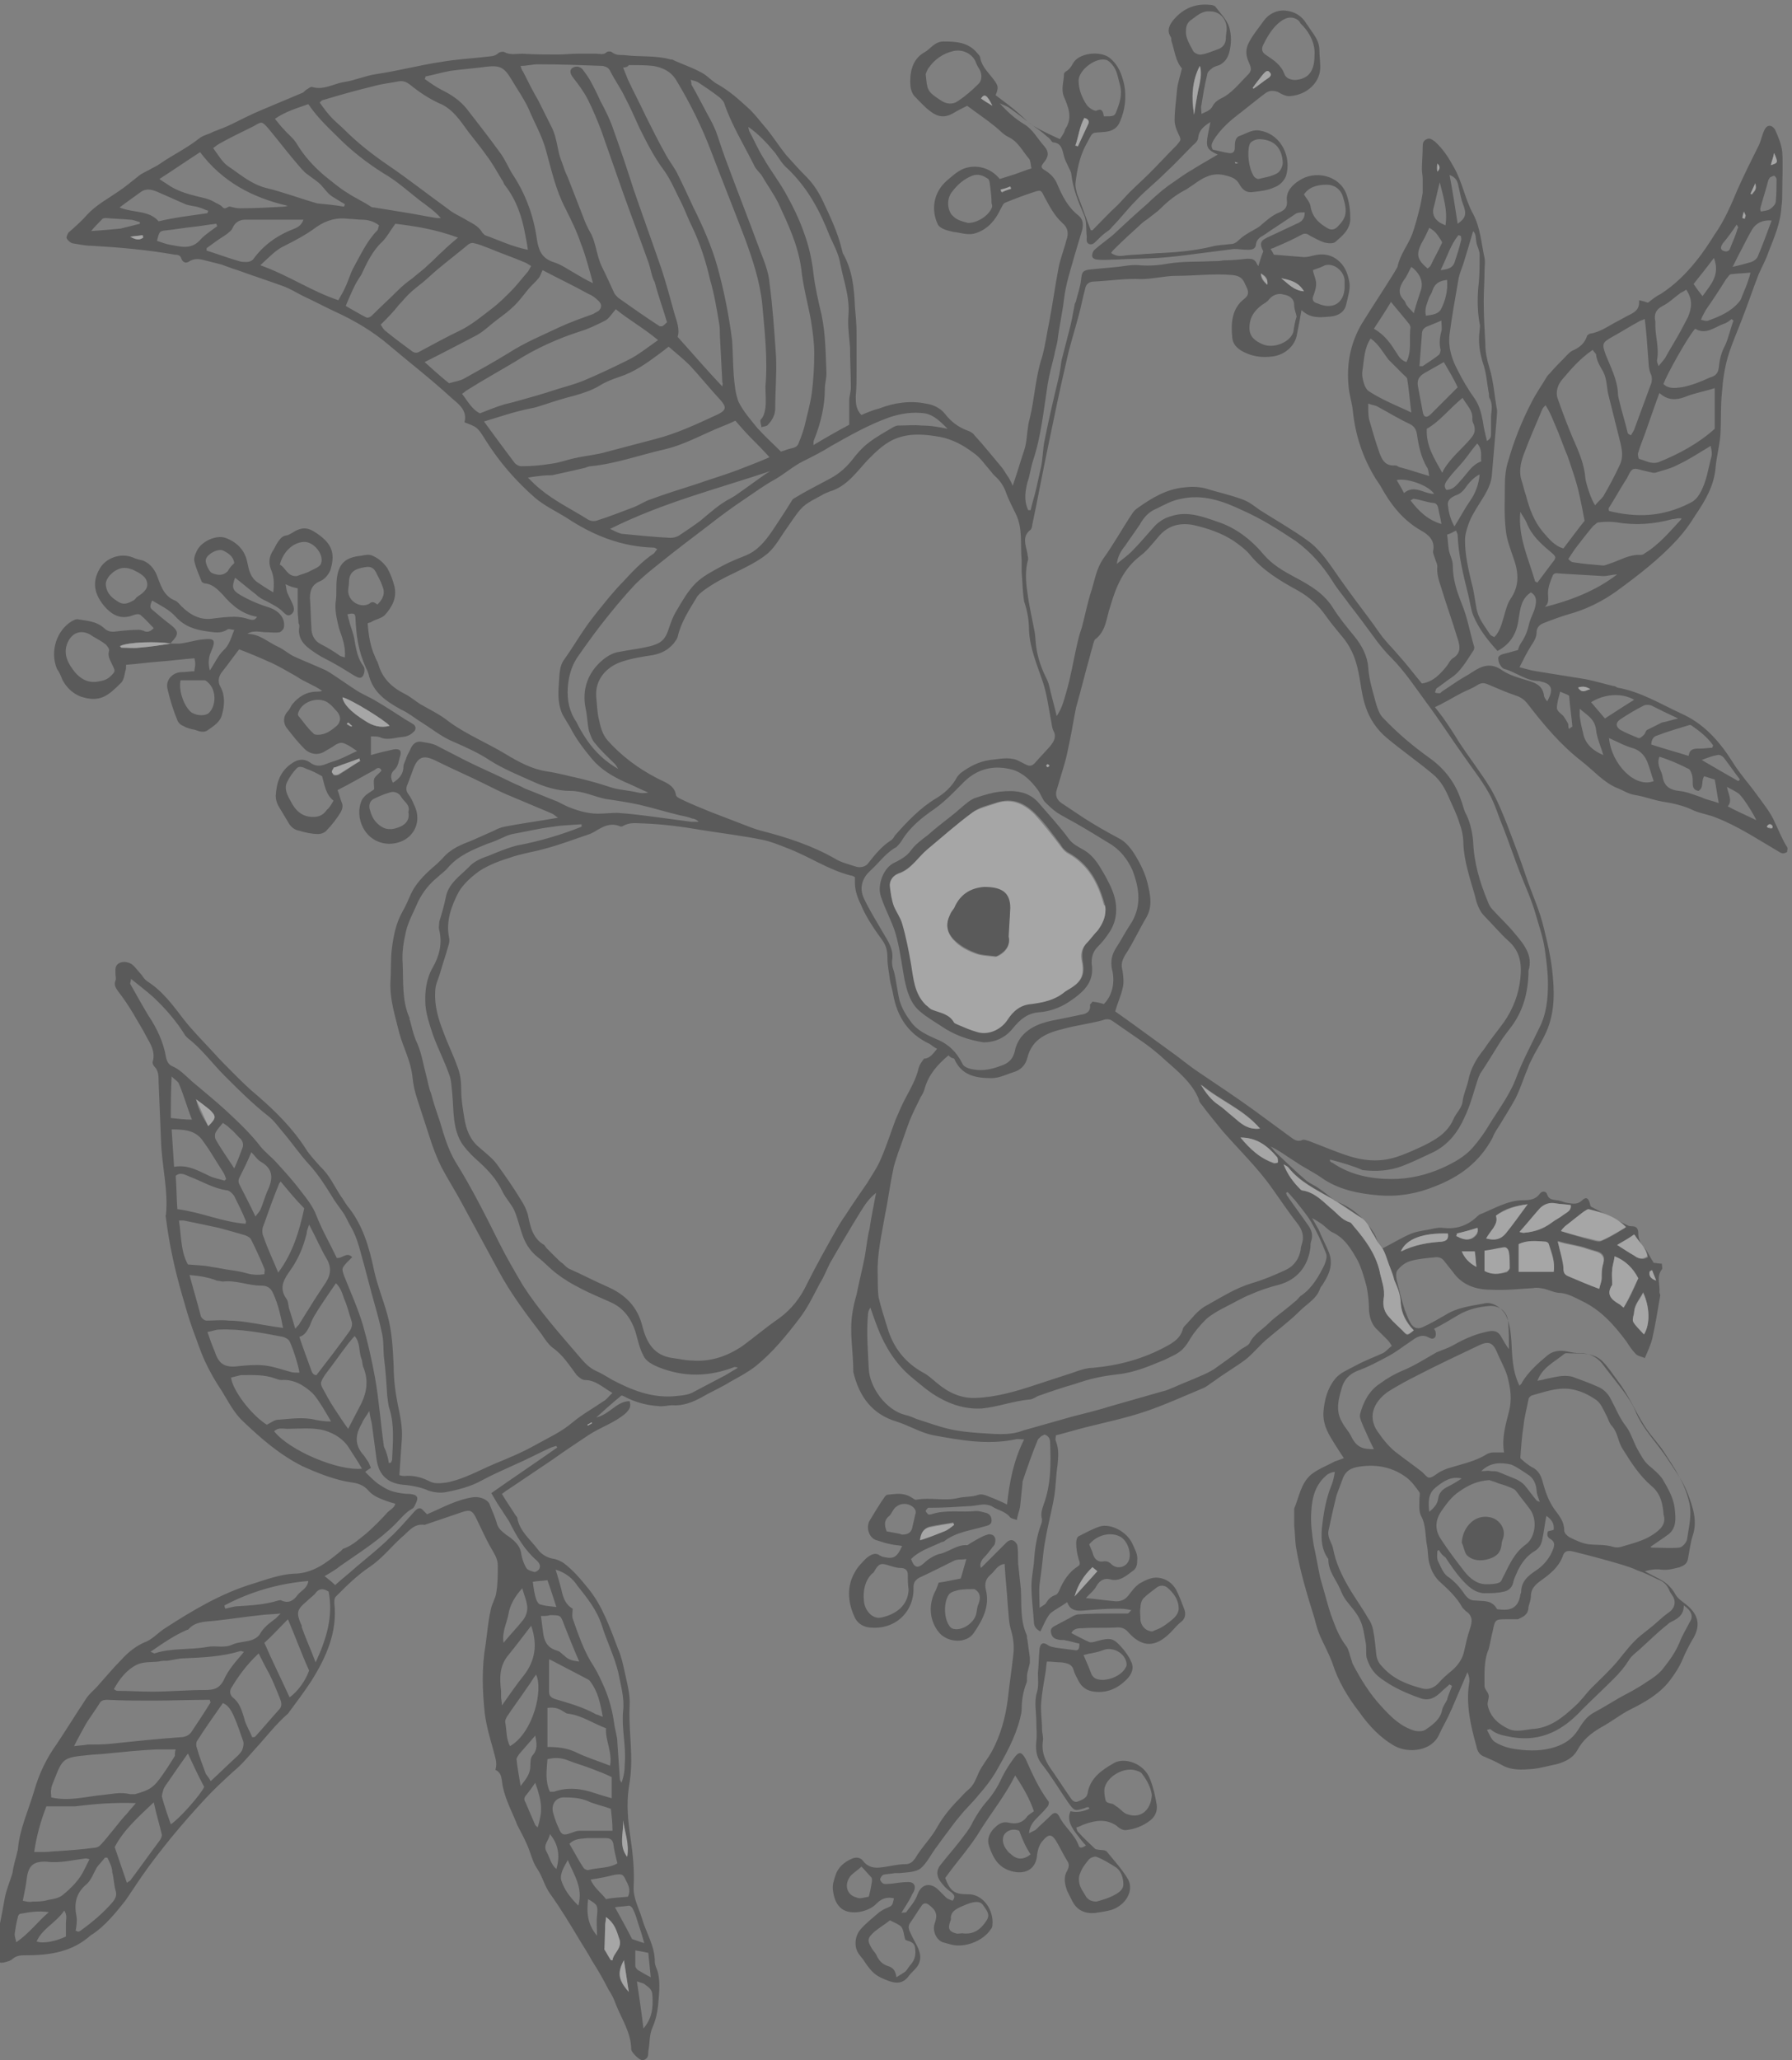 <?xml version="1.0" encoding="utf-8"?>
<!-- Generator: Adobe Illustrator 18.1.0, SVG Export Plug-In . SVG Version: 6.00 Build 0)  -->
<svg version="1.1" id="Layer_1" xmlns="http://www.w3.org/2000/svg" xmlns:xlink="http://www.w3.org/1999/xlink" x="0px" y="0px"
	 viewBox="0 0 220.3 253.2" enable-background="new 0 0 220.3 253.2" xml:space="preserve">
<rect x="0" y="0" width="220.3" height="253.2" fill="#808080" stroke="none"/>
<g opacity="0.3">
	<path d="M48.6,184.8c-0.4-0.1-0.7-0.2-1-0.3c-0.8-0.3-1.7-0.6-2.3-1.3c-0.5-0.6-1.2-0.9-2-1c-2.1-0.3-4.1-1.1-6.1-2
		c-2.8-1.4-5.1-3.4-7.3-5.5c-1.1-1-1.8-2.4-2.6-3.7c-0.8-1.2-1.5-2.4-2.1-3.7c-0.6-1.3-1-2.6-1.5-3.9c-0.5-1.4-0.9-2.8-1.3-4.2
		c-0.9-3.1-1.6-6.3-2-9.5c0-0.2-0.1-0.3,0-0.4c0.3-3-0.5-6-0.6-9c-0.1-2.4-0.2-4.8-0.3-7.3c0-0.7,0-1.4-0.5-1.9
		c-0.2-0.2-0.3-0.5-0.2-0.7c0.3-1.2-0.3-2.1-0.8-3c-0.5-1-1.1-1.9-1.6-2.8c-0.6-1-1.2-1.9-1.9-2.8c-0.3-0.4-0.5-0.8-0.3-1.3
		c0.1-0.2,0-0.5,0-0.8c0-0.5-0.1-1,0.4-1.3c0.5-0.3,1.1-0.2,1.6,0.1c0.5,0.4,0.8,0.9,1.2,1.3c0.2,0.3,0.4,0.6,0.7,0.8
		c1.9,1.2,3.2,3,4.5,4.7c1.1,1.4,2.4,2.7,3.6,4c0.8,0.9,1.6,1.7,2.4,2.5c1,1,2,2,3.1,2.9c2.2,1.9,4.3,4,5.9,6.5
		c0.5,0.8,1.2,1.5,1.8,2.2c1.1,1,1.7,2.4,2.5,3.6c0.3,0.4,0.5,0.8,0.8,1.2c1.9,2.3,2.7,5.1,3.3,8c0.4,1.8,1.1,3.5,1.6,5.3
		c0.6,2.1,0.7,4.3,0.8,6.5c0,1.5,0.2,3.1,0.5,4.6c0.3,1.4,0.6,2.8,0.5,4.3c-0.1,1.4-0.2,2.8-0.3,4.4c0.1,0,0.3,0.1,0.6,0.1
		c1-0.1,2,0.1,3,0.6c0.7,0.4,1.4,0.3,2.2,0.2c2.1-0.4,4-1.5,5.9-2.3c1.7-0.7,3.4-1.4,5-2.3c1.6-0.9,3.2-1.6,4.6-2.8
		c1.2-1,2.5-1.7,3.8-2.6c0.4-0.2,0.6-0.6,1.1-1c-1.2-0.7-2.1-1.6-3.4-1.6c-0.3,0-0.7-0.3-1-0.6c-0.9-1.2-1.7-2.5-3-3.4
		c-0.5-0.4-0.9-1-1.3-1.6c-1.9-2.5-3.8-5-5.3-7.8c-1.5-2.8-3-5.5-4.5-8.3c-0.8-1.5-1.7-2.9-2.5-4.4c-0.6-1.2-1.1-2.5-1.5-3.8
		c-0.5-1.5-1-3.1-1.5-4.6c-0.3-0.9-0.5-1.8-0.6-2.8c-0.2-1.9-1.1-3.5-1.6-5.3c-0.5-2.1-1.2-4.1-1.1-6.4c0.1-1.4,0-2.8,0.2-4.2
		c0.2-1.5,0.5-3,1.3-4.4c0.4-0.7,0.7-1.4,1-2.1c0.6-1.3,1.6-2.3,2.6-3.2c0.5-0.4,0.9-0.8,1.3-1.2c1-1.2,2.3-1.7,3.6-2.2
		c0.9-0.4,1.8-0.8,2.7-1.2c0.4-0.2,0.8-0.4,1.3-0.5c2.1-0.4,4.3-0.7,6.6-1.1c-0.3-0.2-0.5-0.4-0.7-0.5c-1.9-0.8-3.8-1.6-5.7-2.4
		c-0.9-0.4-1.7-0.8-2.5-1.2c-2-1-4.1-1.9-6.1-2.9c-1.6-0.8-2.3-0.5-2.9,1.3c-0.2,0.5-0.4,1.1-0.6,1.6c-0.2,0.4-0.2,0.8,0.1,1.2
		c0.3,0.4,0.5,0.8,0.7,1.3c1.2,2.4-0.4,4.8-3.1,4.8c-3-0.1-4.3-3.3-3.3-5.4c0.4-0.7,1-0.9,1.5-1.3c0-0.4-0.1-0.9,0-1.3
		c0.2-0.4,0.6-0.6,0.9-1c-0.2-0.5-0.6-0.3-0.8-0.1c-1.5,0.8-3,1.7-4.6,2.5c0.2,0.5,0.3,1,0.5,1.5c0.2,0.4,0.1,0.8-0.1,1.2
		c-0.5,0.8-1.1,1.6-1.7,2.2c-0.2,0.3-0.7,0.5-1.1,0.5c-0.8,0-1.6-0.2-2.3-0.4c-0.6-0.1-1.1-0.5-1.4-1.1c-0.4-0.7-0.8-1.3-1.2-2
		c-0.2-0.4-0.3-0.8-0.3-1.2c0.1-1.6,0.5-3,2-4c0.7-0.5,1.5-0.6,2.2-0.1c0.5,0.4,1.1,0.5,1.7,0.3c0.5-0.2,1.1-0.4,1.7-0.6
		c0.8-0.3,1.5-0.7,2.4-1.1c-0.6-0.4-1-0.7-1.5-0.9c-0.4-0.2-0.7-0.1-1.1,0.1c-0.4,0.3-0.8,0.5-1.3,0.8c-0.9,0.6-1.9,0.4-2.6-0.3
		c-0.8-0.8-1.5-1.7-2.2-2.6c-0.4-0.6-0.4-1.4,0.2-2c0.2-0.2,0.3-0.5,0.5-0.8c0.8-1,1.8-1.6,3.1-1.6c0.2,0,0.4,0,0.6-0.1
		c-1-0.7-2.2-1.1-3.2-1.8c-1.1-0.6-2.2-1.3-3.4-1.8c-1.1-0.5-2.3-1-3.6-1.5c-0.7,0.9-1.4,1.9-2.2,2.9c-0.4,0.6-0.4,1.2-0.1,1.7
		c0.6,1.1,0.5,2.3,0.2,3.4c-0.2,0.9-1,1.4-1.7,1.9c-0.5,0.4-1.1,0.2-1.6,0c-0.5-0.1-1-0.2-1.5-0.5c-0.3-0.1-0.6-0.4-0.7-0.7
		c-0.5-1.2-0.9-2.5-1.2-3.8c-0.3-1.1,0.6-2.1,1.8-2.1c0.5,0,1-0.1,1.5-0.1c0-0.3,0.1-0.6,0.1-0.8c0-0.2,0-0.4-0.1-0.8
		c-1.4,0.1-2.8,0.3-4.2,0.4c-1.4,0.1-2.8,0.3-4.2,0.4c0,0.3,0,0.6-0.1,0.8c-0.1,0.5-0.2,1.1-0.5,1.4c-1.6,1.6-2.6,2.5-5,1.7
		c-1-0.4-1.7-1.1-2.2-2c-0.2-0.5-0.4-1-0.7-1.4C6.1,80,7,77.4,8.9,76.3c0.2-0.1,0.4-0.2,0.6-0.2c1.1,0.2,2.3,0.2,3.3,1.1
		c0.4,0.4,0.9,0.5,1.5,0.4c0.9-0.1,1.9-0.2,2.8-0.2c0.2,0,0.4,0.1,0.5,0.1c0.5,0.3,0.9,0.1,1.3-0.3c-0.5-0.5-1-1.1-1.6-1.6
		c-0.2-0.2-0.7-0.1-0.9,0c-1.3,0.5-2.3,0.2-3.3-0.8c-1.7-1.8-1.7-3.4-0.9-4.8c0.7-1.4,2.6-2.1,4.1-1.5c0.4,0.2,0.9,0.3,1.3,0.4
		c0.7,0.3,1.2,0.8,1.6,1.6c0.5,1.2,0.8,2.7,2.3,3.3c0.3,0.1,0.6,0.5,0.8,0.7c1.1,1.1,2.4,1.8,4,1.5c0.8-0.1,1.7-0.2,2.5-0.2
		c0.6,0,1.2,0.1,1.8,0.3c0.4,0.1,0.7,0.2,1-0.3c-1.8-0.3-3.1-1.4-4.2-2.7c-0.6-0.6-1.2-1.3-2.2-1.4c-0.1,0-0.3-0.1-0.4-0.2
		c-0.3-0.8-0.7-1.6-0.9-2.5c-0.1-0.4,0.1-0.9,0.3-1.3c0.5-1.1,2.3-2,3.5-1.6c1.4,0.5,2.4,1.5,2.7,3c0.2,1,0.4,1.9,1.3,2.5
		c0.6,0.4,1.2,0.8,1.9,1.2c0.1-1,0.1-1.8-0.2-2.6c-0.4-0.9-0.4-1.7,0.2-2.6c0.2-0.3,0.3-0.6,0.5-0.9c0.3-0.4,0.5-0.8,1.1-0.9
		c0.2,0,0.5-0.2,0.7-0.3c1.5-1,2.3-0.5,3.4,0.3c1.6,1.2,1.9,2.4,1.3,4.3c-0.2,0.5-0.7,1.1-1.2,1.3c-1,0.4-1.3,1.1-1.3,2.1
		c0.1,1.3,0.1,2.6,0.2,4c0.1,0.7,0.4,1.3,1.2,1.7c0.8,0.4,1.6,0.9,2.3,1.4c0.2,0.1,0.3,0.1,0.6,0.2c0.1-1.3-0.3-2.4-0.7-3.5
		c-0.3-1.2-0.6-2.4-0.4-3.6c0.1-0.8,0-1.6,0.1-2.5c0.2-1.9,1-2.7,3-2.9c0.5-0.1,1-0.2,1.4,0c0.7,0.3,1.3,0.8,1.8,1.5
		c0.4,0.7,0.7,1.5,0.9,2.3c0.3,1.4-0.3,2.5-1.2,3.5c-0.4,0.4-1.1,0.5-1.6,0.8c-0.1,0.1-0.3,0.1-0.5,0.2c0.1,1.4,0.3,2.8,0.9,4.1
		c0.1,0.3,0.3,0.6,0.4,0.9c0.5,1.8,1.7,2.9,3.3,3.7c0.6,0.3,1.2,0.8,1.8,1.2c1.2,0.7,2.5,1.3,3.6,2.2c2.2,1.6,4.7,2.6,7,4
		c1.5,0.9,3.1,1.8,5,2.1c1.4,0.2,2.8,0.6,4.2,0.9c1.2,0.3,2.3,0.6,3.5,1c1.1,0.4,2.3,0.4,3.5,0.7c0.4,0.1,0.8,0.1,1.3,0
		c-1-0.4-1.9-0.9-2.9-1.3c-1.5-0.7-2.9-1.5-4-2.8c-1-1.2-2-2.5-2.7-3.9c-0.3-0.5-0.6-1-0.9-1.5c-0.6-1.2-0.6-2.5-0.5-3.8
		c0.1-1.1,0-2.2,0.7-3.1c1-1.4,1.8-2.8,2.8-4.2c0.8-1.1,1.7-2.2,2.6-3.3c0.6-0.7,1.1-1.3,1.7-1.9c1.2-1.3,2.4-2.6,3.9-3.6
		c0.1-0.1,0.2-0.3,0.4-0.5c-0.2-0.1-0.3-0.2-0.4-0.2c-4-0.1-7.5-1.5-10.8-3.7c-1.3-0.8-2.6-1.4-3.8-2.4c-2.4-2.1-4.4-4.4-6.1-7.1
		c-1-1.6-1-1.6-2.6-2.2c0.4-1.5-0.8-2.3-1.6-3c-2.5-2.3-5.1-4.3-7.7-6.5c-2-1.7-4.2-3-6.6-4.1c-1.3-0.6-2.6-1.3-3.9-1.9
		c-0.8-0.4-1.6-0.9-2.4-1.2c-1.9-0.7-3.8-1.3-5.7-2c-0.7-0.2-1.4-0.5-2-0.7c-0.8-0.2-1.6-0.4-2.4-0.6c-0.5-0.1-1-0.1-1.5,0.2
		c-0.4,0.3-0.8,0.2-1-0.3c-0.1-0.4-0.4-0.5-0.8-0.5c-3.4-0.6-6.8-0.9-10.3-1.1c-0.8,0-1.6-0.2-2.3-0.3c-0.3-0.1-0.6-0.4-0.7-0.6
		c-0.1-0.1,0.1-0.5,0.2-0.7c0.8-0.7,1.6-1.4,2.3-2.2c1.1-1.2,2.6-2,3.9-2.9c0.9-0.6,1.7-1.3,2.6-2c0.3-0.2,0.7-0.4,1.1-0.6
		c0.5-0.3,1-0.5,1.4-0.8c1.6-1.1,3.3-1.9,4.8-3.1c0.5-0.4,1.2-0.5,1.7-0.8c0.8-0.3,1.6-0.6,2.4-1c1.2-0.6,2.4-1.2,3.6-1.7
		c1.7-0.7,3.3-1.4,5-2.1c0.2-0.1,0.3-0.3,0.5-0.4c0.2-0.1,0.5-0.4,0.7-0.3c1.4,0.4,2.6-0.4,3.8-0.6c1.4-0.2,2.7-0.8,4.1-1
		C49,8.7,51.6,8,54.3,7.6c1.7-0.3,3.5-0.4,5.3-0.6c0.6-0.1,1.2,0,1.7-0.5c0.1-0.1,0.6-0.2,0.7-0.1c0.7,0.4,1.5,0.2,2.2,0.2
		c1.5,0.1,2.9,0.1,4.4,0.1c0.8,0,1.6-0.1,2.4-0.1c0.8,0,1.5,0,2.3,0c0.4,0,0.9,0.2,1.3-0.2c0.1-0.1,0.5-0.1,0.6,0
		c0.6,0.5,1.2,0.3,1.8,0.4c1.8,0.2,3.6,0,5.4,0.5c0.1,0,0.3,0,0.4,0.1c1.1,0.5,2.3,0.9,3.4,1.5c0.8,0.4,1.3,1.1,2.1,1.5
		c1.4,0.8,2.5,1.8,3.6,2.8c0.9,0.8,1.6,1.8,2.4,2.7c0.8,1,1.5,2.1,2.3,3.1c0.8,0.9,1.6,1.8,2.5,2.7c0.9,0.9,1.6,2,2.1,3.1
		c0.9,1.9,1.8,3.8,2.3,5.9c0,0.1,0.1,0.3,0.1,0.4c1.2,2.1,1.4,4.3,1.5,6.6c0.1,1.1,0.2,2.2,0.2,3.3c0,0.6,0,1.2,0,1.8
		c0,0.9,0,1.8,0,2.7c0,1.1,0,2.1-0.1,3.2c0,0.8,0,1.6,0.7,2.3c0.7-0.3,1.4-0.6,2.2-0.8c1.8-0.7,3.8-1,5.7-0.6
		c0.8,0.1,1.8,0.5,2.4,1.3c0.7,0.9,1.6,1.6,2.7,2c0.3,0.1,0.7,0.3,0.9,0.6c1.2,1.3,2.3,2.7,3.4,4c0.3,0.4,0.5,0.8,0.8,1.2
		c0.1,0.2,0.3,0.5,0.5,1c0.4-1.2,0.7-2.1,1-3.1c0.2-0.7,0.5-1.4,0.6-2c0.2-1.1,0.2-2.2,0.5-3.2c0.6-2.5,0.7-5.1,1.5-7.5
		c0.4-1.4,0.6-3,0.9-4.4c0.4-2.1,0.7-4.3,1.1-6.4c0.2-1.2,0.7-2.4,1-3.6c0.3-0.8,0.2-1.5-0.5-2.1c-1-0.9-1.6-2.1-2.2-3.2
		c-0.4-0.8-0.4-0.9-1.3-0.6c-1.2,0.4-2.3,0.8-3.5,1.3c-0.3,0.1-0.4,0.5-0.6,0.8c-0.6,1.3-1.5,2.4-2.9,2.9c-1,0.4-1.9,0-2.9-0.1
		c-0.4-0.1-0.9-0.2-1.3-0.4c-0.2-0.1-0.5-0.3-0.6-0.5c-0.9-1.9-0.5-4,1.1-5.4c0.6-0.5,1.1-1,1.9-1.4c1.6-0.7,3.5-0.2,4.6,1.2
		c0.6-0.2,1.3-0.4,1.9-0.6c0.6-0.2,1.3-0.5,2-0.7c-0.1-0.4-0.1-1-0.3-1.2c-0.8-0.9-1.3-2.1-2.6-2.7c-0.6-0.3-1-0.8-1.5-1.2
		c-1.1-0.9-2.3-1.7-3.5-2.6c-0.6,0.3-1.2,0.6-1.7,0.9c-1,0.6-1.9,0.5-2.8-0.2c-0.7-0.5-1.3-1.2-2-1.9c-0.4-0.5-0.5-1.1-0.5-1.8
		c0-1.6,0.5-2.9,1.8-3.6c0.7-0.4,1.2-1.3,2.3-1.3c1.6,0,3.1,0.1,4.2,1.5c0.1,0.1,0.3,0.3,0.3,0.5c0.2,1.1,1,1.8,1.6,2.6
		c0.6,0.8,0.7,1,0.3,2c0.9,0.7,1.9,1.4,2.8,2.2c0.6,0.5,1.2,1.2,1.9,1.6c1,0.6,2.1,1.1,3.2,1.6c0.2-0.3,0.4-0.6,0.5-0.8
		c0.1-0.2,0.1-0.4,0.2-0.5c0.9-1.4,0.3-2.7-0.2-3.9c-0.4-1,0-1.9,0-2.8c0-0.1,0.1-0.2,0.2-0.3c0.4-0.2,0.7-0.6,0.9-1
		c0.7-1.3,3.3-1.6,4.5-0.7c1.1,0.9,1.5,2,1.8,3.3c0.3,1.6,0.1,3.1-0.5,4.5c-0.3,0.8-0.9,1.2-1.8,1.3c-1.9,0.2-1.4-0.2-2.4,1.6
		c-0.8,1.5-1.1,3.1-1.3,4.8c0,0.4,0.1,0.8,0.2,1.2c0.6,1.5,1.1,3,1.7,4.5c0,0,0.2,0,0.2,0c1-1,2-2.1,3.1-3.1c0.5-0.5,1-1.1,1.5-1.6
		c0.8-0.8,1.6-1.5,2.4-2.3c1.1-1.1,2.2-2.3,3.3-3.4c0.7-0.8,0.6-0.7,0.2-1.6c-0.2-0.4-0.4-1-0.4-1.5c0-1.3,0.2-2.5,0.3-3.8
		c0.1-0.9,0.4-1.7,0.6-2.6c-0.8-0.9-0.9-2.2-1.3-3.4c0-0.2,0-0.4-0.1-0.5c-0.5-0.8-0.1-1.5,0.4-2.1c1.2-1.4,2.7-2,4.5-1.8
		c0.2,0,0.5,0.1,0.6,0.2c0.6,0.8,1.4,1.6,1.7,2.5c0.3,1,0.3,2.1,0,3.2c-0.2,0.7-0.6,1.2-1.2,1.5c-0.3,0.1-0.7,0.2-0.9,0.4
		c-0.3,0.2-0.6,0.5-0.6,0.8c-0.3,1.2-0.5,2.4-0.7,3.7c-0.1,0.3,0,0.6,0,1.1c0.6-0.3,1.1-0.4,1.4-1c0.2-0.4,0.6-0.7,1-0.9
		c1.3-0.6,2.2-1.8,3.2-2.8c0.6-0.6,0.6-0.8,0.2-1.7c-0.3-0.7-0.4-1.3-0.1-2.1c0.5-1.1,1.3-2,2-3c0.6-0.8,1.6-1.3,2.6-1.2
		c1.1,0.1,2,0.6,2.6,1.6c0.3,0.4,0.6,0.9,0.9,1.3c0.4,0.6,0.7,1.2,0.7,2c0,0.6,0.1,1.3,0.1,1.9c0.1,1.9-1.5,3.5-3.6,3.7
		c-0.5,0.1-1.1-0.2-1.6-0.5c-0.6-0.2-1.1-0.2-1.6,0.2c-1.2,0.9-2.4,1.9-3.7,2.9c-1,0.8-1.9,1.7-2.6,2.8c-0.2,0.4-0.4,0.7-0.1,1.2
		c0.6,0.1,1.2,0.3,1.9,0.4c0.5,0.1,0.8-0.1,0.8-0.6c0-0.6,0-1.3,0.6-1.5c0.9-0.3,1.6-0.9,2.7-0.6c2.4,0.5,3.7,3.2,3,5.5
		c-0.2,0.6-0.8,1.2-1.4,1.4c-0.8,0.4-1.8,0.5-2.7,0.6c-0.7,0.1-1.2-0.2-1.6-0.9c-0.4-0.8-1.1-1-2-1.2c-1.5-0.3-2.6,0.4-3.7,1.2
		c-0.3,0.2-0.6,0.4-0.9,0.6c-1.2,0.6-2.2,1.4-3.1,2.3c-0.5,0.5-1,0.8-1.6,1.3c-0.3,0.2-0.6,0.4-0.9,0.7c-1.1,1-2.2,2-3.2,3
		c-0.2,0.2-0.3,0.3-0.4,0.5c0.6,0.4,1.1,0.4,1.7,0.3c0.8-0.1,1.7-0.1,2.6-0.2c0.6,0,1.2-0.1,1.8-0.1c2.1-0.1,4.2-0.3,6.3-0.8
		c0.7-0.2,1.5-0.2,2.2-0.3c0.4,0,0.7-0.1,1.1-0.5c0.4-0.4,0.9-0.7,1.4-1c0.5-0.3,1-0.5,1.4-0.9c0.7-0.6,1.4-1.2,2.2-1.5
		c0.7-0.3,1-0.7,0.9-1.5c-0.1-1.1,0.7-1.9,1.5-2.4c1.9-1.3,4.9-0.7,5.8,1.6c0.4,1.1,0.5,2.1,0.5,3.2c-0.1,1.3-1,2-1.8,2.7
		c-0.3,0.3-1,0.2-1.4,0.1c-0.6-0.2-1.1-0.5-1.7-0.8c-0.3-0.2-0.6-0.4-1-0.2c-1.1,0.6-2.2,1.1-3.4,1.6c-0.1,0.1-0.3,0.1-0.5,0.2
		c0.2,0.3,0.3,0.5,0.4,0.7c1.3,0.1,2.5,0.2,3.7,0.3c0.4,0,0.8-0.1,1.2-0.2c0.8-0.2,1.6-0.2,2.4,0.2c1.3,0.7,1.8,1.9,2,3.2
		c0.1,0.8-0.2,1.7-0.4,2.6c-0.2,0.9-0.9,1.4-1.9,1.5c-1.2,0.1-2.5,0.3-3.6-0.8c-0.2,1.2-0.4,2.2-0.6,3.2c-0.3,1.3-1.5,2.3-2.9,2.5
		c-1.4,0.2-2.7,0-3.9-0.7c-0.6-0.4-1-0.8-1.1-1.5c-0.2-1.8-0.1-3.7,1.5-4.9c0.5-0.4,0.5-0.8,0.3-1.3c-0.1-0.1-0.1-0.3-0.2-0.4
		c-0.3-0.8-0.7-1.1-1.6-1.2c-2.3-0.2-4.6,0.1-6.9,0.1c-1.4,0-2.9,0.4-4.3,0.4c-1.9-0.1-3.8,0.2-5.8,0.3c-0.6,0-1,0.3-1.1,0.9
		c-0.3,1.1-0.5,2.2-0.8,3.3c-0.5,1.9-1.1,3.7-1.5,5.6c-0.8,3.4-1.5,6.8-2.2,10.2c-0.7,3.3-1.3,6.6-2,9.9c0,0.2-0.1,0.5-0.2,0.6
		c-1.1,0.8-0.6,1.9-0.4,2.9c0,0.2,0.1,0.5,0.1,0.7c-0.4,1.4-0.3,2.8-0.1,4.1c0.2,1.6,0.6,3.3,0.9,4.9c0.1,0.6,0.1,1.3,0.2,1.9
		c0.2,1.4,0.7,2.7,1.3,3.9c0.3,0.6,0.4,1.4,0.6,2.1c0.2,0.8,0.4,1.5,0.6,2.4c0.7-1,0.9-2,1.2-3c0.5-1.7,0.8-3.5,1.2-5.3
		c0.2-0.9,0.4-1.8,0.7-2.6c0.4-1.5,0.7-3.1,1.2-4.6c0.4-1.3,0.6-2.6,1.4-3.8c1.3-1.8,2.4-3.8,3.6-5.6c0.2-0.3,0.4-0.5,0.7-0.7
		c1.7-1.2,3.5-2.3,5.7-2.5c0.8-0.1,1.6-0.1,2.5,0.1c1.6,0.5,3.1,0.8,4.7,1.4c0.8,0.3,1.4,0.8,2.1,1.3c1.9,1.2,4,2.4,5.8,3.7
		c1.7,1.2,2.8,3,4,4.7c1.2,1.7,2.4,3.3,3.6,4.9c0.7,0.9,1.3,1.9,2,2.7c0.5,0.6,1.1,1.2,1.6,1.8c1,1.1,1.9,2.3,2.9,3.5
		c1.4-0.2,2.3-1.2,3.1-2.2c0.2-0.3,0.4-0.7,0.7-0.9c1.2-0.7,0.8-1.8,0.5-2.7c-0.6-2-1.3-3.9-1.9-5.9c-0.3-0.9-0.6-1.8-0.5-2.7
		c0-0.3-0.2-0.6-0.3-1c-0.1-0.3-0.3-0.7-0.2-1c0.2-1.2-0.6-1.9-1.5-2.4c-2.3-1.3-3.8-3.3-5-5.5c-0.2-0.3-0.4-0.6-0.6-0.9
		c-1.6-2.6-2.5-5.4-2.8-8.4c-0.1-0.9-0.4-1.8-0.5-2.8c-0.3-2.8,0.2-5.4,1.6-7.8c1.3-2.1,2.7-4.2,4-6.3c0.1-0.2,0.3-0.5,0.4-0.7
		c0.3-1.5,1.3-2.7,1.8-4c0.4-1.1,0.7-2.3,1-3.5c0.1-0.5,0.2-1,0.3-1.6c0-0.6,0-1.1,0-1.7c0-0.4-0.1-0.8-0.1-1.2
		c0-0.9,0.1-1.8,0.1-2.7c0-0.4,0-0.8,0.5-1c0.4-0.2,0.7,0.1,1,0.3c1,0.9,1.7,2,2.3,3.1c1.1,1.9,1.4,4,2.4,5.8c0.9,1.7,1,3.6,1.4,5.4
		c0.1,0.5,0,1.1,0,1.6c0,1.2-0.1,2.5-0.1,3.7c0,1.8,0.1,3.5,0.2,5.3c0,1,0.2,1.9,0.5,2.9c0.5,1.6,0.6,3.3,0.9,5c0.1,0.4,0,0.8,0,1.1
		c-0.2,2.4-0.4,4.7-0.6,7.1c-0.1,1.3-0.9,2.5-1.6,3.6c-0.5,0.8-1,1.6-1.3,2.5c-0.2,0.6-0.4,1.2-0.4,1.9c0,1.8,0.4,3.5,0.8,5.2
		c0.3,1,0.4,2.1,0.6,3.1c0.2,1.3,1,2.2,1.7,3.3c0.1,0.1,0.3,0.2,0.5,0.3c0.7-0.7,0.9-1.6,1.2-2.6c0.2-0.7,0.4-1.5,0.8-2.1
		c1.1-1.6,1-3.2,0.4-4.9c-0.4-1.2-0.9-2.4-1-3.7c-0.2-1.8-0.1-3.5-0.1-5.3c0-1,0.1-2.1,0.4-3c0.7-2.5,1.7-5,2.9-7.3
		c0.5-1,1.2-2,1.8-3c0.1-0.2,0.3-0.4,0.5-0.6c0.5-0.6,1.1-1.2,1.6-1.7c0.3-0.3,0.7-0.8,1.1-1c0.9-0.4,1.5-0.9,1.8-1.8
		c0-0.1,0.3-0.3,0.4-0.3c1.3-0.2,2.3-1,3.5-1.6c0.4-0.2,0.7-0.4,1.1-0.6c0.8-0.4,1.5-0.7,1.4-1.9c0.5,0.1,0.8,0.2,1.1,0.3
		c0.5-0.4,1-0.8,1.6-1.1c1.7-1.1,3.1-2.5,4.3-4c0.9-1.1,1.6-2.2,2.3-3.3c1.2-1.7,2-3.6,2.8-5.5c0.8-1.8,1.7-3.6,2.6-5.4
		c0.3-0.6,0.4-1.3,0.7-1.9c0.3-0.7,0.9-0.7,1.3-0.1c0.4,0.9,0.8,1.8,0.9,2.8c0.1,1.6,0,3.2,0,4.8c0,0.6,0,1.3-0.1,1.9
		c-0.1,2-0.9,3.8-1.6,5.6c-0.3,0.9-0.8,1.8-1.2,2.7c-0.7,1.8-1.3,3.6-2,5.4c-0.6,1.6-1.3,3.1-1.8,4.8c-0.4,1.4-0.6,2.8-0.7,4.2
		c-0.2,1.8-0.1,3.5-0.2,5.3c-0.1,1.4-0.5,2.8-0.6,4.1c-0.2,2.2-1.2,3.9-2.4,5.7c-0.1,0.1-0.1,0.2-0.2,0.3c-0.6,1-1.3,1.9-2.1,2.8
		c-2.2,2.4-4.8,4.4-7.4,6.3c-1.8,1.3-3.8,2.3-6,2.9c-1,0.3-2.1,0.7-3.1,1.1c-0.5,0.2-0.8,0.6-0.8,1.1c0,0.6-0.3,1.1-0.7,1.7
		c-0.5,0.8-0.9,1.6-1.4,2.6c0.8,0.2,1.4,0.4,2.1,0.5c1.9,0.3,3.7,0.6,5.6,0.9c1.3,0.2,2.5,0.6,3.8,0.9c0.2,0,0.4,0.1,0.5,0.2
		c2.9,0.5,5.3,2,7.9,3.2c2.7,1.2,4.6,3.3,6.2,5.8c0.9,1.5,2.1,2.8,3.1,4.2c0.8,1.1,1.7,2.2,2.2,3.4c0.5,1,0.9,2.1,1.5,3
		c0.1,0.2,0,0.4,0,0.6c-0.6,0.4-0.9,0-1.3-0.2c-2.4-1.4-4.8-3-7.4-4c-0.9-0.4-1.9-0.5-2.8-0.9c-1.2-0.6-2.6-0.9-3.9-1.1
		c-1.1-0.2-2.1-0.6-3.3-0.8c-0.8-0.1-1.5-0.6-2.3-0.9c-1.6-0.7-2.8-2.1-4.2-3.2c-2.6-2-4.7-4.5-6.7-7.1c-0.4-0.5-0.8-0.8-1.4-1
		c-1.2-0.4-2.3-0.9-3.5-1.4c-0.5-0.2-0.8-0.2-1.3,0.1c-0.6,0.4-1.2,0.6-1.8,0.9c-0.8,0.4-1.6,0.9-2.4,1.3c-0.3,0.2-0.6,0.3-1,0.5
		c0.4,0.5,0.7,0.9,1,1.3c0.7,1,1.3,1.9,1.9,2.9c1.3,2,2.8,3.9,4,5.9c0.8,1.4,1.4,2.9,2,4.4c0.8,2.1,1.6,4.2,2.3,6.3
		c0.7,2.1,1.7,4.2,2.2,6.4c0.4,1.6,0.8,3.3,1,5c0.3,2.6,0.4,5.2-0.7,7.7c-0.4,0.9-1,1.9-1.5,2.8c-0.2,0.4-0.4,0.8-0.6,1.2
		c-0.2,0.6-0.5,1.2-0.7,1.8c-0.3,0.8-0.6,1.6-1,2.4c-0.6,1.1-1.3,2.2-1.9,3.2c-0.3,0.5-0.7,1-0.9,1.6c-1.6,3-4,4.8-7.1,6
		c-2.2,0.9-4.5,1.3-6.9,1.1c-2.5-0.2-5-0.7-7.1-2.2c-1-0.7-2.1-1.2-3.1-1.9c-1-0.6-2-1.4-3.1-1.9c0.2,0.2,0.4,0.5,0.6,0.7
		c1.3,1.2,2.5,2.4,3.8,3.5c0.5,0.4,1.1,0.6,1.6,1c0.6,0.4,1.2,0.9,1.8,1.4c0.1,0.1,0.3,0.1,0.4,0.2c2,0.8,3.5,2.2,4.6,4
		c0.3,0.6,0.4,1.3,1,1.7c1.2-0.6,2.3-1.3,3.5-1.8c0.5-0.2,1.1-0.3,1.6-0.4c0.8-0.1,1.6-0.4,2.3-0.3c1.7,0.2,3.1-0.3,4.3-1.5
		c0,0,0.1,0,0.1-0.1c1.8-0.7,3.5-1.8,5.5-1.8c0.8,0,1.5-0.1,2-0.8c0.3-0.4,0.8-0.3,0.9,0.1c0.2,0.6,0.6,0.6,1.1,0.7
		c0.4,0,0.8,0.2,1.2,0.3c0.7,0.1,1.3,0.3,1.9-0.2c0.6-0.6,0.9-0.4,1.1,0.5c0,0.1,0.1,0.2,0.1,0.2c1.5,0.8,3,1.6,4.5,2.3
		c0.2,0.1,0.4,0.1,0.5,0.1c0.6,0,0.8,0.3,0.8,0.9c0,0.7,0.3,1.3,0.8,1.8c0.4,0.5,0.7,1.2,1.1,1.8c0.3,0,0.6,0.1,1,0.1
		c0,0.3,0.1,0.6,0,0.7c-0.7,0.9-0.2,1.9-0.3,2.8c0,0.1,0.1,0.3,0.1,0.4c-0.3,1.8-0.6,3.6-1,5.4c-0.2,0.7-0.5,1.4-0.9,2.3
		c-0.4-0.2-0.8-0.2-1.1-0.5c-0.5-0.5-0.8-1-1.2-1.6c-1.5-2-3.1-3.8-5.4-4.9c-0.8-0.4-1.7-0.9-2.6-1c-0.7,0-1.3-0.3-2-0.5
		c-0.5-0.1-1-0.2-1.4-0.1c-1.7,0.1-3.5,0.3-5.2,0.2c-1.9,0-3.6-0.6-4.7-2.2c-0.4-0.5-0.8-1-1.2-1.5c-0.2-0.2-0.5-0.3-0.8-0.3
		c-1.1,0.1-2.3,0.2-3.3,0.5c-0.6,0.2-1.1,0.6-1.5,1.1c-0.2,0.2-0.2,0.8-0.1,1.2c0.3,1.2,0.6,2.5,1,3.7c0.2,0.5,0.4,1.1,0.7,1.6
		c0.4,0.7,1,0.8,1.7,0.4c0.9-0.4,1.7-0.9,2.6-1.4c1.4-0.9,3.1-1.1,4.7-1.4c1-0.3,2.2,0.5,2.7,1.4c0.5,1,0.6,2,0.7,3.2
		c0.1,1.8,0.1,3.7,1,5.5c0.2-0.2,0.3-0.3,0.3-0.4c0.8-1.3,1.9-2.3,3.1-3.3c0.7-0.6,1.6-0.7,2.5-0.5c0.5,0.1,1,0.2,1.6,0.2
		c1,0,1.9,0.4,2.6,1.2c0.9,1.2,1.8,2.3,2.7,3.5c0.5,0.7,1,1.4,1.4,2.3c0.9,2.3,2.7,4,4,6c0.9,1.4,1.9,2.7,2.5,4.3
		c0.6,1.6,1.2,3.3,0.6,5.1c-0.3,0.9-0.4,1.9-0.6,2.9c-0.1,0.6-0.5,0.8-1,1c-0.8,0.2-1.5,0.4-2.3,0.3c-0.6-0.1-1.3,0-2,0.2
		c0.4,0.2,0.9,0.5,1.3,0.7c1.1,0.5,1.9,1.1,2.5,2.2c0.3,0.5,0.8,0.8,1.3,1.2c1.6,1.3,1.8,2.7,0.7,4.4c-0.4,0.7-0.8,1.5-1.1,2.2
		c-0.4,1-1,1.9-1.6,2.7c-1.3,1.7-3.1,2.7-4.9,3.6c-1.2,0.6-2.3,1.5-3.6,2.2c-1.2,0.7-2.2,1.5-2.9,2.8c-0.5,0.9-1.4,1.4-2.5,1.7
		c-1,0.2-2,0.5-3,0.6c-1.3,0.1-2.6,0.2-3.8-0.5c-0.7-0.4-1.4-0.7-2.1-1c-0.6-0.2-0.9-0.7-1-1.3c-0.7-2.5-1.3-5.1-0.9-7.7
		c0.1-0.5,0-0.9-0.2-1.4c-0.6,1.4-1.2,2.8-1.8,4.2c-0.1,0.3-0.3,0.6-0.4,0.9c-0.4,0.9-0.9,1.7-1.3,2.6c-0.9,2-3.7,2.3-5.4,1.4
		c-1.8-1-3.2-2.5-4.4-4.2c-1.4-1.8-2.6-3.8-3.3-6c-0.4-1.1-1-2.2-1.5-3.3c-0.3-0.7-0.5-1.4-0.7-2.2c-0.9-2.9-1.8-5.8-2.3-8.9
		c-0.1-0.8-0.1-1.7-0.2-2.5c0-0.5,0-1,0-1.5c0-0.2,0-0.4,0-0.6c0.6-1.4,0.8-3.1,2.1-4.2c0.9-0.7,2-1.1,2.9-1.6
		c0.3-0.1,0.6-0.2,1.1-0.4c-0.5-0.8-1-1.5-1.4-2.2c-0.7-1.1-1.2-2.2-1.1-3.5c0.1-1.4,0.5-2.9,1.4-4c0.6-0.8,1.7-1.2,2.6-1.7
		c1.1-0.6,2.2-1,3.3-1.5c0.4-0.2,0.7-0.6,1.1-0.9c-0.2-0.3-0.3-0.5-0.5-0.7c-0.4-0.4-0.8-0.8-1.2-1.2c-0.7-0.6-1-1.4-1.1-2.4
		c0-1-0.1-2-0.3-3c-0.3-1.1-0.6-2.2-1.1-3.2c-0.8-1.4-1.6-2.8-3.2-3.5c-0.5-0.3-0.9-0.8-1.4-1.1c-0.3-0.2-0.6-0.4-1-0.6
		c0.3,0.5,0.5,0.9,0.8,1.4c0.4,1,0.9,1.9,1.3,2.9c0.5,1.4,0,2.6-0.7,3.7c-0.1,0.2-0.3,0.4-0.4,0.6c-0.4,1.3-1.6,1.9-2.5,2.8
		c-1.3,1.3-2.8,2.4-4.2,3.6c-0.9,0.8-1.6,1.7-2.5,2.4c-1.2,0.9-2.6,1.7-3.8,2.6c-0.5,0.3-0.9,0.7-1.4,0.9c-2.4,1-4.8,2.1-7.2,2.9
		c-2.4,0.8-4.8,1.3-7.2,1.9c-1.2,0.3-2.5,0.7-3.7,1c0,0.3-0.1,0.5,0,0.7c0.4,1,0.3,2,0.2,3c-0.2,1.3-0.2,2.6-0.4,3.8
		c-0.3,1.8-0.8,3.6-1.1,5.4c-0.2,1-0.3,2.1-0.4,3.1c-0.1,0.8-0.2,1.6-0.3,2.3c-0.1,0.9,0,1.8,0,2.9c0.4-0.3,0.7-0.4,0.8-0.6
		c0.3-0.5,0.6-0.8,1.2-1c0.2-0.1,0.3-0.3,0.4-0.5c0.5-1.2,1.2-2.3,2.3-3c0.4-0.2,0.2-0.6,0.1-0.9c-0.2-0.7-0.3-1.3-0.3-2
		c0-0.3,0.1-0.7,0.3-0.8c0.8-0.4,1.7-0.9,2.6-1.2c1.3-0.4,3.3,0.6,4,2.1c0.3,0.7,0.7,1.3,0.6,2.1c0,0.5-0.1,1-0.6,1.3
		c-0.8,0.6-1.6,1.3-2.7,1c-0.7-0.2-1.3,0.1-1.7,0.8c-0.3,0.6-0.9,1-1.3,1.5c1.2,0.1,2.5,0.3,3.7,0.4c0.6,0,1.1-0.2,1.5-0.7
		c0.4-0.5,0.8-1.1,1.4-1.5c0.7-0.4,1.5-0.8,2.3-0.7c0.9,0.1,1.7,0.6,2.2,1.5c0.4,0.8,0.7,1.6,1,2.4c0.2,0.6,0.1,1.2-0.5,1.6
		c-0.6,0.5-1,1.1-1.6,1.6c-1.8,1.6-3.3,1.2-4.7-0.3c-0.4-0.5-0.8-0.7-1.4-0.7c-1.4,0.1-2.9,0-4.3,0.1c-0.5,0-1.1,0-1.4,0.6
		c0.8,0.4,1.5,0.8,2.2,1.1c0.2,0.1,0.6,0,0.9-0.1c1.8-0.5,2.1-0.4,3.3,1c0.3,0.4,0.7,0.9,0.9,1.4c0.5,0.9,0.1,1.7-0.5,2.3
		c-1.1,1.1-2.4,1.7-4,1.5c-0.8-0.1-1.5-0.5-1.9-1.3c-0.2-0.4-0.5-0.9-0.6-1.3c-0.2-0.8-0.8-0.9-1.5-1c-0.6,0-1.1-0.1-1.8-0.1
		c-0.1,0.5-0.1,1-0.2,1.5c-0.2,1.2-0.4,2.3-0.5,3.5c-0.1,1.1,0.1,2.2,0.1,3.3c0,0.5,0.2,1,0.1,1.5c-0.2,1.5,0.4,2.6,1.2,3.7
		c0.7,1,1.4,2.1,2.1,3.1c0.2,0.3,0.5,0.8,1,0.6c0.5-0.2,1.1-0.4,1.2-1c0.3-1.9,1.8-2.9,3.2-3.7c1.3-0.8,3.8,0,4.5,2
		c0.4,1,0.6,2,0.8,3.1c0.1,0.8-0.2,1.5-0.9,2c-0.8,0.6-1.8,1-2.8,1.1c-0.4,0.1-0.9-0.2-1.2-0.5c-1.3-0.9-2.6-0.7-4-0.2
		c-0.3,0.1-0.6,0.3-1,0.4c0.1,0.2,0.1,0.5,0.3,0.6c0.6,0.7,1.3,1.3,1.9,1.9c0.1,0.1,0.2,0.2,0.4,0.2c0.4,0.1,1,0,1.2,0.3
		c0.9,1.1,1.9,2.2,2.6,3.4c0.7,1.4-0.3,3.1-2,3.7c-0.7,0.2-1.4,0.3-2.1,0.4c-1.2,0.1-2.2-0.3-2.8-1.5c-0.2-0.4-0.4-0.8-0.6-1.2
		c-0.3-0.8-0.5-1.7,0-2.5c0.2-0.4,0.3-0.8,0-1.2c-0.5-0.8-0.9-1.7-1.4-2.5c-0.5-0.8-0.9-0.8-1.5-0.1c-0.5,0.5-0.7,1.1-0.8,1.8
		c-0.1,1.7-1.3,2.5-3,2.1c-1.7-0.4-2.4-1.6-2.9-3.1c-0.3-0.8,0-1.5,0.5-2.1c0.5-0.5,1-1,1.9-0.8c0.8,0.2,1.7,0.1,2.3-0.8
		c0.2-0.2,0.5-0.4,0.8-0.6c-0.5-1.5-1.3-2.9-2.3-4.4c-1.2,2.4-2.8,4.4-4.2,6.6c-1.3,2.2-3,4-4.4,6c0.6,1.6,1.1,2,2.7,2
		c1.9-0.1,3.3,1.9,3.1,3.8c0,0.2-0.1,0.4-0.2,0.5c-0.9,1.4-3.1,2.3-4.8,1.9c-0.4-0.1-0.7-0.2-1.1-0.3c-0.8-0.3-1.3-1.4-1-2.3
		c0.4-1.1,0.2-1.6-0.7-2.3c-0.4-0.3-0.7-0.2-0.9,0.1c-0.5,0.7-0.9,1.4-1.4,2.1c-0.3,0.4-0.2,0.8,0,1.2c0.3,0.7,0.7,1.3,1,2
		c0.4,1,0.3,1.8-0.5,2.6c-0.3,0.3-0.6,0.6-0.8,0.9c-0.6,0.7-1.3,0.8-2.2,0.5c-1.7-0.6-2.2-1-3.3-2.7c-0.4-0.5-0.8-0.9-0.9-1.6
		c-0.1-0.8,0.1-1.5,0.6-2.1c0.7-0.8,1.5-1.4,2.3-2.1c0.3-0.2,0.6-0.4,0.9-0.5c0.7-0.3,0.7-0.3,0.9-1.2c-0.8-0.2-1.5,0-2.1,0.6
		c-1,1.1-3.2,1.5-4.3,0.7c-0.7-0.5-1-1.4-1.1-2.3c-0.1-0.6,0.1-1.2,0.3-1.8c0.3-1,1.1-1.7,2.1-2.1c0.5-0.2,1-0.1,1.3,0.3
		c0.6,0.8,1.4,0.9,2.2,0.8c1-0.1,2-0.4,3-0.4c0.6,0,0.9-0.3,1.2-0.7c0.8-1.4,2-2.5,2.8-4c0.7-1.2,1.6-2.3,2.6-3.3
		c0.4-0.4,0.7-0.8,1.2-1.2c0.6-0.5,0.9-1.3,1.2-2c0.4-0.9,1.1-1.7,1.6-2.6c1.1-2,1.7-4.2,2-6.5c0.2-1.9,0.5-3.8,0.7-5.7
		c0.1-1.1-0.1-2.1-0.4-3.1c-0.2-0.8-0.2-1.7-0.3-2.6c-0.1-1.7-0.3-3.4-0.4-5.2c-0.9,0.1-1.2,0.9-1.7,1.3c-0.6,0.5-0.8,1.1-0.6,1.9
		c0.5,2-0.4,3.7-1.5,5.3c-0.9,1.3-3.1,1.2-4.2,0c-1.2-1.4-1.4-3.3-0.6-5c0.2-0.3,0.3-0.7,0.5-1.2c0.8-0.1,1.6-0.3,2.7-0.5
		c0.2-0.6,0.4-1.4,0.7-2.4c-0.6,0.1-1.1,0-1.5,0.2c-1.4,0.7-2.8,1.4-4.3,2.1c-0.5,0.3-0.7,0.6-0.7,1.2c0.1,3-2.3,5.3-5.5,4.9
		c-0.8-0.1-1.5-0.6-1.8-1.4c-0.8-1.8-0.9-3.7,0.1-5.4c0.3-0.6,0.9-1.2,1.4-1.7c0.5-0.4,1.1-0.8,1.7-0.3c0.1,0,0.1,0,0.2,0.1
		c1.3,0.3,1.8,0.3,2.5-1.3c-0.4-0.1-0.9-0.1-1.3-0.2c-0.6-0.1-1.2-0.3-1.8-0.5c-0.9-0.2-1.4-1.5-0.9-2.4c0.6-1,1.2-2,1.9-3
		c0.1-0.1,0.2-0.2,0.3-0.2c1-0.1,1.9-0.3,2.9,0.3c0.2,0.1,0.5,0.4,0.7,0.3c1.7-0.3,3.4,0.2,5.1-0.2c0.8-0.2,1.7-0.1,2.5-0.4
		c0.3-0.1,0.8,0,1.2,0.2c0.8,0.3,1.5,0.6,2.3,1c0.3-2.8,0.8-5.4,2.1-8c-0.4,0-0.8-0.1-1.1,0c-3.4,0.7-6.7,0.1-10-0.5
		c-1.6-0.3-3-1.2-4.6-1.7c-3-0.9-4.6-3.1-5.3-6.1c0,0,0-0.1,0-0.1c0-2.4-0.5-4.8-0.1-7.2c0.1-0.7,0.3-1.5,0.5-2.2
		c0.3-1.5,0.7-3.1,1-4.6c0.2-1.1,0.3-2.3,0.6-3.5c0.2-1.4,0.5-2.8,0.8-4.4c-0.9,0.7-1.4,1.5-1.9,2.3c-1.3,2.1-2.6,4.3-3.8,6.4
		c-0.4,0.8-0.7,1.6-1.2,2.4c-0.8,1.5-1.5,3-2.5,4.3c-1.6,2.1-3.3,4.2-5.4,5.9c-0.9,0.7-2,1.3-3.1,1.9c-1.1,0.7-2.3,1.2-3.5,1.9
		c-1.1,0.6-2.3,1.1-3.6,1c-0.6,0-1.2,0.2-1.8,0.1c-1.5-0.1-2.9-0.5-4.2-1.2c-0.2-0.1-0.3-0.1-0.3-0.1c-1.1,0.9-2,1.7-3.1,2.7
		c1.7-0.4,2.5-2,4.1-2c0.2,0.7,0,1-0.5,1.5c-1.4,1.2-3.1,1.7-4.6,2.7c-1.5,1-3,2-4.4,3c-1.8,1.2-3.7,2.5-5.5,3.7
		c-0.2,0.1-0.4,0.3-0.7,0.5c0.6,1,1.1,1.7,1.6,2.5c0.1,0.2,0.3,0.3,0.3,0.5c0.3,1.6,1.6,2.6,2.5,3.8c0.5,0.7,1.3,1.1,2.1,1.2
		c0.4,0.1,0.8,0.3,1.1,0.5c1.2,0.9,2.1,2,3,3.1c1.8,2.2,2.7,4.9,3.7,7.5c0.4,0.9,0.6,1.9,0.8,2.8c0.3,1.4,0.7,2.8,0.6,4.2
		c-0.1,2.2,0.2,4.4,0.2,6.7c0,1.1-0.1,2.2-0.3,3.3c-0.3,2.1-0.1,4.1,0.2,6.1c0.3,2,0.5,4,0.4,6c-0.1,1.4,0.6,2.6,1,3.9
		c0.5,1.8,1.6,3.4,1.6,5.4c0,0.5,0.3,0.9,0.4,1.4c0.3,1.3,0.1,2.7,0,4c-0.1,0.9-0.3,1.8-0.7,2.7c-0.4,0.9-0.3,1.9-0.5,2.9
		c0,0.2,0,0.5-0.1,0.7c-0.1,0.2-0.4,0.4-0.6,0.4c-0.4,0-1.3-0.9-1.4-1.3c0-2.1-1.2-3.8-1.9-5.6c-0.2-0.6-0.5-1.2-0.9-1.8
		c-0.6-1.2-1.3-2.4-2-3.5c-0.5-0.9-1-1.7-1.5-2.5c-1.2-2-2.4-4-3.7-5.8c-0.7-1-0.9-2.1-1.6-3.1c-0.6-0.9-0.8-2.1-1.3-3.1
		c-0.3-0.7-0.7-1.4-1-2c0-0.1-0.1-0.1-0.1-0.2c-0.7-1.8-1.7-3.5-1.9-5.5c-0.1-0.6-0.2-1-0.8-1.3c0.3-0.9-0.1-1.7-0.3-2.6
		c-0.4-1.4-0.8-2.8-1-4.3c-0.3-2.8-0.4-5.6,0.1-8.5c0.2-1.4,0.3-2.8,0.6-4.1c0.1-0.8,0.6-1.5,0.7-2.2c0.2-1.1,0.2-2.3,0.2-3.4
		c0-0.8-0.4-1.4-0.8-2.1c-0.7-1.2-1.3-2.6-1.9-3.8c-0.4-0.8-0.7-1-1.6-0.7c-1.5,0.5-2.9,1-4.4,1.5c-0.1,0-0.2,0.1-0.3,0.1
		c-1.4-0.2-2,0.9-2.9,1.6c-1.3,1.2-2.4,2.6-3.9,3.6c-1.5,1-2.8,2.3-4.1,3.6c-0.2,0.2-0.2,0.5-0.2,0.8c0.4,3.6-1,6.7-2.9,9.7
		c-0.8,1.2-1.6,2.3-2.5,3.5c-0.1,0.1-0.2,0.3-0.3,0.4c-1.5,1.3-2.7,2.9-4,4.3c-0.9,1-1.7,2-2.7,2.8c-1.2,1.1-2.4,2.2-3.5,3.4
		c-1.4,1.5-2.8,3.1-4.2,4.8c-1.2,1.5-2.4,3-3.5,4.6c-0.7,1-1.4,2.1-2.1,3.1c-1.2,1.5-2.4,3-4,4.1c-0.1,0-0.1,0.1-0.2,0.1
		c-2.3,2.1-5.1,2.5-8,2.5c-0.6,0-1.1,0-1.6,0.4c-0.3,0.3-0.8,0.4-1.2,0.5c-0.7,0.1-1.2-0.3-1.1-1.1c0.4-2.3,0.9-4.6,1.3-6.9
		c0.2-1,0.6-1.9,0.9-2.9c0.1-0.3,0.1-0.7,0.2-1c0.1-0.5,0.3-1.1,0.4-1.6c0-0.1,0.1-0.3,0.1-0.4c0.2-2.5,1.3-4.8,2-7.2
		c0.6-2.1,1.5-4,2.8-5.8c1.2-1.8,2.3-3.6,3.5-5.4c0.4-0.7,1.1-1.2,1.6-1.8c0.9-1,1.8-2.1,2.8-3.1c0.9-1,1.9-1.8,3.2-2.3
		c0.8-0.4,1.4-1.1,2.2-1.6c3.4-2.2,6.9-4.3,10.9-5.5c1.6-0.5,3.2-1.1,4.9-1.2c2.3,0,4-1.3,5.7-2.7c0.2-0.1,0.3-0.4,0.5-0.4
		c1.1-0.4,1.9-1.2,2.8-1.9c0.9-0.8,1.8-1.7,2.6-2.6C48.5,185.2,48.5,185.1,48.6,184.8z M21,79.1c-1.6-0.3-5.3-0.2-6.3,0.3
		c0.1,0.1,0.2,0.2,0.2,0.2c0.7,0,1.4,0,2.1,0C18.4,79.5,19.7,79.3,21,79.1c0.4,0,0.8,0,1.1,0c0.9-0.1,1.8-0.4,2.7-0.5
		c1.6-0.2,1.8,0,1.1,1.6c-0.3,0.7-0.3,1.5-0.1,2.2c0.6-0.9,1-1.8,1.6-2.4c0.8-0.7,1-1.6,1.4-2.6c-0.4,0-0.7-0.2-0.9,0
		c-0.8,0.5-1.6,0.3-2.4,0.2c-1.5-0.2-2.8-0.6-3.9-1.8c-0.8-0.9-1.9-1.4-2.9-2c-0.3,0.7-0.3,0.9,0.1,1.2c0.7,0.6,1.4,1.2,2.2,1.8
		C22,77.6,22,78,21,79C21,79,21,79.1,21,79.1z M115.2,128.9c-0.4-0.2-0.6-0.4-0.9-0.6c-2.6-1.2-4-3.3-4.5-6.1
		c-0.1-0.6-0.3-1.2-0.4-1.8c-0.1-0.9-0.3-1.7-0.3-2.6c0-0.8-0.1-1.5-0.6-2.2c-1-1.4-2-2.8-2.7-4.5c-0.4-0.8-0.7-1.7-0.7-2.6
		c0-0.3,0-0.5,0-0.7c-0.2-0.1-0.3-0.2-0.5-0.2c-2.8-0.7-5.2-2.4-7.9-3.4c-1-0.4-2-0.8-3-1c-2.5-0.5-5-0.8-7.5-1.2
		c-2.3-0.4-4.6-0.7-7-0.8c-0.9,0-1.7-0.2-2.6,0.3c-0.1,0.1-0.4,0.1-0.5,0c-0.8-0.3-1.6-0.1-2.3,0.3c-0.4,0.2-0.8,0.5-1.3,0.7
		c-1.8,0.6-3.6,1.3-5.5,1.8c-1.4,0.4-2.9,0.6-4.3,1.1c-1.3,0.4-2.6,0.9-3.7,1.6c-1,0.7-2,1.6-2.6,2.6c-0.9,1.7-1.6,3.6-1.2,5.6
		c0.1,0.4,0,0.8-0.1,1.1c-0.3,1.1-0.7,2.2-1,3.3c-0.2,0.7-0.6,1.4-0.6,2.3c-0.1,1.7,0.4,3.4,1,4.9c0.5,1.4,1.2,2.8,1.7,4.2
		c0.4,1,0.5,1.9,0.5,3c0,1.2,0.2,2.3,0.4,3.5c0.2,1.3,0.7,2.6,1.8,3.5c0.8,0.7,1.6,1.3,2.2,2.1c1,1.4,2,2.8,2.9,4.3
		c0.4,0.6,0.7,1.2,0.9,1.9c0.3,1.5,0.6,2.9,2,3.7c0.1,0.1,0.2,0.3,0.3,0.4c0.4,0.4,0.7,0.7,1.1,1.1c0.3,0.3,0.6,0.6,0.9,0.8
		c0.2,0.2,0.4,0.4,0.7,0.6c1.6,0.7,3.1,1.5,4.7,2.2c2.3,1,3.8,2.5,4.4,5c0.5,1.9,1.4,3.5,3.7,3.8c0.8,0.1,1.6,0.3,2.3,0.3
		c2.3,0.2,4.4-0.5,6.3-1.8c1.5-1.1,2.9-2.3,4.5-3.4c1.5-1.1,2.6-2.5,3.4-4.2c1.2-2.4,2.5-4.7,3.8-7c0.3-0.5,0.6-1,0.9-1.4
		c0.9-1.4,1.8-2.7,2.7-4c0.6-1,1.3-2,1.7-3c0.7-1.6,1.2-3.2,1.8-4.8c0.4-0.9,0.8-1.9,1.3-2.8c0.6-1.1,1.2-2.2,1.5-3.4
		c0.1-0.5,0.4-0.9,0.7-1.3C114.3,130.1,114.7,129.5,115.2,128.9z M137.1,124.3c0.7,0.5,1.4,1,2.1,1.5c0.4,0.3,0.7,0.5,1.1,0.8
		c1.5,1.1,2.9,2.1,4.4,3.2c0.9,0.7,1.8,1.4,2.7,2c2.2,1.5,4.5,3,6.7,4.6c1.5,1.1,3,2.2,4.5,3.3c0.4,0.3,0.9,0.7,1.5,0.4
		c0.2-0.1,0.7,0.1,1,0.2c1.6,0.6,3.2,1.3,4.8,1.8c1.6,0.5,3.3,0.7,5,0.3c0.9-0.2,1.9-0.6,2.8-1c0.9-0.4,1.8-0.8,2.6-1.3
		c1-0.6,1.9-1.4,2.4-2.6c0.3-0.7,1-1.3,1.1-2.1c0.1-0.9,0.5-1.7,0.7-2.6c0.3-1.5,1-2.7,1.9-3.8c0.8-1.2,1.7-2.3,2.5-3.4
		c1.1-1.6,1.8-3.4,2-5.3c0.2-1.8,0-3.4-1.5-4.7c-1-0.9-1.9-2-2.9-3c-0.7-0.7-1-1.7-1.2-2.6c-0.6-2.1-1.3-4.1-1.4-6.3
		c0-0.9-0.2-1.8-0.5-2.6c-0.3-1-0.8-2-1.2-2.9c-0.5-1.2-1.1-2.3-2.1-3.1c-1.8-1.5-3.8-2.9-5.6-4.4c-1.2-1-2.1-2.3-2.6-3.8
		c-0.5-1.4-0.6-2.9-0.9-4.3c-0.3-1.5-0.8-2.8-1.7-4c-0.8-1-1.6-1.9-2.3-2.9c-0.9-1.3-2-2.3-3.4-3.1c-2.2-1.2-4.4-2.5-6-4.5
		c-0.5-0.6-1.2-1.1-1.9-1.6c-1.5-1-3.3-1.6-5.1-2c-1.8-0.3-3.2,0.2-4.3,1.6c-0.7,0.8-1.3,1.6-2.1,2.2c-2.1,1.6-3,3.8-3.7,6.2
		c-0.5,1.4-0.5,3.1-1.9,4.1c-0.1,0.1-0.1,0.3-0.2,0.5c-0.1,0.5-0.3,1-0.4,1.5c-0.6,2.1-1.1,4.2-1.7,6.3c-0.3,1.4-0.5,2.8-0.8,4.2
		c-0.2,1-0.4,2-0.7,3c-0.3,1-0.6,2-0.9,3c-0.2,0.6,0,1.2,0.6,1.6c0.9,0.6,1.8,1.2,2.7,1.8c1.4,0.9,2.8,1.7,4.3,2.5
		c0.8,0.4,1.3,1,1.8,1.7c0.9,1.4,1.6,2.8,1.9,4.4c0.3,1.3,0.4,2.5-0.3,3.7c-0.9,1.5-1.6,3.1-2.6,4.6c-0.4,0.7-0.5,1.2-0.3,1.9
		c0.1,0.7,0.2,1.5,0,2.2C137.8,122.4,137.4,123.2,137.1,124.3z M125.6,70.3c0-0.5,0-0.9,0-1.4c-0.2-2,0.2-4-0.8-5.9
		c-0.4-0.8-0.8-1.6-1.1-2.4c-0.3-0.9-0.8-1.6-1.5-2.2c-0.2-0.2-0.3-0.4-0.5-0.6c-0.7-0.8-1.2-1.6-2.1-2.2c-1.2-0.9-2.5-1.6-4-1.9
		c-1.7-0.3-3.5-0.5-5.2,0.1c-1.5,0.5-2.6,1.6-3.7,2.7c-1.4,1.5-2.6,3.3-4.7,3.9c-0.2,0.1-0.5,0.2-0.7,0.3c-1,0.6-2.1,1-2.9,1.9
		c-0.6,0.7-1.1,1.5-1.6,2.2c-0.8,1.1-1.4,2.3-2.4,3.2c-1.2,1-2.7,1.7-4.1,2.4c-1.3,0.6-2.6,1.3-3.7,2.1c-0.4,0.3-0.8,0.6-1,1
		c-0.9,1.5-1.9,3-2.3,4.8c-0.1,0.3-0.3,0.5-0.5,0.8c-0.7,0.8-1.5,1.2-2.5,1.4c-1.3,0.2-2.6,0.4-3.8,0.8c-1.9,0.6-3.4,2.2-3.2,4.4
		c0.1,0.9,0.1,1.7,0.3,2.6c0.2,0.9,0.4,1.9,1.1,2.7c1.7,1.9,3.7,3.4,6,4.6c0.9,0.5,2.2,0.8,2.4,2.1c0,0.2,0.4,0.4,0.6,0.5
		c1.2,0.6,2.5,1.1,3.7,1.6c1.3,0.5,2.6,1,3.9,1.5c0.8,0.3,1.5,0.6,2.3,0.8c3.1,0.8,6.2,1.8,9,3.4c0.8,0.5,1.7,0.7,2.6,1
		c0.6,0.2,1.3,0,1.6-0.5c0.8-1,1.6-2,2.7-2.7c0.2-0.1,0.4-0.4,0.5-0.6c1.5-1.7,3.1-3.4,5.1-4.6c1-0.6,1.9-1.4,2.5-2.5
		c0.1-0.2,0.3-0.4,0.5-0.6c1.1-0.8,2.2-1.4,3.6-1.6c1.1-0.1,2.2-0.4,3.3,0c0.4,0.2,0.8,0.4,1.2,0.6c0.4,0.2,0.7,0.1,1-0.2
		c0.6-0.7,1.3-1.4,1.9-2.1c0.5-0.6,0.8-1.2,0.4-1.9c-0.2-0.4-0.2-0.9-0.3-1.3c-0.3-1.6-0.5-3.2-1-4.7c-0.7-2.1-1.6-4.1-1.7-6.4
		c0-1.2-0.2-2.3-0.6-3.5C125.7,72.6,125.7,71.5,125.6,70.3z M116.6,129.7c-1.3,1.1-2.4,2.3-2.9,4c-0.1,0.4-0.3,0.8-0.5,1.1
		c-0.5,1-1,2-1.4,3c-0.5,1.3-0.9,2.6-1.4,3.9c-0.2,0.7-0.5,1.4-0.6,2.1c-0.4,1.8-0.6,3.6-1,5.5c-0.4,2.4-1,4.8-0.9,7.3
		c0,0.9,0,1.9,0.1,2.8c0.3,1.3,0.7,2.5,1.1,3.8c0.7,2.4,2.2,4.3,4.4,5.5c0.6,0.3,1.1,0.8,1.6,1.2c1.4,1.2,3,2,4.9,1.9
		c2.5-0.1,4.9-0.8,7.3-1.6c1.5-0.5,3.1-1,4.6-1.5c0.8-0.3,1.7-0.6,2.5-0.6c3.2-0.3,6.2-1.1,9.1-2.7c0.9-0.5,1.6-1,1.9-2
		c0-0.1,0.1-0.3,0.2-0.4c0.9-0.9,1.6-2,2.8-2.6c1.8-1,3.5-2.1,5.5-2.7c1.4-0.4,2.8-1,4.1-1.6c1.1-0.5,1.7-1.4,1.9-2.5
		c0-0.3,0.1-0.6,0.2-0.9c0.2-0.8,0-1.5-0.5-2.2c-1.1-1.4-2.1-2.9-3.1-4.3c-1.8-2.6-4.1-4.8-6.2-7.2c-0.9-1.1-1.8-2.2-2.7-3.4
		c-0.2-0.2-0.2-0.5-0.3-0.7c-0.1-0.2-0.2-0.4-0.3-0.6c-1.1-1.9-2.9-3.2-4.4-4.6c-0.6-0.5-1.2-1-1.9-1.5c-1.3-0.9-2.6-1.8-3.9-2.7
		c-0.4-0.3-0.8-0.3-1.3-0.1c-1.5,0.4-3.1,0.6-4.6,1c-2.1,0.5-4,1.2-4.6,3.6c-0.2,0.8-0.7,1.4-1.5,1.7c-1,0.3-1.9,0.8-2.9,0.8
		c-1.9,0-3.7-0.3-4.6-2.4C116.9,130,116.8,129.9,116.6,129.7z M76.6,8.3c0.2,0.5,0.4,1,0.6,1.5c0.7,1.5,1.5,3,2.2,4.5
		c0.8,1.6,1.6,3.2,2.5,4.8c0.5,0.9,1.1,1.6,1.5,2.5c0.6,1.2,1.2,2.5,1.8,3.8c1.2,2.4,2.3,4.9,3,7.4c0.8,2.9,1.4,5.9,1.8,9
		c0.1,1.4,0.1,2.9,0.2,4.3c0.1,1.1,0.2,2.3,0.6,3.3c0.6,1.2,1.5,2.2,2.3,3.2c0.9,1,1.9,1.9,2.9,2.9c0.4-0.1,0.8-0.3,1.3-0.4
		c0.5-0.1,0.8-0.3,0.9-0.7c0.3-0.7,0.5-1.3,0.7-2c0.3-1.3,0.7-2.7,0.9-4.1c0.2-1.6,0.3-3.2,0.3-4.9c0-1.3-0.2-2.7-0.4-4
		c-0.4-2.2-1-4.3-1.2-6.4c-0.4-2.9-1.6-5.4-2.8-8c-0.6-1.2-1.4-2.3-2.1-3.5c-0.3-0.4-0.7-0.7-0.9-1.2c-1.3-2.6-2.8-5-3.7-7.7
		c-0.1-0.2-0.3-0.4-0.5-0.6c-0.9-0.7-1.8-1.3-2.7-1.9c-0.2-0.1-0.5-0.2-0.9-0.3c0.1,0.3,0.1,0.5,0.1,0.6c0.7,1.2,1.3,2.4,2,3.7
		c0.4,0.7,0.7,1.3,1,2c0.4,1.1,0.7,2.1,1.1,3.2c1.4,3.8,2.9,7.6,4.3,11.4c0.5,1.3,1.1,2.7,1.2,4.1c0.4,3,0.6,6,0.8,9
		c0.1,2.1-0.1,4.2-0.1,6.4c0,0.8-0.4,1.5-0.9,2c-0.1,0.2-0.5,0.2-0.8,0.3c0-0.3-0.2-0.7-0.1-0.9c0.4-0.4,0.5-0.9,0.6-1.5
		c0.1-0.9,0-1.7,0-2.6c0.3-3.4-0.1-6.8-0.4-10.2c-0.3-2.8-1.2-5.5-2.2-8.2c-1.3-3.4-2.7-6.9-4-10.3c-1.2-3.2-2.7-6.2-4.4-9
		c-0.7-1.1-1.7-1.5-2.8-1.7c-1-0.1-2-0.1-3-0.1C77.2,8.2,76.9,8.3,76.6,8.3z M163.5,142.5c0,0.1,0,0.1,0,0.2
		c0.1,0.1,0.2,0.2,0.3,0.2c2.2,1.5,4.7,2,7.3,2c2.2,0,4.3-0.5,6.3-1.4c1.3-0.6,2.6-1.3,3.6-2.4c0.8-0.9,1.5-1.9,2.1-2.9
		c1.1-1.8,2.4-3.5,3.2-5.5c0.8-2.2,1.9-4.2,2.9-6.3c0.9-1.7,1.1-3.6,1.1-5.5c0-1.4-0.2-2.9-0.4-4.3c-0.2-1.4-0.7-2.8-1.1-4.2
		c-0.5-1.8-1.3-3.5-2-5.3c-0.7-1.8-1.3-3.6-2-5.4c-0.6-1.4-1-2.9-1.8-4.3c-0.9-1.6-2.1-3.1-3.2-4.7c-1.5-2.1-2.9-4.3-4.4-6.3
		c-1.4-1.9-2.7-3.9-4.4-5.6c-0.6-0.6-1.2-1.3-1.8-2.1c-1.1-1.5-2.2-3-3.3-4.4c-0.7-1-1.5-1.9-2.1-2.9c-1.2-1.9-2.7-3.6-4.5-4.9
		c-2.1-1.4-4.3-2.8-6.6-3.8c-2.3-1.1-4.8-2-7.5-1.4c-1.1,0.2-2,0.7-3,1.2c-1,0.4-1.6,1.1-2.1,2c-0.6,0.9-1.2,1.7-1.8,2.6
		c-0.5,0.6-0.9,1.3-1,2.2c0.7-0.6,1.3-1,1.8-1.5c1-1,1.9-2.1,2.9-3.2c0.6-0.6,1.3-1,2.1-1.2c1.9-0.6,3.8,0.1,5.5,0.7
		c2.2,0.7,4.1,2.1,5.7,4c1.1,1.3,2.5,2.1,4,2.9c1.7,0.9,3.4,1.9,4.5,3.6c0.8,1.3,1.8,2.5,2.7,3.6c0.9,1.1,1.6,2.4,1.7,3.8
		c0.1,1.6,0.6,3.1,1,4.6c0.2,0.6,0.4,1.2,0.8,1.6c1.8,1.9,3.7,3.5,5.8,5c1.8,1.3,3.1,3,3.8,5.1c0.2,0.5,0.3,1,0.5,1.5
		c0.6,1.1,0.9,2.4,1,3.6c0.1,2.6,0.8,5,1.8,7.4c0.1,0.3,0.3,0.7,0.6,1c0.9,1,1.9,1.9,2.7,2.9c1.1,1.3,2.3,2.7,1.7,4.6
		c0,0.1,0,0.3,0,0.5c-0.1,2.2-0.6,4.2-1.9,6.1c-0.5,0.7-1.1,1.4-1.6,2.2c-0.8,1.3-1.6,2.6-2.4,3.8c-0.1,0.1-0.1,0.3-0.2,0.4
		c-0.6,1.7-1,3.5-1.8,5.1c-0.8,1.8-2,3.3-3.8,4.2c-1.3,0.6-2.5,1.2-3.8,1.7c-1.6,0.6-3.2,0.7-4.9,0.5
		C166.4,143.3,165,142.9,163.5,142.5z M64,8.1c0.1,0.4,0.2,0.6,0.3,0.7c0.6,1.2,1.2,2.4,1.9,3.6c0.5,1,1,2,1.5,3
		c0.5,0.9,0.7,1.9,0.9,2.9c0.1,0.6,0.3,1.2,0.5,1.7c0.2,0.6,0.4,1.2,0.7,1.8c0.7,1.8,1.4,3.6,2.1,5.4c0.2,0.5,0.5,1.1,0.8,1.6
		c0.6,1.3,0.7,2.8,1.3,4c0.5,1,1,2.1,1.5,3.2c0.1,0.2,0.3,0.4,0.5,0.6c1.7,1.2,3.4,2.4,5.1,3.5c0.1,0,0.1,0,0.3,0
		c0.2-0.1,0.4-0.3,0.6-0.5c-0.5-1.7-1.1-3.3-1.5-4.9C80.1,34,80,33,79.7,32.2c-1-2.8-2.1-5.7-3.1-8.5c-0.9-2.6-1.8-5.1-2.7-7.7
		c-0.5-1.3-1-2.5-1.6-3.7c-0.5-1-1.1-1.8-1.8-2.7c-0.4-0.5-0.5-0.9-0.2-1.2c0.4-0.3,0.9-0.3,1.3,0.1c0.3,0.4,0.6,0.8,0.9,1.3
		c0.5,0.9,0.9,1.7,1.3,2.6c0.6,1.1,1.2,2.3,1.6,3.5c0.9,2.5,1.7,4.9,2.5,7.4c1.1,3.2,2.3,6.5,3.4,9.7c0.6,1.8,1.1,3.7,1.6,5.5
		c0.3,1,0.7,2,0.4,2.9c1.9,2.1,3.6,4.1,5.5,6.1c0-0.2,0.1-0.4,0-0.5c-0.1-1.9-0.2-3.8-0.3-5.8c0-0.5,0-1-0.1-1.5
		c-0.3-1.8-0.6-3.6-1.1-5.3c-0.5-2.2-1.2-4.4-2.2-6.5c-0.6-1.2-1-2.4-1.6-3.5c-0.6-1.2-1.1-2.4-1.9-3.5c-1.2-1.6-2.1-3.4-3-5.2
		c-0.6-1.3-1.1-2.5-1.8-3.8C76.4,11,75.6,9.9,75,8.7c-0.2-0.4-0.5-0.5-0.9-0.6c-2.7-0.1-5.4-0.2-8-0.2C65.5,7.9,64.8,8.1,64,8.1z
		 M185.3,199c-1.5,0-1.5,0-1.8,1.5c-0.2,0.7-0.3,1.5-0.5,2.2c-0.6,1.4-0.5,3-0.5,4.5c0,0.4,0.4,0.7,0.5,1.1c0.1,0.4-0.2,0.9-0.1,1.3
		c0.3,1.4,1.3,2.3,2.6,2.9c0.9,0.4,1.9,0.1,2.8,0c2.2-0.1,3.8-1.4,5.3-2.8c0.8-0.7,1.4-1.6,2.1-2.3c1.1-1.1,2.2-2.1,3.2-3.3
		c0.9-1.1,1.7-2.2,2.8-3.1c0.5-0.4,1-0.8,1.5-1.2c0.6-0.5,1.2-1.1,1.9-1.6c0.8-0.5,1-1.4,0.5-2.1c-0.1-0.2-0.3-0.4-0.4-0.7
		c-0.3-0.7-0.8-1.1-1.4-1.3c-0.8-0.4-1.6-0.8-2.5-1.1c-0.6-0.3-1.3-0.5-1.9-0.7c-2-0.6-3.9-1.1-5.9-1.6c-0.8-0.2-1.2-0.1-1.4,0.6
		c-0.5,1.3-1.5,2.1-2.6,2.9c-0.7,0.5-1.3,1-1.3,2c0,0.4-0.2,0.9-0.3,1.3c0,0.9-0.6,1.2-1.3,1.5C186.1,199,185.7,199,185.3,199z
		 M71.5,101.6c0-0.1,0-0.2,0-0.3c-1.2,0.1-2.3,0.1-3.5,0.3c-1.7,0.2-3.3,0.6-5,0.9c-0.4,0.1-0.7,0.2-1.1,0.4c-0.7,0.3-1.3,0.6-2,0.8
		c-1.7,0.7-3.5,1.4-4.8,2.9c-0.4,0.5-0.9,0.8-1.3,1.2c-1,0.8-1.8,1.8-2.4,3c-0.5,1.2-1.2,2.4-1.5,3.7c-0.3,1.3-0.5,2.6-0.4,3.9
		c0.1,2.2-0.1,4.5,0.8,6.6c0.1,0.1,0,0.3,0.1,0.4c0.2,0.8,0.4,1.6,0.7,2.4c0.7,1.4,0.9,2.9,1.3,4.4c0.2,0.7,0.3,1.5,0.6,2.2
		c0.3,1.2,0.7,2.3,1.1,3.5c0.5,1.7,1,3.4,1.9,4.9c2,3.2,3.7,6.6,5.4,10c0.9,1.8,1.9,3.5,2.9,5.2c2,3.1,4.5,5.9,6.9,8.7
		c0.6,0.7,1.2,1.4,2.1,1.8c0.7,0.3,1.3,0.7,2,1.1c2.3,1.2,4.7,2.2,7.5,2c0.9-0.1,1.8-0.1,2.6-0.6c1.3-0.7,2.5-1.3,3.8-2
		c0.5-0.3,1-0.6,1.5-0.9c-0.2-0.1-0.3-0.1-0.4-0.1c-3.1,1.2-6.2,1.3-9.4,0c-0.7-0.3-1.5-0.7-1.8-1.4c-0.5-0.9-0.7-2-1-3
		c-0.5-1.5-1.4-2.8-2.9-3.5c-1.3-0.6-2.6-1.1-3.9-1.8c-1-0.5-2-1.1-2.9-1.8c-0.8-0.6-1.5-1.4-2.3-2c-1-0.8-1.6-1.8-2-3.1
		c-0.3-0.9-0.5-1.8-0.9-2.7c-0.4-0.8-1-1.4-1.4-2.2c-0.7-1.5-1.7-2.6-2.9-3.7c-0.7-0.6-1.4-1.3-2-2.1c-1.3-1.9-1.1-4.2-1.3-6.3
		c-0.1-0.8-0.1-1.7-0.4-2.4c-0.6-1.7-1.4-3.2-2-4.9c-0.4-1.2-0.8-2.4-0.9-3.6c-0.1-1.6,0.1-3.2,0.9-4.6c0.8-1.4,1.2-2.9,0.8-4.6
		c-0.1-0.3,0-0.7,0-1c0.3-1,0.6-2,0.8-3c0.3-1.7,1.7-2.6,2.8-3.7c0.6-0.7,1.5-1.1,2.4-1.4c1.2-0.5,2.4-1,3.6-1.3
		C66.3,103.4,69,102.6,71.5,101.6z M163.3,188.2c-0.1,0.9,0.5,1.5,0.6,2.2c0.3,1.6,1,3.1,1.8,4.5c0.8,1.4,1.7,2.6,2.5,4
		c0.3,0.4,0.5,0.9,0.6,1.4c0.2,1,0.3,2.1,0.4,3.1c0.1,0.6,0.3,1,0.7,1.4c1.3,1.5,3,2.2,4.9,2.7c0.7,0.2,1.4,0,2-0.6
		c0.5-0.6,1.1-1.1,1.7-1.6c0.7-0.6,1.3-1.4,1.5-2.4c0.2-0.9,0.4-1.8,0.7-2.7c0.3-0.9,0.4-1.6-0.5-2.2c-0.1-0.1-0.3-0.3-0.4-0.4
		c-0.7-1.3-1.8-2.3-2.9-3.3c-0.5-0.5-0.9-1.2-1.1-1.9c-0.3-0.8-0.2-1.7-0.4-2.6c-0.2-1.2-0.1-2.4-0.7-3.5c-0.3-0.6-0.2-1.4-0.2-2.1
		c0-0.3,0.1-0.6,0-0.8c-0.5-0.7-1-1.4-1.7-1.9c-1.8-1.3-3.9-1.6-6-1.2c-1,0.2-1.5,0.7-1.8,1.6c-0.2,0.6-0.5,1.3-0.7,1.9
		C163.9,185.4,163.6,186.8,163.3,188.2z M131.8,174.1c1.6-0.4,3.2-0.8,4.8-1.3c2.1-0.6,4.2-1.2,6.3-1.8c0.5-0.1,0.9-0.3,1.4-0.5
		c1.1-0.5,2.2-0.9,3.3-1.4c0.5-0.2,1.1-0.5,1.6-0.8c1.1-0.8,2.3-1.6,3.4-2.5c0.3-0.2,0.8-0.4,1-0.7c0.5-1.1,1.6-1.7,2.4-2.5
		c0.7-0.7,1.6-1.3,2.3-1.9c0.4-0.3,0.7-0.6,1.1-0.9c0.2-0.2,0.4-0.5,0.6-0.6c1.3-0.9,2.1-2.3,2.8-3.7c0.2-0.5,0.4-1.1,0.2-1.5
		c-0.5-1.3-1.1-2.6-1.8-3.8c-0.6-1-1.3-1.8-2-2.7c-0.3-0.3-0.6-0.7-0.9-1c-0.1,0-0.1,0.1-0.2,0.1c0,0.1,0.1,0.2,0.1,0.3
		c0.9,1.3,1.8,2.5,2.7,3.8c0.4,0.6,0.5,1.2,0.3,1.8c-0.1,0.3-0.1,0.5-0.1,0.8c-0.3,2.4-1.7,4-3.9,4.6c-1.2,0.3-2.4,0.7-3.5,1.2
		c-1,0.4-2,1-3,1.5c-0.8,0.4-1.7,0.9-2.4,1.5c-0.7,0.7-1.4,1.5-1.9,2.3c-0.3,0.5-0.6,1-1,1.4c-0.6,0.6-1.4,0.9-2.2,1.3
		c-1.9,0.8-3.8,1.6-5.8,1.8c-0.8,0.1-1.6,0.2-2.5,0.4c-1,0.2-1.9,0.5-2.8,0.8c-1.4,0.4-2.9,0.9-4.3,1.4c-0.4,0.1-0.8,0.5-1.3,0.5
		c-2,0.2-3.8,0.9-5.8,1.1c-1.9,0.1-3.6-0.4-5.2-1.3c-1.3-0.7-2.4-1.7-3.5-2.6c-1.9-1.6-3.2-3.7-4.1-6c-0.3-0.8-0.6-1.6-0.9-2.5
		c-0.2,0.3-0.3,0.6-0.3,0.9c-0.2,2.2,0,4.4,0.1,6.6c0.1,2.3,2.1,5.1,4.5,5.7c0.5,0.1,0.9,0.3,1.4,0.5c1.3,0.4,2.6,0.9,3.9,1.2
		c1.2,0.3,2.4,0.4,3.6,0.5c1.9,0.1,3.8,0.4,5.6-0.3 M116.5,52.7c-0.9-0.9-1.7-1.7-2.8-1.9c-1.5-0.2-2.9,0-4.4,0.5
		c-2.5,0.9-4.8,2.2-7.1,3.5c-1.1,0.7-2.3,1.3-3.5,1.9c-1.2,0.6-2.2,1.5-3.4,2.2c-1.3,0.7-2.5,1.6-3.7,2.4c-1.5,1-3,2.1-4.4,3.2
		c-2.1,1.6-4.1,3.1-6.2,4.8c-1,0.8-2,1.6-2.9,2.5c-1.5,1.6-2.9,3.3-4.3,5.1c-1,1.3-2,2.7-2.9,4c-0.7,1.1-1,2.3-1.1,3.6
		c-0.1,1.6,0.2,3,1.1,4.3c0.1,0.2,0.2,0.4,0.3,0.6c1.1,2,2.5,3.8,4.8,5.1c-0.2-0.3-0.3-0.5-0.4-0.6c-0.8-0.8-1.7-1.6-2.4-2.5
		c-0.4-0.4-0.6-1-0.8-1.6c-0.2-0.9-0.2-1.8-0.4-2.7c-0.5-2.4,0.3-4.5,2.1-6c0.6-0.5,1.3-0.9,2.1-1c1-0.2,1.9-0.3,2.9-0.5
		c0.5-0.1,1-0.2,1.5-0.4c0.8-0.3,1.2-0.8,1.5-1.6c0.3-0.9,0.6-1.8,1.1-2.6c0.7-1.2,1.4-2.4,2.3-3.3c0.9-0.9,2.1-1.5,3.2-2.1
		c0.9-0.5,1.9-0.9,2.9-1.3c1.5-0.6,2.4-1.7,3.3-3c0.8-1.2,1.6-2.4,2.4-3.7c0.1-0.2,0.2-0.3,0.4-0.4c1.3-0.8,2.7-1.5,4-2.2
		c1.2-0.6,2.1-1.3,3-2.4c0.6-0.8,1.3-1.6,2.1-2.2c0.9-0.7,2-1.3,3-1.9c0.2-0.1,0.4-0.2,0.6-0.2c1,0,2-0.1,2.9,0
		C114.5,52.3,115.5,52.5,116.5,52.7z M186.9,179.2c0.4,0.4,0.9,0.8,1.4,1.1c0.9,0.4,1.2,1.2,1.4,2c0.3,1.1,0.7,2.2,1.4,3.2
		c0.6,0.8,1.2,1.5,1.2,2.6c0,0.3,0.3,0.6,0.6,0.8c0.8,0.4,1.6,0.8,2.5,0.9c1,0.1,1.9,0,2.9,0.3c0.3,0.1,0.7,0.1,1,0
		c1.3-0.4,2.7-0.7,3.9-1.5c0.9-0.6,1.7-1.3,1.3-2.5c0,0,0-0.1,0-0.1c-0.1-1.3-0.4-2.5-1.5-3.4c-1.5-1.3-2.5-2.9-3.5-4.5
		c-0.6-0.9-0.6-2-1.3-2.8c-0.4-0.4-0.5-1-0.8-1.5c-0.3-0.6-0.6-1.3-1.1-1.7c-1-0.7-2-1.2-3.3-1.4c-1.7-0.2-3.2,0.4-4.7,0.8
		c-0.2,0.1-0.4,0.3-0.4,0.5c-0.2,1.1-0.5,2.1-0.6,3.2C187.1,176.4,187,177.8,186.9,179.2z M64.9,30.7c-0.1-0.7-0.2-1.2-0.3-1.7
		c-0.4-2.3-1.1-4.4-2.5-6.2c-0.2-0.2-0.2-0.5-0.4-0.7c-0.6-1-1.2-2.1-1.9-3c-0.9-1.3-1.9-2.4-2.8-3.7c-0.8-1.1-1.7-2.2-3-2.7
		c-1.3-0.6-2.5-1.4-3.6-2.3c-0.4-0.3-0.8-0.5-1.4-0.4c-1,0.2-2.1,0.3-3.1,0.6c-2.1,0.5-4.2,1.1-6.2,1.7c-0.1,0-0.2,0.1-0.4,0.3
		c0.5,0.7,1,1.4,1.6,2c0.5,0.5,1,0.9,1.5,1.4c1.6,1.6,3.4,3,5.3,4.3c2.5,1.7,4.9,3.6,7.4,5.4c0.6,0.5,1.3,0.8,2,1.2
		c0.8,0.5,1.7,0.8,2.2,1.7c0.1,0.1,0.2,0.2,0.3,0.3C61.3,29.5,62.9,30.3,64.9,30.7z M59.5,51.8c1.3,1.8,2.5,3.4,3.7,5
		c0.2,0.3,0.6,0.5,0.9,0.5c1.2,0,2.4-0.1,3.6-0.3c1-0.1,2-0.5,3-0.7c1.3-0.3,2.7-0.4,4-0.8c1.9-0.5,3.8-1,5.7-1.5
		c2.8-0.7,5.3-1.9,7.9-3.1c1-0.5,1-0.9,0.3-1.7c-1.3-1.4-2.5-2.9-3.8-4.3c-0.8-0.8-1.7-1.5-2.6-2.3c-0.5,0.4-0.9,0.7-1.3,1
		c-1.5,1.1-2.9,2.1-4.7,2.7c-0.9,0.3-1.7,0.6-2.5,1.1c-1,0.6-2,0.9-3,1.2c-1.2,0.3-2.5,0.7-3.7,1.1c-0.6,0.2-1.2,0.4-1.8,0.5
		C63.2,50.6,61.5,51.2,59.5,51.8z M133.9,222.3c0-0.1,0-0.2-0.1-0.2c-0.1,0-0.3,0-0.4,0.1c-1.3,0.4-1.3,0.4-2.1-0.7
		c-1.1-1.6-2.1-3.3-3.3-4.8c-0.6-0.8-0.7-1.7-0.6-2.7c0.1-0.8,0-1.6,0-2.4c0-1.2-0.3-2.5,0.1-3.7c0.2-0.7,0.1-1.5,0.1-2.3
		c0.1-1,0.1-2,0.2-3c0.1-0.6,0.4-0.8,0.9-0.5c0.4,0.3,0.7,0.3,1.1,0.4c0.8,0.1,1.6,0.2,2.3,0.3c0.5,0.1,0.6-0.2,0.6-0.8
		c-0.5-0.1-1.1-0.3-1.7-0.4c-0.3-0.1-0.6,0-0.9-0.1c-0.5-0.1-0.8-0.3-0.9-0.9c-0.1-0.5,0.3-0.7,0.7-0.9c0.6-0.3,1.1-0.6,1.7-0.9
		c0.3-0.2,0.7-0.4,1-0.4c1.4-0.1,2.8-0.1,4.2-0.1c0.6,0,1.2,0,1.8,0c0.2,0,0.3-0.3,0.5-0.4c-0.7-0.2-1.3-0.2-1.8-0.2
		c-1.2,0-2.5,0.1-3.7,0.2c-1,0.1-2,0.2-2.4-1c-0.7,0.5-1.5,0.9-2.1,1.4c-0.5,0.6-0.8,1.4-1.2,2.2c-0.6-0.3-0.8-0.7-0.8-1.2
		c-0.1-1.5-0.3-2.9-0.3-4.4c0-0.9,0.2-1.9,0.3-2.8c0.1-1.6,0.3-3.2,0.9-4.8c0.1-0.2,0.1-0.5,0.1-0.6c-0.2-0.6,0-1.2,0.2-1.8
		c0.9-2.4,0.9-5,0.8-7.5c0-0.5-0.1-0.9-0.7-1.1c-0.1,0.1-0.3,0.1-0.5,0.3c-0.1,0.1-0.2,0.2-0.3,0.3c-0.7,1.7-1.3,3.4-1.9,5.2
		c0,0.1,0,0.2,0,0.2c-0.1,1-0.2,1.9-0.3,2.9c-0.1,0.5-0.3,1-0.4,1.6c-0.3-0.1-0.7-0.2-0.8-0.3c-0.6-0.8-1.6-0.9-2.3-1.4
		c-0.2-0.1-0.6-0.2-0.9-0.2c-0.6,0-1.3,0.2-1.9,0.2c-1.5,0.1-3.1,0.2-4.6,0.2c-0.2,0-0.3,0-0.4,0c-0.1,0.1-0.3,0.3-0.3,0.4
		c0,0.1,0.2,0.3,0.3,0.4c0.1,0.1,0.3,0,0.4,0c1.8-0.6,3.7-0.2,5.5-0.4c0.4,0,0.7,0.1,1.1,0.2c0.5,0.1,0.8,0.4,0.8,1
		c0,0.5-0.5,0.6-0.9,0.7c-1.7,0.5-3.5,0.7-4.9,1.8c-0.1,0.1-0.4,0.1-0.5,0.2c-1.3,0.6-2.6,1-3.6,2c0.4,1.1,0.8,1.2,1.6,0.5
		c0.5-0.5,1.2-0.9,1.8-1.1c1.2-0.2,2.2-1.2,3.5-1.1c0.1,0,0.3-0.2,0.5-0.3c0.7-0.4,1.3-0.8,2-1c0.2-0.1,0.7,0,0.8,0.2
		c0.2,0.2,0.2,0.6,0.1,0.9c0,0.2-0.3,0.4-0.4,0.6c-0.3,0.4-0.7,0.9-1.1,1.3c-0.2,0.3-0.4,0.7-0.2,1.1c1.1-1.1,2.1-2.1,3.1-3.1
		c0.3-0.3,0.7-0.5,1.1-0.1c0.2,0.2,0.3,0.4,0.3,0.7c0.1,0.8,0,1.6,0.1,2.3c0.1,0.9,0.2,1.9,0.3,2.8c0.1,1.9-0.1,3.8,0.7,5.6
		c0.1,0.2,0,0.4,0.1,0.6c0.1,0.7,0.2,1.5,0.3,2.2c0,0.2,0,0.5,0,0.7c-0.1,0.4-0.2,0.8-0.3,1.2c-0.1,0.4,0,0.9-0.1,1.2
		c-0.4,1-0.6,2.1-0.6,3.2c0,0.4-0.1,0.8-0.2,1.2c-0.6,2.4-1.8,4.5-3,6.6c-0.6,1-1.3,1.9-2.1,2.8c-0.7,0.9-1.6,1.7-2.3,2.6
		c-0.7,0.8-1.3,1.7-2,2.6c-0.3,0.4-0.5,0.7-0.8,1.1c-0.7,0.9-1.2,2-2,2.7c-0.6,0.5-1.7,0.5-2.6,0.6c-0.2,0-0.4,0-0.6,0
		c-0.5,0.1-1,0.1-1.4,0.2c-0.2,0.1-0.4,0.4-0.4,0.6c0,0.1,0.2,0.4,0.4,0.5c0.3,0.1,0.7,0,1,0c0.7-0.1,1.4-0.2,2.1-0.2
		c0.6,0,0.9,0.4,0.7,1c-0.1,0.3-0.3,0.5-0.4,0.8c-0.3,0.6-0.7,1.2-1.2,2c0.3-0.1,0.5,0,0.6-0.1c0.5-0.7,1.1-1.3,1.4-2.2
		c0.5-1.3,1.6-1.5,2.6-0.5c0.3,0.3,0.6,0.6,0.9,0.9c0.2,0.2,0.6,0.3,0.8,0.4c0.4-0.5,0.2-0.7-0.1-1c-0.4-0.3-0.8-0.6-1.1-1
		c-0.8-0.9-0.9-1.7-0.2-2.5c0.7-0.9,1.5-1.8,2.2-2.7c0.6-0.8,1.3-1.6,1.7-2.5c0.5-0.9,1-1.7,1.7-2.5c0.8-0.9,1.4-1.9,1.9-3
		c0.4-0.8,0.9-1.6,1.5-2.4c0.6-0.8,0.9-0.7,1.4,0.2c0.8,1.8,1.6,3.6,2.8,5.2c0.1,0.1,0,0.5-0.1,0.6c-0.4,0.5-0.8,0.9-1.2,1.3
		c-0.5,0.5-1,1-1.1,2c0.4-0.2,0.6-0.3,0.8-0.4c0.6-0.6,1.3-1.2,1.9-1.8c0.4-0.4,0.7-0.4,1,0.1c0.6,1.3,1.9,2.2,2.4,3.6
		c0.1,0.4,0.5,0.3,0.9,0c-0.4-0.4-0.7-0.8-1-1.2c-0.7-0.9-1.4-1.9-0.9-3C132.5,222.8,133.2,222.6,133.9,222.3z M135.7,123.4
		c1.1-1.1,1.4-2.8,1-4.3c-0.2-1,0-1.8,0.5-2.6c0.6-0.9,1.1-1.9,1.7-2.8c1.5-2.2,1.2-4.5,0.3-6.8c-0.6-1.3-1.5-2.5-2.9-3.3
		c-1.3-0.8-2.6-1.6-4-2.4c-0.7-0.4-1.5-0.8-2.3-1.3c-0.6-0.4-1.1-0.9-1.6-1.4c-0.3-0.4-0.5-1-0.8-1.4c-0.8-1.1-1.8-2.1-3.1-2.5
		c-2.2-0.6-4.2-0.2-5.9,1.4c-1.2,1.2-2.3,2.4-3.7,3.4c-1.6,1.1-3.1,2.3-4.1,4c-0.2,0.3-0.4,0.5-0.6,0.7c-1.3,0.7-2.1,1.9-3.2,2.9
		c-1,0.9-1.4,2.1-0.8,3.4c0.7,1.5,1.6,2.9,2.4,4.3c0.6,1,1.2,1.9,1.1,3.1c-0.1,0.5,0,1.1,0.2,1.6c0.3,1.2,0.4,2.4,0.7,3.6
		c0.3,1,0.8,1.8,1.4,2.6c0.8,1.1,2,1.6,3.1,2.1c1.5,0.6,2.5,1.6,3.2,3c0.1,0.3,0.5,0.5,0.8,0.6c1.3,0.4,2.6,0.2,3.9-0.3
		c1-0.3,1.6-0.9,1.8-2c0.1-0.5,0.4-1.1,0.7-1.5c1.1-1.4,2.8-1.9,4.5-2.2c1-0.2,2-0.4,2.9-0.6c0.8-0.1,1.2-0.5,1.1-1.2
		c0-0.1,0.2-0.2,0.3-0.4C135.1,123.2,135.4,123.3,135.7,123.4z M184.9,178.5c-0.3-1.8,0.2-3.4,0.6-5c0.4-1.5,0.2-2.9-0.2-4.4
		c-0.3-1-0.9-2-1.3-3c-0.5-1.1-1-1.3-2.1-0.8c-2.5,1.2-5.1,2.4-7.6,3.7c-1.2,0.6-2.5,1.3-3.6,2c-1.5,1-2.8,2.9-1.3,5
		c0.7,1,1.5,2,2.5,2.7c0.9,0.7,1.9,1.4,2.8,2.1c0.4,0.3,0.7,0.8,1,0.8c0.4,0,0.8-0.4,1.3-0.7c0.4-0.2,0.8-0.4,1.2-0.5
		c1.6-0.5,3.2-0.8,4.6-1.7c0.2-0.1,0.5-0.2,0.8-0.2C184,178.5,184.4,178.5,184.9,178.5z M47.8,179.8c0.1,0,0.2,0,0.3-0.1
		c0-0.1,0.1-0.2,0.1-0.3c0.1-2.1,0.3-4.2-0.3-6.2c-0.2-0.5-0.2-1.1-0.3-1.7c-0.1-1.6-0.2-3.2-0.4-4.7c-0.1-1.1,0-2.1-0.3-3.2
		c-0.3-1.5-0.8-3.1-1.2-4.6c-0.3-1.1-0.6-2.3-0.9-3.4c-0.5-1.7-0.8-3.4-1.7-4.9c-0.3-0.5-0.5-1-0.8-1.5c-0.4-0.6-0.8-1.1-1.2-1.7
		c-1-1.6-1.9-3.1-3.2-4.5c-1-1.1-1.9-2.4-2.9-3.6c-0.7-0.8-1.3-1.7-2.1-2.3c-1.9-1.5-3.6-3.2-5.3-4.9c-1.5-1.5-2.8-3.3-4.5-4.6
		c-0.1-0.1-0.2-0.2-0.3-0.3c-1.1-1.8-2.5-3.4-4-4.8c-0.8-0.7-1.7-1.4-2.7-2.2c0,0.3-0.1,0.5-0.1,0.6c0.8,1.4,1.5,2.7,2.3,4
		c1,1.5,1.8,3.2,2.1,5c0.1,0.5,0.3,0.9,0.7,1.1c1,0.4,1.7,1.2,2.5,1.9c1.4,1.2,2.9,2.4,4.2,3.6c1.5,1.4,3,2.8,4.3,4.5
		c0.6,0.7,1.4,1.3,2,2c1,1.1,2,2.2,2.9,3.4c0.7,0.9,1.5,1.9,1.9,3c0.7,1.8,1.7,3.5,2.5,5.2c0.7,0.1,1.2-0.8,1.9-0.1
		c-0.3,0.3-0.5,0.5-0.7,0.7c-0.6,0.7-0.6,0.7-0.3,1.6c0.8,2,1.7,4,2.3,6c0.6,2.1,1.1,4.3,1.5,6.5c0.5,2.8,0.7,5.7,1.1,8.5
		C47.5,178.4,47.7,179.1,47.8,179.8z M72.9,34.8c-0.5-1.8-0.9-3.4-1.5-4.9c-0.5-1.5-1.2-2.9-1.9-4.3c-1.2-2.3-1.7-4.7-2.4-7.2
		c-0.5-1.8-1.4-3.3-2.1-5c-0.6-1.3-1.4-2.4-2.1-3.6c-0.9-1.5-1.4-1.8-3.1-1.6c-1.5,0.2-2.9,0.3-4.4,0.5c-1.1,0.2-2.1,0.5-3.1,0.7
		c0,0.1,0,0.2-0.1,0.3c0.7,0.5,1.4,1,2.2,1.4c1.2,0.6,2.2,1.3,3,2.3c1.4,1.8,2.8,3.6,4.1,5.4c0.6,0.8,1,1.8,1.5,2.6
		c1.6,2.4,2.6,5.1,3,8c0.2,1.2,0.5,2.3,2,2.8c1,0.3,1.8,0.9,2.7,1.4C71.4,34,72,34.4,72.9,34.8z M64.9,58.7c0.6,0.6,1,1,1.5,1.4
		c1.8,1.5,3.9,2.5,5.8,3.7c0.3,0.2,0.7,0.3,1.1,0.2c1.6-0.5,3.1-1.1,4.7-1.7c0.7-0.3,1.3-0.7,1.9-0.9c1.9-0.7,3.8-1.3,5.7-1.9
		c1.7-0.6,3.4-1.1,5-1.7c1.3-0.5,2.6-1,4-1.6c-0.8-0.9-1.5-1.6-2.2-2.3c-0.7-0.7-1.4-1.5-2-2.2c-0.6,0.3-1.1,0.5-1.6,0.7
		c-2.3,0.9-4.5,2.2-7,2.8c-3.1,0.7-6.1,1.8-9.2,2.1c-0.2,0-0.4,0.1-0.7,0.2c-1.3,0.3-2.6,0.6-4,0.9C67,58.4,66.1,58.5,64.9,58.7z
		 M46.8,39.9c0.2,0.3,0.3,0.5,0.5,0.7c1.1,0.9,2.3,1.8,3.4,2.6c0.3,0.2,0.6,0.2,0.9,0c1.7-0.9,3.3-1.8,5-2.6
		c1.4-0.7,2.6-1.7,3.9-2.7c0.8-0.6,1.6-1.4,2.3-2.1c0.7-0.7,1.3-1.5,2-2.3c0.2-0.2,0.3-0.5,0.5-0.8c-0.3-0.2-0.6-0.4-0.9-0.5
		c-1.4-0.6-2.9-1.1-4.3-1.7c-0.6-0.2-1.2-0.5-1.8-0.6c-0.2-0.1-0.6,0-0.8,0.2c-1.2,1-2.5,2-3.7,3c-0.6,0.5-1.1,1-1.7,1.5
		c-0.6,0.5-1.3,1-1.9,1.6c-0.4,0.4-0.8,0.9-1.2,1.3C48.4,38.3,47.6,39.1,46.8,39.9z M35.1,71.8c0.1,0.4,0.1,0.7,0.2,1
		c0.2,0.5,0.5,1,0.7,1.5c0.2,0.5,0.2,0.9-0.2,1.2c-0.4,0.3-0.7,0-1-0.3c-0.6-0.6-1.3-0.9-2-1.3c-0.5-0.2-1-0.5-1.4-0.9
		c-0.8-0.6-1.6-1.3-2.5-2c-0.4,1.1-0.4,1.5,0.6,2.1c1.2,0.7,2.4,1.2,3.7,1.6c1.1,0.4,1.9,1.3,1.7,2.4c0,0.2-0.3,0.5-0.5,0.6
		c-0.6,0.1-1.1,0-1.7,0c-0.7,0-1.5-0.3-2.3,0.2c1.5,0,2.5,1,3.8,1.6c0.7,0.3,1.3,0.9,2,1.2c1.3,0.6,2.6,1.1,3.9,1.7
		c0.2,0.1,0.3,0.2,0.5,0.3c1.1,0.7,2.2,1.5,3.3,2.2c0.8,0.5,1.6,0.8,2.4,1.3c1.2,0.7,2.4,1.5,3.5,2.2c0.3,0.2,0.7,0.4,1,0.6
		c0.3,0.2,0.4,0.6,0.1,0.9c-0.3,0.3-0.6,0.5-1,0.6c-0.4,0.1-0.9,0.1-1.3,0.2c-0.6,0.1-1.3,0.2-1.9-0.1c-0.3-0.1-0.7-0.1-1.1-0.1
		c0,0.9,0,1.6,0,2.3c1-0.3,1.9-0.5,2.8-0.7c0.7-0.1,1,0.1,0.8,0.8c-0.2,0.6-0.2,1.3-0.8,1.8c-0.4,0.4-0.4,0.9-0.1,1.5
		c0.8-0.5,1.3-1.1,1.3-2c0-0.3,0.2-0.6,0.3-0.9c0.1-0.4,0.3-0.7,0.5-1.1c0.3-0.8,0.8-1.2,1.6-1c0.6,0.1,1.3,0.2,1.8,0.5
		c1.2,0.6,2.3,1.2,3.5,1.8c1.8,0.9,3.7,1.7,5.5,2.6c0.6,0.3,1.2,0.5,1.7,0.8c1.3,0.5,2.7,1.1,4,1.6c0.4,0.2,0.8,0.4,1.2,0.6
		c1.2,0.5,2.5,0.9,3.8,0.9c0.8,0,1.6-0.1,2.4-0.1c1.5,0.1,3.1,0.3,4.6,0.5c1.5,0.2,3,0.4,4.5,0.6c0.3,0,0.6,0,0.9,0
		c-0.3-0.3-0.6-0.4-0.8-0.4c-0.5-0.2-1-0.3-1.5-0.4c-1.7-0.4-3.3-0.9-5-1.3c-1.4-0.3-2.7-0.5-4.1-0.7c-1.5-0.3-2.8-1-4.4-1
		c-1.6,0-3.2-0.5-4.7-1.2c-1.8-0.8-3.5-1.5-5.1-2.5c-1.5-1-3.1-1.7-4.7-2.4c-1.4-0.6-2.6-1.6-3.9-2.4c-0.8-0.5-1.5-1.1-2.4-1.5
		c-1.8-1-3.5-2.1-4-4.4c-0.1-0.3-0.2-0.5-0.3-0.7C44,79.9,43.8,78,43.7,76c0-0.6-0.2-0.7-1-0.5c0.1,0.2,0.1,0.5,0.2,0.7
		c0.2,0.9,0.6,1.7,0.7,2.6c0.2,1.1,0.4,2.2,1.1,3.1c0.2,0.3,0.1,0.9-0.1,1.2c-0.3,0.4-0.7,0.1-1.1-0.1c-0.8-0.5-1.6-1-2.5-1.5
		c-0.7-0.4-1.4-0.7-2-1.1c-1.2-0.8-2.5-1.6-2.2-3.4c0-0.1,0-0.3-0.1-0.4c0-0.5-0.1-1-0.1-1.4c0-1,0-2,0-2.9
		C36.1,72.2,35.7,72.1,35.1,71.8z M75.7,38c-0.5,0.6-0.9,1.2-1.3,1.4c-1,0.5-2,1-3,1.3c-2.8,0.9-5.5,2.1-8,3.7c-2,1.2-4,2.3-5.9,3.5
		c-0.2,0.1-0.4,0.3-0.7,0.5c0.7,0.9,1.2,1.9,2.2,2.4c1-0.4,2-0.8,3-1.1c0.4-0.1,0.8-0.2,1.2-0.3c1.8-0.5,3.6-1,5.4-1.6
		c1-0.3,2.1-0.6,3.1-1c1.9-0.8,3.8-1.7,5.6-2.6c1.2-0.6,2.3-1.5,3.6-2.4C79.1,40.3,77.3,39.3,75.7,38z M126.4,62.7
		c0.1,0,0.2,0,0.3,0c0.2-0.9,0.5-1.8,0.7-2.7c0.2-0.9,0.4-1.8,0.6-2.7c0.2-1,0.2-2.1,0.4-3.1c0.5-2.5,1.1-5.1,1.7-7.6
		c0.2-0.8,0.3-1.6,0.4-2.3c0.3-1.2,0.6-2.3,0.9-3.5c0.3-1.1,0.5-2.2,0.7-3.3c0-0.2,0.2-0.4,0.2-0.6c0.2-0.8,0.5-1.6,0.6-2.5
		c0.1-1,0.2-1.2,1.3-1.3c1.1-0.1,2.1-0.2,3.2-0.3c0.9-0.1,1.8-0.3,2.7-0.2c1.2,0.1,2.4,0,3.5-0.2c1.8-0.3,3.5-0.2,5.3-0.3
		c0.5,0,1,0,1.5-0.1c1,0,2-0.1,2.9-0.2c0.5,0,0.8,0,1.1,0.4c0.1,0.2,0.2,0.4,0.3,0.5c0.2-0.6,0.3-1.1,0.6-1.8
		c-0.6-1.2-0.2-1.4,0.9-1.9c1.1-0.5,2.1-1,3.2-1.5c0.5-0.2,1-0.5,1-1.4c-0.3,0-0.7,0-1,0.1c-0.9,0.6-1.8,1.2-2.7,1.8
		c-0.5,0.3-1,0.7-1.5,1c-0.4,0.2-0.7,0.5-0.8,1c0,0.6-0.5,0.7-1,0.7c-0.6,0-1.1-0.1-1.7-0.1c-1.6,0.2-3.1,0.4-4.7,0.6
		c-1.5,0.2-3.1,0.4-4.6,0.5c-1.7,0.1-3.5,0.1-5.2,0.2c-0.8,0-1.5,0.1-2.3,0c-0.2,0-0.5-0.1-0.6-0.3c-0.1-0.2,0-0.5,0.1-0.7
		c0.1-0.2,0.3-0.3,0.5-0.5c0.6-0.5,1.3-1,1.9-1.5c1.4-1.3,2.8-2.6,4.3-3.9c0.6-0.6,1.3-1.2,1.9-1.7c0.3-0.2,0.5-0.4,0.8-0.6
		c0.9-0.6,1.8-1.3,2.7-1.8c1.1-0.7,2.2-1.3,3.2-1.9c-1.3-0.6-1.5-0.9-1.2-2.5c0.1-0.5,0.2-0.9,0.3-1.5c-0.8,0.5-1.4,1-1.5,1.9
		c0,0.3-0.3,0.7-0.6,0.9c-1.2,1.2-2.3,2.4-3.5,3.5c-1.2,1.2-2.5,2.2-3.6,3.4c-1,1-1.9,2.2-2.9,3.2c-0.2,0.3-0.5,0.5-0.8,0.7
		c-0.4,0.3-0.7,0.6-1.1,1c-0.3,0.3-0.5,0.5-0.9,0.4c-0.4-0.2-0.3-0.5-0.3-0.9c-0.1-0.9,0-1.9-0.3-2.6c-0.7-1.6-1.4-3.3-1.6-5.1
		c0-0.3-0.3-0.7-0.4-1c-0.2-0.4-0.4-0.8-0.5-1.2c-0.2-0.8-0.3-1.6-1.3-1.7c-0.2,0-0.3-0.3-0.5-0.5c-0.4-0.3-0.7-0.6-1.1-0.9
		c-0.4-0.3-0.7-0.5-1.1-0.8c-0.9-0.7-1.8-1.4-2.8-2.1c-0.3-0.2-0.7-0.3-1.1-0.5c0.9,1,1.9,1.9,2.9,2.5c1.2,0.7,1.7,1.8,2.6,2.8
		c0.6,0.7,0.5,1.3-0.1,2c-0.3,0.4-0.4,0.6,0.1,0.9c0.7,0.4,1.3,1,1.6,1.8c0.6,1.4,1.3,2.8,2.6,3.8c0.6,0.5,0.6,1.2,0.4,1.9
		c-0.3,1-0.6,2-0.9,3c-0.5,1.8-1.1,3.6-1.3,5.4c-0.2,1.7-0.6,3.4-0.8,5.1c-0.1,0.6-0.3,1.2-0.4,1.8c-0.3,1.2-0.6,2.3-0.8,3.5
		c-0.5,3.2-0.8,6.4-1.8,9.4c-0.3,0.9-0.4,1.9-0.7,2.7C125.9,60.9,126,61.8,126.4,62.7z M92,15.6c0,0.2,0.1,0.4,0.1,0.5
		c0.6,1.1,1.1,2.3,1.8,3.4c0.8,1.4,1.8,2.7,2.6,4.1c0.9,1.6,1.7,3.2,2.3,4.9c0.6,1.6,1,3.3,1.2,5.1c0.2,1.7,0.6,3.4,1,5.1
		c0.5,2.4,0.5,4.8,0.6,7.2c0,0.6-0.2,1.3-0.2,1.9c0,2.1-0.5,4.2-1.3,6.2c-0.1,0.2-0.1,0.4-0.1,0.7c1.5-0.9,2.9-1.7,4.4-2.5
		c0-0.6,0-1.3,0-1.9c0-0.4,0-0.7,0-1.1c0-0.5,0.2-1,0.2-1.6c0-1.6-0.1-3.2-0.1-4.9c-0.1-1.3-0.3-2.6-0.2-3.9c0.2-2.3-0.6-4.3-1-6.4
		c-0.2-1.2-0.8-2.3-1.3-3.4c-1.2-3.1-2.7-5.9-5.2-8.3c-0.6-0.5-1-1.2-1.5-1.9C94.3,17.6,93.3,16.5,92,15.6z M55.2,47.1
		c0.7-0.2,1.4-0.3,1.9-0.6c1.8-1,3.6-2,5.4-3.1c2-1.3,4.2-2.2,6.3-3.2c1.3-0.6,2.7-1.1,4.1-1.6c0.2-0.1,0.5-0.3,0.7-0.4
		c0.4-0.4,0.4-0.8,0-1.2c-0.4-0.4-0.8-0.7-1.3-0.9c-1.8-1-3.7-1.9-5.6-2.9c-0.2,0.4-0.3,0.8-0.5,1c-0.4,0.5-0.9,0.9-1.3,1.4
		c-0.5,0.6-1,1.3-1.6,1.9c-0.7,0.7-1.4,1.2-2.2,1.8c-0.8,0.6-1.6,1.4-2.5,1.9c-2.1,1.1-4.2,2.2-6.4,3.3
		C53.2,45.4,54.2,46.3,55.2,47.1z M178.5,207.2c-0.1-0.1-0.2-0.1-0.3-0.2c-0.3,0.3-0.7,0.6-1,0.9c-0.7,0.7-1.5,1.2-2.6,0.8
		c-1.7-0.6-3.3-1.3-4.8-2.4c-1-0.7-1.5-1.6-1.8-2.6c-0.1-0.6,0-1.2-0.1-1.8c-0.2-1-0.3-2-0.7-2.8c-0.4-0.9-1.1-1.6-1.7-2.4
		c-0.3-0.4-0.5-0.8-0.7-1.3c-0.5-1.2-1.5-2.3-1.5-3.7c0,0,0-0.1,0-0.1c-0.8-1.1-0.9-2.3-0.8-3.7c0.2-1.9,0.5-3.7,1.2-5.4
		c0.2-0.5,0.3-1,0.4-1.6c-0.4,0-0.7,0.2-0.9,0.3c-1.5,1.2-1.9,2.8-2,4.6c-0.1,1.4,0.1,2.8,0.3,4.1c0.3,1.3,0.5,2.6,0.8,4
		c0.2,0.7,0.4,1.4,0.6,2.1c0.3,1.1,0.6,2.2,1,3.2c0.4,1.1,0.9,2.2,1.6,3.1c0.3,0.4,0.4,1,0.6,1.6c0.1,0.2,0.1,0.4,0.2,0.6
		c1,1.9,2.1,3.7,3.6,5.3c1.1,1.2,2.3,2.4,4,2.9c0.4,0.1,1,0.1,1.3-0.1c0.9-0.6,1.9-1.3,2.1-2.5c0.1-0.4,0.4-0.8,0.6-1.2
		C178,208.4,178.3,207.8,178.5,207.2z M195.8,43c-1.6,1.1-2.7,2.4-3.8,3.7c-0.5,0.6-0.8,1.5-0.5,2.3c0.7,2,1.5,4.1,2.4,6.1
		c0.5,1.2,0.9,2.4,1,3.7c0.1,0.7,0.7,2.6,1.2,3.3c0.3-0.4,0.7-0.7,1-1.1c0.7-1.2,1.4-2.5,2-3.8c0.5-1,0.3-1.9,0.1-2.8
		c-0.2-0.8-0.4-1.6-0.6-2.4c-0.1-0.3-0.1-0.5-0.2-0.8c-0.2-0.8-0.4-1.6-0.6-2.4c-0.3-1-0.2-2.1-0.7-3.1c-0.4-0.7-0.8-1.3-0.9-2.2
		C196.2,43.5,196,43.3,195.8,43z M37.9,12.8c-1.4,0.5-2.8,0.9-4.1,1.8c0.4,0.5,0.7,0.9,1.1,1.3c0.5,0.6,1.2,1.1,1.6,1.8
		c0.9,1.5,2.1,2.8,3.4,3.9c0.9,0.7,1.8,1.5,2.8,2.1c0.9,0.6,2,1.1,2.9,1.7c0.1,0.1,0.3,0.1,0.4,0.1c1.2,0.2,2.5,0.4,3.7,0.6
		c1.3,0.2,2.7,0.5,4,0.7c0.1,0,0.3,0,0.5,0c-0.8-0.9-1.7-1.5-2.5-2.1c-1.3-1-2.5-2.1-3.9-3c-2-1.2-3.9-2.6-5.6-4.2
		C40.7,16,39.2,14.7,37.9,12.8z M183.1,181.9c-1.6,0.1-2.7,0.7-3.7,1.4c-0.9,0.6-1.5,1.4-2.2,2.4c-0.8,1.2-0.8,2.3-0.1,3.4
		c0.9,1.4,1.9,2.7,2.9,4c0.7,0.9,1.6,1.6,2.7,1.6c0.5,0,1.1,0,1.6-0.2c0.3-0.1,0.4-0.6,0.6-0.9c0.7-1.4,1.3-2.8,2.7-3.8
		c1.2-0.9,1.4-3.1,0.5-4.3c-0.5-0.7-1.1-1.4-1.6-2.1c-0.1-0.1-0.2-0.3-0.4-0.4c-0.6-0.3-1.2-0.5-1.9-0.7
		C183.8,182.1,183.3,182,183.1,181.9z M194.8,64c-0.2-1.1-0.4-2.1-0.6-3c-0.2-1-0.5-2-0.8-2.9c-0.3-0.9-0.6-1.9-1-2.8
		c-0.4-1-0.7-1.9-1.1-2.8c-0.4-0.9-0.7-1.8-1.3-2.7c-0.2,0.2-0.3,0.3-0.4,0.5c-0.8,1.9-1.6,3.7-2.3,5.6c-0.4,1.1-0.6,2.2-0.2,3.3
		c0.2,0.6,0.3,1.2,0.5,1.7c0.4,1.6,1,3.2,2.1,4.5c0.7,0.8,1.4,1.7,2.5,2C193.2,66.1,194,65,194.8,64z M32,32.6
		c3.4,1.2,6.3,3.2,9.6,4.3c0.3-0.6,0.6-1,0.8-1.5c0.4-0.8,0.6-1.6,1-2.4c0.9-1.6,1.7-3.4,3-4.7c0.1-0.1,0.1-0.4,0.2-0.6
		C46,27.2,45.2,27,44.5,27c-0.5,0-1.1-0.1-1.6-0.1c-1.4-0.2-2.7,0.1-4,1c-1.2,0.9-2.5,1.6-3.9,2.3C33.9,30.7,33.1,31.6,32,32.6z
		 M52.5,186.1c1.9-0.8,3.6-1.8,5.7-2.1c0.8-0.1,1.8,0.3,2,0.9c0.3,0.8,0.7,1.6,0.9,2.4c0.2,0.6,0.6,0.9,1.1,1.3
		c0.9,0.6,1.8,1.3,1.9,2.5c0.1,0.5,0.3,1.1,0.6,1.6c0.2,0.3,0.7,0.4,1,0.5c0.2,0,0.5-0.2,0.6-0.4c0.2-0.4,0-0.7-0.3-1
		c-1.5-1.3-2.5-3-3.4-4.8c-0.3-0.5-0.6-0.9-0.9-1.4c-0.5-0.7-0.9-1.4-1.3-2.1c2.7-1.9,5.4-3.7,8.1-5.6c0-0.1-0.1-0.1-0.1-0.2
		c-0.4,0.1-0.7,0.2-1.1,0.4c-1.3,0.6-2.6,1.3-4,1.9c-1.3,0.6-2.7,1.2-4,1.9c-1.4,0.8-3,1.2-4.6,1.5c-0.6,0.1-1.4,0-2-0.2
		c-0.9-0.4-1.9-0.6-2.8-0.7c-2.1-0.1-3.3-1.1-3.6-3.1c-0.2-1.5-0.4-3-0.6-4.5c-0.1-0.4-0.2-0.8-0.3-1.5c-0.4,0.7-0.7,1-0.9,1.5
		c-0.7,1.2-1,2.4,0,3.7c0.3,0.3,0.5,0.7,0.8,1.1c0.1,0.2,0.2,0.5,0.3,0.7c-0.3,0.2-0.5,0.3-0.7,0.5c0.5,0.5,1,1,1.5,1.4
		c0.6,0.4,1.2,0.8,1.9,1c0.7,0.2,1.4,0.3,2.1,0.3c0.9,0.1,1.1,0.4,0.7,1.2c-0.1,0.2-0.2,0.5-0.4,0.6c-0.9,0.5-1.4,1.2-2.1,1.9
		c-2,2-4.4,3.5-6.7,5.1c-0.6,0.5-1.3,0.9-2,1.3c0.5,0.4,0.9,0.7,1.3,1.1c0.9-0.8,1.9-1.6,2.8-2.4c1.3-1.1,2.7-2.2,3.9-3.4
		c1.1-1,2.1-2.2,3.1-3.3c0.4-0.4,0.7-0.5,1.1,0C52.3,185.9,52.4,186,52.5,186.1z M168.9,178.1c-0.5-1-0.9-1.9-1.3-2.8
		c-0.2-0.5-0.5-1.1-0.4-1.5c0.4-1.5,1.1-2.9,2.5-3.8c0.8-0.6,1.7-1.1,2.6-1.5c1.5-0.6,2.9-1.5,4.3-2.3c0.7-0.3,1.4-0.5,2.1-0.9
		c1.4-0.8,2.8-1.4,4.4-1.7c0.7-0.1,1.1,0.1,1.4,0.6c0.3,0.5,0.6,1.1,1,1.6c0-1.1,0-2.2-0.1-3.4c-0.1-1.2-1.1-2-2.3-1.9
		c-1.3,0.1-2.6,0.4-3.8,1.1c-1,0.6-2,1.2-3,1.7c0.1,0.2,0.2,0.3,0.2,0.5c0.1,0.6-0.3,0.9-0.8,0.6c-0.9-0.5-1.5-0.1-2.2,0.4
		c-0.9,0.6-1.8,1.3-2.7,1.8c-1.3,0.7-2.6,1.4-4,1.9c-0.9,0.4-1.5,1-1.8,1.9c-0.4,1.4-0.9,2.9,0,4.4c0.3,0.6,0.8,1.1,1.1,1.7
		C166.8,178,167.7,178.1,168.9,178.1z M42.5,37.6c0.9,0.5,1.7,1,2.5,1.4c0.2,0.1,0.5,0,0.7-0.2c1-1,2.1-2,3.1-3
		c0.6-0.6,1.2-1.1,1.9-1.6c0.7-0.6,1.4-1.1,2-1.7c0.6-0.5,1.1-1.1,1.7-1.6c0.6-0.6,1.2-1.1,1.9-1.7c-2.7-1-5.2-1.4-7.7-1.7
		c-0.6,0.8-1,1.6-1.6,2.2c-1.2,1.1-1.9,2.6-2.6,4.1C43.6,34.9,43.1,36.2,42.5,37.6z M25.8,208.9c-2.4,0-4.7,0.1-7.1,0.1
		c-1.8,0-3.7,0-5.5-0.1c-0.5,0-0.8,0.1-1,0.5c-0.5,0.8-1.1,1.6-1.6,2.4c-0.5,0.9-1,1.8-1.5,2.8c0.7-0.1,1.2-0.1,1.7-0.2
		c1,0,1.9,0,2.9-0.1c2.8-0.3,5.7-0.6,8.5-0.8c0.5,0,1-0.2,1.3-0.6c0.8-1.2,1.6-2.4,2.4-3.7C25.9,209.2,25.8,209.1,25.8,208.9z
		 M189,169.7c0.4-0.1,0.7-0.1,0.9-0.2c1.1-0.2,2.2-0.6,3.4-0.3c1.1,0.4,2.2,0.8,3.3,1.3c0.6,0.3,1.1,0.8,1.4,1.4
		c0.6,1.1,1.1,2.4,1.9,3.4c0.6,0.8,0.9,1.9,1.4,2.8c0.4,0.7,0.8,1.5,1.4,2c0.6,0.5,1.3,1.1,1.7,1.7c0.7,1.2,1.4,2.4,1.5,3.8
		c0.1,1,0.2,2.1-0.7,2.9c-0.8,0.6-1.6,1.1-2.3,1.6c0,0,0.1,0.1,0.2,0.1c1.1,0,2.2,0.1,3.3,0c0.4,0,0.9-0.6,1-1
		c0.2-1.5,0.6-2.9,0.3-4.4c-0.5-2.4-1.8-4.3-3.1-6.3c-0.7-1.1-1.7-2.1-2.4-3.2c-1.2-1.9-2-3.9-3.4-5.7c-0.6-0.8-1.1-1.6-1.8-2.3
		c-1.2-1.2-2.9-0.9-4.4-1c-0.1,0-0.2,0-0.3,0.1C190.9,167.5,189.6,168.1,189,169.7z M207,197.3c0,1.3-0.9,1.7-1.7,2.1
		c-0.2,0.1-0.3,0.3-0.5,0.4c-1,0.8-1.9,1.7-2.9,2.6c-0.6,0.6-1.3,1-1.7,1.7c-0.5,0.8-1.1,1.5-1.8,2.2c-1.3,1.3-2.6,2.5-3.9,3.8
		c-2.3,2.5-5,4-8.6,3.4c-1-0.2-1.9-0.3-2.7-1c0,0-0.1,0-0.4,0.1c0.3,0.5,0.5,1.2,1,1.5c0.8,0.5,1.8,0.8,2.8,0.9
		c1.5,0.2,3.1,0.2,4.6-0.3c1.2-0.4,2.1-1,2.8-2.1c0.5-0.8,1-1.6,1.9-2.1c1.1-0.6,2.1-1.2,3.1-1.8c1.1-0.6,2.3-1.2,3.3-1.9
		c0.8-0.5,1.7-1.1,2.2-1.8c0.8-1,1.5-2,2-3.2c0.3-0.8,0.8-1.6,1.2-2.4C208.2,198.7,208,198,207,197.3z M21.6,215c-0.9,0-1.7,0-2.4,0
		c-2,0.1-4,0.3-6,0.5c-0.8,0.1-1.6,0.1-2.4,0.2c-3.1,0.3-3.1,0.4-4.2,3.2c-0.1,0.3-0.3,0.6-0.3,1c-0.1,0.3,0,0.6,0,1
		c2.2,0.5,4.2-0.1,6.3-0.3c1.1-0.1,2.2-0.4,3.4-0.1c0.2,0,0.4,0,0.6,0c1.8-0.5,2.3-0.8,3.4-2.4c0.5-0.7,1-1.5,1.5-2.3
		C21.5,215.5,21.5,215.3,21.6,215z M42.3,25.4c0-0.1,0.1-0.2,0.1-0.3c-0.3-0.2-0.7-0.4-1-0.6c-0.3-0.2-0.7-0.4-1-0.7
		c-0.4-0.4-0.8-1-1.3-1.4c-0.5-0.4-1.1-0.8-1.6-1.2c-0.5-0.5-1-1.1-1.5-1.7c-1-1.2-2-2.5-3-3.7c-0.8-0.9-0.8-0.9-1.8-0.3
		c-1.4,0.7-2.9,1.4-4.3,2.2c-0.2,0.1-0.4,0.3-0.7,0.5c0.6,0.8,1.1,1.7,1.8,2.2c1.5,1,2.8,2.2,4.7,2.7c2.1,0.5,4.2,1.3,6.3,1.9
		C40,25.1,41.2,25.2,42.3,25.4z M182.8,54.2c0.5-0.3,0.5-0.6,0.5-0.9c0-0.7,0-1.5,0-2.2c0.1-0.8,0.2-1.5-0.2-2.2
		c-0.1-0.2,0-0.4-0.1-0.7c-0.2-1.2-0.3-2.5-0.7-3.6c-0.4-1.3-0.6-2.6-0.4-4c0-0.3,0.1-0.5,0-0.8c-0.3-1.7-0.3-3.4-0.1-5.1
		c0.1-1.1,0.1-2.2,0.1-3.4c0-0.5-0.3-1-0.4-1.5c-0.1-0.5,0-1-0.4-1.4c-0.4,1.4-0.8,2.7-1.2,4c-0.2,0.6-0.5,1.3-0.6,1.9
		c-0.4,2.3-0.8,4.5-1.1,6.8c-0.2,1.6,0.3,3.1,1,4.4c0.6,1.2,1.3,2.4,2.1,3.5c0.6,0.9,0.8,1.8,1,2.8
		C182.4,52.6,182.6,53.4,182.8,54.2z M210.3,54.8c-1.5,0.9-2.7,1.7-4,2.3c-0.9,0.5-1.9,0.7-2.8,1c-0.1,0-0.2,0-0.3,0
		c-0.4-0.1-0.9-0.2-1.3-0.3c-0.4-0.1-0.9-0.3-1.2-0.1c-0.3,0.2-0.5,0.7-0.7,1.1c-0.1,0.1-0.1,0.2-0.2,0.3c-0.7,1.1-1.3,2.2-2,3.3
		c-0.1,0.1,0,0.3,0,0.4c3.3,0.8,6.5,0.8,10-1c0.6-0.3,0.9-0.7,1.2-1.2c0.8-1.4,1-3,1.4-4.5C210.5,55.7,210.4,55.3,210.3,54.8z
		 M204,48.3c-0.6,1.6-1.1,3.1-1.6,4.5c-0.3,0.9-0.7,1.8-1,2.8c-0.1,0.2,0,0.7,0.1,0.8c0.8,0.2,1.5,0.7,2.4,0.4
		c2.5-1,4.9-2.3,6.9-4.1c0-1.7,0-3.3,0-5c-1.2,0.4-2.5,0.6-3.7,1.1C206,49.2,205,49.2,204,48.3z M68.3,192.9
		c0.3,0.9,0.5,1.7,0.7,2.4c0.2,1,0.5,1.9,1.4,2.4c0,0.4-0.1,0.8,0,1.2c0.7,2,1.4,4.1,2.6,5.9c0.5,0.8,0.9,1.7,1.3,2.6
		c0.6,1.4,1,2.9,1.2,4.4c0.1,0.8,0.4,1.6,0.4,2.4c0.1,1.5,0.2,2.9,0.3,4.4c0,0.2,0.1,0.3,0.2,0.5c0.3-0.8,0.4-1.5,0.4-2.3
		c0.2-2.2-0.4-4.3-0.2-6.5c0.2-1.6-0.3-3.2-0.6-4.8c-0.5-2-1.4-3.8-2-5.7c-0.6-1.9-1.8-3.4-3-4.9C70.4,194,69.6,193.3,68.3,192.9z
		 M4.2,227.6c0.5,0,1,0,1.4,0c0.5,0,1-0.1,1.5-0.1c1.5-0.1,2.9-0.2,4.4-0.4c0.3,0,0.6-0.1,0.8-0.3c0.6-0.6,1.1-1.3,1.7-2
		c0.5-0.6,1-1.3,1.6-1.9c0.3-0.4,0.7-0.8,1.1-1.3c-2.7-0.1-5.1,0.1-7.5,0.4c-0.3,0-0.7,0-1,0c-0.8,0-1.6,0-2.5,0
		C5,223.8,4.5,225.6,4.2,227.6z M23.3,156.7c0.5,1.9,1,3.5,1.4,5.1c0.1,0.2,0.4,0.5,0.7,0.5c0.9,0,1.8-0.1,2.7,0
		c0.8,0,1.6,0.1,2.3,0.2c1.4,0.2,2.8,0.5,4.4,0.7c-0.3-1.5-0.6-2.9-1.2-4.2c-0.3-0.7-0.7-1-1.5-1c-1.6,0-3.1-0.7-4.7-0.5
		c-0.2,0-0.4-0.1-0.7-0.1C25.7,157,24.6,156.8,23.3,156.7z M30,203c-0.2,0-0.3-0.1-0.4-0.1c-2.3,0.7-4.6,0.8-6.9,0.9
		c-0.7,0-1.4,0.2-2.1,0.3c-0.4,0-0.7,0-1.1,0.1c-0.9,0.1-1.9,0-2.7,0.4c-1.2,0.6-2.1,1.7-2.8,3c0.2,0.1,0.3,0.2,0.4,0.2
		c1.4,0,2.9,0.1,4.3,0.1c2.1,0,4.3-0.2,6.4-0.2c1.1,0,1.8-0.1,2.4-1.2C28.1,205.1,29.1,204.1,30,203z M190.2,86.2
		c0.8-1.4,0.6-2.1-0.6-2.4c-0.1,0-0.3-0.1-0.4-0.1c-1.6,0-2.8-1.1-4.3-1.5c-0.3-0.1-0.7-0.7-0.7-1.2c-0.1-0.4,0.4-0.6,0.9-0.7
		c0.5-0.1,1-0.3,1.5-0.4c0.1-0.3,0.2-0.6,0.4-0.9c0.5-0.7,0.8-1.5,1-2.4c0.2-0.8,0.7-1.5,0.8-2.4c0.1-0.7-0.1-1.1-0.6-1.4
		c-1.2,0.8-1.3,2-1.5,3.2c-0.2,1.7-0.9,3.1-2.6,4c-1.2-1.3-2.3-2.7-3-4.4c-0.3-0.8-0.4-1.7-0.6-2.5c-0.6-2.4-1.2-4.8-1.3-7.3
		c0-0.2-0.1-0.3-0.2-0.6c-0.4,0.2-0.7,0.4-1.1,0.5c0.1,0.6,0.1,1.2,0.2,1.8c0.1,0.7,0.5,1.3,0.5,2c0,1.7,0.5,3.2,1.1,4.7
		c0.7,1.7,1,3.5,1.5,5.2c0.1,0.2,0,0.5-0.1,0.6c-0.8,1.2-1.5,2.5-2.7,3.3c-0.6,0.4-1.2,0.9-1.8,1.3c-0.1,0.1-0.1,0.3-0.2,0.5
		c0.2,0.1,0.4,0.1,0.6,0.1c0.1,0,0.2-0.2,0.4-0.3c0.6-0.4,1.2-0.8,1.8-1.2c0.6-0.4,1.2-0.7,1.8-1.1c1.2-0.8,2.3-1.2,3.7-0.2
		c0.9,0.6,2,0.9,3,1.2c1,0.3,1.9,0.6,2.1,1.8C189.8,85.7,190,85.9,190.2,86.2z M202.2,39.2c-0.4,0.2-0.6,0.2-0.7,0.3
		c-1.1,0.6-2.2,1.3-3.3,1.9c-1.2,0.7-1.3,0.8-0.8,2.2c0.6,1.5,1.4,3,1.5,4.7c0,0.4,0.1,0.7,0.2,1.1c0.3,1.3,0.7,2.5,1,3.8
		c0,0.1,0.2,0.2,0.4,0.3c0.2-0.3,0.3-0.5,0.4-0.7c0.7-1.9,1.4-3.8,2.1-5.7c0.1-0.3,0.1-0.7,0-1c-0.4-0.8-0.3-1.6-0.4-2.4
		C202.5,42.3,202.4,40.8,202.2,39.2z M206.7,63.7c-0.2,0-0.3,0-0.4,0c-0.2,0-0.4,0.1-0.7,0.1c-2.2,0.6-4.5,0.8-6.8,0.4
		c-0.7-0.1-1.5-0.1-2.3,0c-0.2,0-0.4,0.3-0.6,0.4c-0.7,0.8-1.3,1.6-2,2.5c-0.4,0.5-0.7,1-1.1,1.6c0.2,0.2,0.4,0.4,0.6,0.4
		c1.2,0.2,2.5,0.3,3.7,0.4c0.2,0,0.4-0.1,0.7-0.2c1.3-0.4,2.5-1.2,3.9-1.1c0.2,0,0.4-0.1,0.5-0.2c1.8-1.1,3.1-2.7,4.5-4.2
		C206.7,63.9,206.7,63.8,206.7,63.7z M28.4,169.3c0.2,1.6,2.5,4.6,4.4,5.8c0.4-0.2,0.8-0.5,1.2-0.6c1.6-0.1,3.2-0.4,4.8,0
		c0.5,0.1,1.1,0.2,1.9,0.2c-0.4-0.7-0.7-1.2-1-1.7c-0.4-0.6-0.8-1.3-1.3-1.8c-1.1-1-2.3-1.7-3.8-1.6c-0.3,0-0.5-0.1-0.8-0.2
		c-1.4-0.5-2.8-0.4-4.2-0.4C29.2,169.1,28.8,169.2,28.4,169.3z M22,150c0.3,1.9,0.2,3.8,1.1,5.4c1,0.1,2,0.1,2.9,0.3
		c0.8,0.1,1.6,0.3,2.4,0.4c0.7,0.1,1.3,0.2,2,0.4c0.7,0.2,1.4,0.2,2.1,0.1c0-0.3,0.1-0.5,0-0.7c-0.5-1.2-1-2.3-1.6-3.5
		c-0.1-0.3-0.5-0.5-0.8-0.6c-1-0.3-2.1-0.6-3.2-0.9c-1.4-0.3-2.8-0.6-4.3-0.9C22.6,150,22.3,150,22,150z M75,65
		c0.6,0.3,1,0.5,1.4,0.6c2,0.2,4,0.4,6,0.5c0.4,0,0.8-0.1,1.1-0.3c0.9-0.6,1.8-1.2,2.6-1.8c1.2-1,2.4-2.1,3.8-2.8
		c0.2-0.1,0.3-0.2,0.5-0.3c1.3-0.9,2.5-1.8,3.8-2.7c0.2-0.1,0.3-0.2,0.5-0.3C88.1,60.1,81.4,61.8,75,65z M25.5,163.7
		c0.3,0.9,0.6,1.7,0.9,2.4c0.5,1.6,1.3,2,2.9,1.8c1-0.1,2.1-0.2,3.1-0.1c1.1,0.1,2.2,0.5,3.3,0.8c0.3,0.1,0.7,0.1,1.1,0.1
		c0-0.6-1-3.7-1.3-4c-0.2-0.2-0.4-0.3-0.7-0.4c-2.6-0.5-5.2-1-7.8-0.9C26.5,163.4,26.1,163.6,25.5,163.7z M19.6,22
		c0.4,0.3,0.6,0.4,0.9,0.6c1.1,0.8,2.4,1.2,3.6,1.5c0.8,0.2,1.5,0.3,2.2,0.7c0.3,0.2,0.7,0.3,1,0.6c0.4,0.5,0.7-0.1,1,0
		c0.4,0.1,0.8,0.2,1.2,0.2c1.8,0,3.6-0.1,5.4-0.2c0.2,0,0.4-0.1,0.5-0.1c-4.4-1-8.1-3-10.8-6.6C22.9,19.8,21.3,20.9,19.6,22z
		 M213.1,39.4c-0.1-0.1-0.2-0.1-0.2-0.2c-0.3,0.2-0.6,0.5-1,0.6c-1.1,0.4-2.2,1.4-3.5,0.6c-0.8,0.8-3.6,5.8-3.9,6.8
		c0.6,0.6,1.4,0.5,2.2,0.4c1.2-0.2,2.4-0.7,3.5-1.2c0.7-0.2,1-0.5,1.1-1.2c0.1-1,0.3-1.9,0.8-2.8C212.5,41.5,212.7,40.5,213.1,39.4z
		 M18.5,203c0.3,0.1,0.4,0.2,0.5,0.2c2.1-0.7,4.3-0.4,6.5-0.8c1-0.2,2.1,0.2,3.1-0.3c0.7-0.3,1.5-0.3,2.2-0.5
		c0.4-0.1,0.9-0.4,1.1-0.7c0.5-0.9,1.2-1.4,2-2c0.2-0.2,0.4-0.4,0.6-0.6c-1,0.1-1.8,0.1-2.5,0.2c-1.9,0.2-3.8,0.5-5.7,0.7
		c-1.1,0.1-2.3,0.1-3.1,1c-0.1,0.1-0.1,0.1-0.2,0.1C21.4,201,20.1,201.9,18.5,203z M36.3,163.3c0.3-0.4,0.5-0.5,0.5-0.6
		c0.4-0.6,0.8-1.3,1.2-1.9c0.6-1,1.2-1.9,1.8-2.8c0.8-1.1,1.1-2.1,0.3-3.4c-0.7-1.2-1.3-2.6-2.1-4.1c-0.2,0.6-0.3,0.8-0.3,1.1
		c-0.4,1.6-1,3.1-2,4.5c-0.7,1-1.5,2.1-0.5,3.5c0.3,0.4,0.2,0.9,0.4,1.4C35.8,161.6,36,162.3,36.3,163.3z M36.8,164.3
		c0.5,1.5,1,2.8,1.5,4.2c0.1,0.3,0.3,0.5,0.6,0.5c1.4-1.8,2.7-3.5,4-5.3c0.3-0.4,0.5-0.9,0.3-1.4c-0.3-0.9-0.5-1.8-0.9-2.7
		c-0.2-0.6-0.4-1.3-1-1.9c-0.7,1-1.3,1.9-1.9,2.8c-0.5,0.8-1,1.5-1.3,2.4C37.8,163.5,37.5,164.1,36.8,164.3z M31.8,203.2
		c-1.5,1.4-2.5,2.8-3.4,4.3c-0.2,0.4-0.1,0.8,0.2,1.1c0.8,0.6,1.1,1.5,1.4,2.5c0.2,0.9,0.7,1.6,1,2.4c0.2,0,0.3,0,0.4-0.1
		c1-1.1,2-2.3,3-3.4c0.3-0.4,0.2-0.8,0-1.3c-0.4-1-0.8-2-1.3-3C32.7,205,32.3,204.2,31.8,203.2z M42.8,175.6c0.5-1,0.9-1.7,1.3-2.5
		c0.9-1.6,1.3-3.2,0.6-5c-0.2-0.4-0.1-0.8-0.3-1.2c-0.3-0.9-0.1-1.9-0.8-2.7c-0.3,0.3-0.5,0.6-0.7,0.8c-1,1.3-1.9,2.6-2.9,3.9
		c-0.2,0.3-0.4,0.6-0.5,0.9c-0.1,0.2,0,0.5,0.1,0.7c0.5,0.9,0.9,1.7,1.5,2.6C41.7,174,42.2,174.8,42.8,175.6z M175.7,58.5
		c-0.1-0.5-0.1-0.9-0.3-1.1c-0.7-1.2-1-2.6-1.2-4c-0.1-0.6-0.3-1-0.9-1.3c-1.3-0.6-2.6-1.4-3.9-2.1c-0.3-0.2-0.7-0.2-1.2-0.4
		c0,0.8,0,1.4,0.1,1.9c0.4,1.4,0.8,2.8,1.3,4.2c0.3,0.8,0.7,1.6,1.9,1.5c0.2,0,0.3,0.1,0.5,0.2C173.2,57.7,174.3,58.1,175.7,58.5z
		 M75,217c0.3-1.7-0.6-3.1-0.5-4.6c-1.6-0.6-3-1.6-4.7-1.8c-0.2,0-0.4-0.2-0.6-0.3c-0.6-0.4-1.2-0.5-1.9-0.4c0,1.6,0,3.1,0,4.8
		c1.2,0,2.3,0.1,3.4,0.6C72.1,216,73.5,216.4,75,217z M161.6,6.8c0.1-1.2-0.4-2.6-1.6-3.8c-0.1-0.1-0.2-0.2-0.2-0.3
		c-0.5-0.6-1.3-0.7-2-0.3c-1.2,0.7-1.9,1.9-2.5,3.1c-0.3,0.6-0.1,1,0.4,1.3c0.9,0.6,1.8,1.2,2.2,2.3c0.2,0.6,1,0.8,1.6,0.7
		C160.9,9.6,161.6,8.7,161.6,6.8z M25.4,30.5c0,0.1,0,0.2,0,0.3c1.3,0.4,2.6,0.9,4,1.3c0.3,0.1,0.6,0.1,0.9,0.1
		c0.3,0,0.6-0.1,0.8-0.3c1.3-1.8,3-3,5.1-3.8c0.5-0.2,0.9-0.5,1.1-1.1c-2.5,0-4.8,0-7.2,0c-0.6,0-1.2,0.3-1.5,1
		c-0.1,0.3-0.5,0.6-0.9,0.9C26.9,29.4,26.2,29.9,25.4,30.5z M25.9,218.9c1.2-1.1,2.2-2.1,3.3-3.1c0.2-0.2,0.5-0.5,0.6-0.8
		c0.1-0.3,0.2-0.7,0.1-1c-0.4-1.1-0.7-2.1-1.2-3.2c-0.3-0.6-0.6-1.2-1.3-1.5c-1.1,1.6-2.2,3.1-3.2,4.7c-0.1,0.2-0.1,0.6,0,0.8
		c0.3,1.1,0.7,2.1,1.1,3.2C25.5,218.3,25.7,218.5,25.9,218.9z M113.8,9.1c0.2,1.9,0.1,2.1,1.8,3.2c0.7,0.5,1.5,0.6,2.2,0.1
		c0.9-0.6,1.7-1.3,2.5-2.1c0.5-0.5,0.4-1.3,0.1-1.8c-0.2-0.3-0.4-0.7-0.5-1c-0.5-1-1.7-1.5-2.8-1.2c-1.2,0.3-2.2,1-2.9,2
		C114,8.5,113.9,8.9,113.8,9.1z M34.5,145.2c-0.1,0.2-0.2,0.2-0.2,0.3c-0.7,1.7-1.3,3.4-1.9,5.1c-0.2,0.4-0.2,1,0,1.4
		c0.5,1.5,1.2,2.9,1.8,4.4c1.8-2.4,2.6-5.1,3.2-7.9C36.4,147.5,35.5,146.4,34.5,145.2z M173.8,163.5c-0.9-1-1.5-2.1-1.6-3.3
		c-0.1-1.1-0.5-2-0.8-2.9c-0.2-0.5-0.3-1-0.5-1.5c-0.5-1-0.6-2.2-1.4-3c-0.2-0.3-0.4-0.7-0.6-1c-0.5-0.7-0.7-1.6-1.5-2.1
		c-1.2-0.8-2.4-1.7-3.7-2.4c-1.9-1.1-3.9-2.1-5.3-3.8c-0.1-0.2-0.4-0.2-0.6-0.4c0.5,1.2,1.2,2.2,2.1,3.1c0,0.1,0.1,0.1,0.2,0.1
		c1.4,0.2,2.4,1.2,3.4,2.1c0.8,0.6,1.4,1.5,2.4,1.8c0.3,0.1,0.4,0.4,0.6,0.6c1.3,1.6,2.6,3.3,3.1,5.4c0.2,1.1,0.8,2.3,0.5,3.4
		c-0.2,0.9,0.1,1.6,0.7,2.3c0.5,0.6,1.1,1.1,1.7,1.7C173,164.2,173,164.2,173.8,163.5z M30.2,150.4c0-0.2,0.1-0.3,0-0.4
		c-0.4-1-0.9-2-1.4-3c-0.2-0.3-0.5-0.6-0.8-0.7c-1.7-0.2-3.1-1.1-4.7-1.7c-0.5-0.2-1.1-0.6-1.7-0.1c0.1,1.3,0.1,2.7,0.2,4.1
		C24.8,149,27.4,150.2,30.2,150.4z M176.9,190.5c-0.1,0-0.1,0.1-0.2,0.1c0,0.4-0.1,0.9,0.1,1.3c0.3,0.6,0.6,1.4,1.1,1.8
		c0.9,0.6,1.6,1.4,2.2,2.3c0.4,0.5,0.7,0.7,1.3,0.7c0.9,0.1,2-0.1,2.6,1c0,0.1,0.3,0.1,0.4,0.1c1.5,0.2,2.3-0.4,2.5-1.8
		c0-0.1,0.1-0.2,0.1-0.3c0-1.3,0.8-2,1.7-2.6c1.1-0.7,1.9-1.7,2.3-2.9c0.1-0.4,0.1-0.7-0.3-1c-0.4-0.2-0.6-0.5-0.4-1
		c0.3-0.1,0.5-0.1,0.7-0.2c0.1-0.8-0.3-1.3-0.9-1.7c-0.2,1-0.3,2-0.5,2.9c-0.1,0.6-0.4,1.1-0.9,1.4c-1,0.6-1.6,1.4-2.1,2.4
		c-0.2,0.5-0.5,1-0.6,1.6c-0.2,0.6-0.6,0.9-1.1,1c-0.8,0.2-1.6,0.2-2.5,0.2c-1.2-0.1-2-0.9-2.8-1.8c-0.7-0.8-1.3-1.7-1.9-2.6
		C177.4,191.2,177.1,190.9,176.9,190.5z M177.3,58.1c0.1-0.1,0.1-0.3,0.2-0.4c0.9-1.5,2.2-2.5,3.3-3.8c0.5-0.6,0.6-1,0.4-1.7
		c-0.1-0.2-0.2-0.4-0.2-0.7c0.1-1-0.6-1.6-1.2-2.6c-1.6,1.3-2.8,2.9-4.4,3.8C175.3,54.8,176.3,56.3,177.3,58.1z M168.5,41.6
		c-0.8,1.2-0.8,2.6-1,3.9c-0.1,0.5,0,1.1,0.2,1.7c0.1,0.3,0.3,0.7,0.6,0.9c0.8,0.5,1.7,1,2.6,1.4c0.8,0.4,1.6,0.7,2.6,1.2
		c-0.2-1.6-0.3-2.9-0.5-4.1c0-0.2-0.3-0.4-0.5-0.6c-0.6-0.6-1.2-1.2-1.8-1.8C170,43.3,169.5,42.3,168.5,41.6z M2.8,233.6
		c0.5,0.1,0.8,0.2,1.2,0.1c0.6,0,1.3,0,1.9-0.2c0.6-0.1,1.3-0.2,1.8-0.6c1.1-0.9,2.1-1.9,2.7-3.2c0.2-0.4,0.4-0.8,0.6-1.2
		c-0.3-0.1-0.4-0.1-0.5-0.1c-1.6,0.2-3.2,0.6-4.7,0.4c-1.7-0.1-2.3,0.5-2.5,2C3.2,231.7,3,232.6,2.8,233.6z M18.9,221.5
		c-1.9,1.8-3.7,3.4-4.8,5.5c0.5,1.5,1,2.9,1.5,4.4c0.2-0.2,0.4-0.2,0.5-0.4c1.2-1.6,2.4-3.3,3.6-4.9c0.1-0.2,0.2-0.4,0.2-0.6
		C19.6,224.2,19.2,222.9,18.9,221.5z M44.5,180.5c-0.5-0.9-1-1.6-1.5-2.4c-0.7-1.2-1.8-1.9-3.1-2.3c-1.5-0.4-3.1-0.2-4.6-0.2
		c-0.5,0-1.1-0.2-1.6,0.3C35.6,178.3,41.6,180.8,44.5,180.5z M111.7,195.4c-0.1-0.8-0.1-1.3-0.1-1.9c0-0.5-0.3-0.8-0.9-0.8
		c-0.5,0-1-0.2-1.4-0.3c-0.9-0.3-1.2-0.3-1.7,0.5c-0.1,0.2-0.2,0.4-0.4,0.5c-0.9,0.9-1.1,2.1-1,3.3c0.1,1.3,1.1,2.3,2.1,2.1
		C110.2,198.4,111.6,197.3,111.7,195.4z M135.7,14.3c1.1,0,1.3,0,1.5-0.5c0.4-1,0.8-2.1,0.5-3.3c-0.2-0.7-0.3-1.4-0.6-2
		c-0.2-0.4-0.6-0.9-1-1.1c-1.3-0.5-3.5,1.2-3.5,2.5c0,1.1,0.4,2.1,1,3c0.2,0.3,0.9,0.8,1.2,0.7C135.4,13.3,135.6,13.6,135.7,14.3z
		 M159.4,38.9c-0.1-0.5-0.3-0.9-0.3-1.4c0-0.9-0.7-1.2-1.3-1.3c-0.6-0.2-1.3,0-1.8,0.6c-0.2,0.3-0.6,0.5-0.9,0.7
		c-0.9,0.7-1.5,1.5-1.5,2.8c0,1.1,0.7,1.6,1.6,2c1.3,0.6,3.4-0.2,3.8-1.5C159.1,40.1,159.2,39.5,159.4,38.9z M35.6,208.6
		c1-0.7,2-2.1,2.4-3.3c-0.5-1.1-0.9-2.1-1.3-3.1c-0.4-1-0.8-2-1.3-3.2c-1.1,1.1-2,2.1-2.9,2.9C33.5,204.2,34.6,206.4,35.6,208.6z
		 M11.8,83.8c0.5-0.1,1.2-0.1,1.8-0.7c0.6-0.6,0.6-0.6,0.2-1.4c-0.2-0.5-0.6-1-0.4-1.7c0.1-0.2-0.2-0.6-0.4-0.8
		c-0.5-0.4-1.1-0.7-1.6-1c-1.2-0.9-2.5-0.6-3.1,0.8c-0.6,1.4,0.1,2.6,0.9,3.6C9.8,83.3,10.6,83.9,11.8,83.8z M13.2,228.3
		c-0.1,0-0.2,0-0.3,0c-0.3,0.4-0.7,0.8-1,1.2c-0.4,0.7-0.7,1.6-1.3,2.1c-1.3,1.1-1.5,2.4-1.2,3.9c0.1,0.6,0,1.2-0.1,1.8
		c0.2,0,0.2,0.1,0.3,0.1c0.1,0,0.3-0.1,0.4-0.2c1.4-1,2.8-2.2,3.9-3.5c0.3-0.4,0.5-0.8,0.3-1.4c-0.2-0.7-0.2-1.5-0.4-2.2
		C13.8,229.5,13.5,228.9,13.2,228.3z M67.6,220.2c0.2,0,0.3,0,0.5,0c1.7-0.6,3.4-0.4,5.1,0.2c0.6,0.2,1.3,0.4,2,0.6c0-1,0-1.8,0-2.6
		c-0.8-0.4-1.6-0.7-2.4-1c-1-0.4-2.1-0.7-3.1-1.1c-0.8-0.3-1.6-0.3-2.4-0.1C67.2,217.6,67,218.9,67.6,220.2z M41,98.4
		c-1-0.8-1.1-2-1.4-3c-0.7-0.4-1.3-0.7-1.9-0.9c-0.4-0.2-0.9-0.4-1.2-0.1c-0.5,0.5-0.9,1.1-1.2,1.7c-0.4,0.8,0,1.6,0.4,2.3
		c0.6,1.2,1.4,2,2.8,2c0.8,0,1.3-0.3,1.7-0.9C40.5,99.3,40.7,98.9,41,98.4z M74.1,211c-0.3-1.7-0.6-3.1-1.5-4.3
		c-0.1-0.2-0.3-0.3-0.5-0.4c-1.5-0.8-2.9-1.5-4.4-2.3c-0.1,0-0.2-0.1-0.2-0.1c0,1.3,0,2.6,0,4c0,0.5,0.2,0.7,0.7,0.9
		c1.7,0.5,3.5,1,5.1,1.9C73.4,210.7,73.6,210.8,74.1,211z M75.1,222.3c-0.8-0.3-1.7-0.5-2.5-0.8c-1-0.5-2-0.6-3.1-0.6
		c-1.1-0.1-1.8,0.8-1.5,1.9c0.2,0.7,0.4,1.3,0.7,1.9c0.3,0.8,0.6,0.9,1.4,0.6c0.4-0.1,0.7-0.3,1.1-0.3c1.3,0,2.7,0,4.1,0
		C75.3,224,75.2,223.2,75.1,222.3z M141.6,220.6c-0.1-0.8-0.5-1.7-1.2-2.6c-0.1-0.2-0.4-0.3-0.7-0.4c-1.4-0.5-3.5,0.6-3.9,2.1
		c-0.1,0.5,0,1,0.1,1.5c0.1,0.4,0.5,0.4,0.9,0.5c0.2,0.1,0.4,0.3,0.6,0.4c0.4,0.3,0.8,0.8,1.3,0.9
		C140.2,223.5,141.5,222.5,141.6,220.6z M119,27.4c1.2,0,2.5-0.9,2.9-1.8c0.1-0.2,0.1-0.4,0-0.6c0-0.8-0.1-1.5-0.2-2.3
		c0-0.2-0.1-0.6-0.2-0.7c-0.6-0.4-1.2-0.7-2-0.4c-1,0.4-1.8,1.1-2.4,1.9c-0.7,0.8-0.7,2.1-0.1,2.9c0.2,0.2,0.4,0.4,0.6,0.5
		C118.1,27.2,118.7,27.3,119,27.4z M23.1,215.5c-0.8,1.1-1.4,2-2.1,3c-0.3,0.5-0.7,0.9-0.9,1.4c-0.1,0.3-0.2,0.7-0.2,0.9
		c0.3,1.1,0.7,2.3,1.1,3.4c1.1-0.7,3.8-3.8,4.1-4.6C24.4,218.3,23.8,217,23.1,215.5z M109.4,236c-0.6,0.5-1.3,0.9-1.9,1.4
		c-0.9,0.8-0.9,1.1-0.3,2.1c0.2,0.3,0.5,0.6,0.6,0.9c0.3,0.6,0.7,1,1.3,1.2c0.7,0.2,1,0.6,1.1,1.4c0.5-0.3,0.8-0.5,1.1-0.7
		c0.3-0.3,0.4-0.6,0.7-0.9c0.5-0.6,0.6-1.2,0.5-2c-0.1-0.8-0.8-0.8-1.2-1c-0.2-0.6-0.2-1.2-0.5-1.6C110.5,236.5,110,236.3,109.4,236
		z M27.6,145.1c0.1-0.1,0.1-0.1,0.2-0.2c-0.1-0.3-0.2-0.6-0.4-0.9c-0.8-1.2-1.5-2.5-2.4-3.7c-0.9-1.4-2.3-1.5-3.9-1.5
		c0.1,1.6,0.2,3,0.3,4.6c1.7-0.3,3,0.5,4.3,1.1C26.3,144.8,27,144.9,27.6,145.1z M40.4,195.6c-0.8-0.5-1.3-0.3-1.7,0.3
		c-0.3,0.3-0.7,0.6-1,0.9c-1.2,1-1.3,1.4-0.7,2.8c0.1,0.1,0.1,0.3,0.1,0.4c0.5,1.4,1.1,2.7,1.7,4.3C40.1,201.5,41,198.7,40.4,195.6z
		 M134.8,233.7c0.7-0.2,1.4-0.4,2-0.7c0.6-0.3,1.3-0.7,1.3-1.4c0-0.7-0.2-1.6-0.9-2.1c-0.8-0.5-1.6-1-2.4-1.3
		c-0.2-0.1-0.8,0.1-1,0.4c-0.4,0.5-0.8,1-1,1.6c-0.2,0.4-0.2,0.9-0.1,1.3c0.1,0.5,0.4,0.9,0.7,1.4
		C133.7,233.5,134.2,233.7,134.8,233.7z M207.3,35.6c-0.3,0.2-0.5,0.3-0.7,0.4c-0.7,0.5-1.4,1.2-2.2,1.6c-0.8,0.4-1.1,1-0.9,1.9
		c0,0.1,0,0.3,0,0.5c0,1.4,0.5,2.8,0.2,4.3c0,0.2,0.1,0.4,0.2,0.7c0.3-0.4,0.6-0.7,0.8-1c0.6-1.1,1.3-2.2,1.9-3.3
		c0.3-0.6,0.6-1.1,0.9-1.7C208,37.8,208.1,36.8,207.3,35.6z M148.8,1.4c-1-0.1-1.6,0.5-2.3,1c-0.5,0.3-0.7,0.8-0.7,1.3
		c-0.1,1,0.5,1.8,0.9,2.6c0.1,0.2,0.7,0.5,1,0.4c0.7-0.1,1.3-0.4,1.9-0.6c0.7-0.2,1.1-0.7,1.1-1.4c0-0.4,0.1-0.8,0.1-1.2
		C150.8,2.4,150,1.4,148.8,1.4z M25.5,26.2c0-0.1,0.1-0.2,0.1-0.3c-0.4-0.1-0.7-0.3-1.1-0.4c-0.6-0.2-1.2-0.2-1.7-0.4
		c-1.1-0.5-2.3-1-3.4-1.5c-0.7-0.3-1.4-0.5-2.1,0c-0.8,0.6-1.7,1.2-2.6,1.9c1.7,0.7,3.6,0.3,4.8,1.7C21.6,26.7,23.5,26.5,25.5,26.2z
		 M196.6,158.4c0.1-0.5,0.3-0.9,0.3-1.4c0-0.6,0-1.2,0.2-1.8c0.3-0.8-0.1-1.3-1-1.5c-0.3-0.1-0.7-0.2-1-0.3
		c-1.1-0.4-2.3-0.5-3.6-0.9c0.1,0.6,0.2,0.9,0.3,1.2c0.1,0.7,0.3,1.4,0.4,2.1c0,0.6,0.2,0.8,0.7,1
		C194.1,157.4,195.3,157.8,196.6,158.4z M61.7,209.6c1-1.4,1.8-2.6,2.7-3.7c1.4-1.8,1.7-3.8,0.9-6.1c-1,1.3-1.9,2.5-2.8,3.6
		c-1.1,1.3-1.1,2.8-0.9,4.4c0,0.3,0,0.5,0,0.8C61.6,208.8,61.7,209.1,61.7,209.6z M160.3,23.9c0.3,0.5,0.7,0.9,0.8,1.4
		c0.2,1.4,1.1,2.2,2.2,2.8c0.4,0.2,0.8,0.1,1.1-0.2c1.1-1.1,1.3-1.8,0.7-3.7c-0.3-1-1.1-1.5-2-1.5C161.9,22.7,160.9,23,160.3,23.9z
		 M177.5,44.5c-0.9,0.5-1.6,0.9-2.3,1.3c-0.7,0.4-1,0.8-0.9,1.6c0.2,1.1,0.4,2.1,0.6,3.2c0.1,0.7,0.5,0.8,1,0.3
		c1.1-1.1,2.1-2.1,3.3-3.3C178.8,46.7,178.2,45.7,177.5,44.5z M141.7,200.5c0.1-0.1,0.5-0.2,0.9-0.4c0.4-0.2,0.8-0.5,1.2-0.8
		c0.5-0.4,1.1-0.9,1.1-1.6c0-1.1-0.6-1.9-1.4-2.6c-0.4-0.3-0.9-0.3-1.3,0c-0.5,0.4-1.1,0.8-1.6,1.3c-0.3,0.3-0.4,0.8-0.4,1.2
		c-0.1,0.5,0,0.9,0,1.4C140.2,199.7,140.8,200.5,141.7,200.5z M189.9,74.6c3.2-0.8,6.3-2,8.9-4c-0.6,0-1.1,0.2-1.7,0.2
		c-1.7-0.1-3.4-0.2-5.1-0.3c-0.4,0-0.9-0.2-1.1,0.2c-0.3,0.7-0.6,1.5-0.6,2.2C190.3,73.5,190.5,74.1,189.9,74.6z M204,93
		c-0.4,1.1,0.3,1.7,0.4,2.5c0.2,1.2,1,1.6,2,1.7c1,0.1,1.9,0.5,2.8,0.8c0.6,0.3,1.3,0.4,2.1,0.7c-0.2-1-0.3-1.9-0.5-2.9
		c-0.4-0.1-0.9-0.3-1.3-0.4c-0.4,0.6,0,1.4-0.7,1.8c-0.6-0.1-0.7-0.5-0.7-0.9c0-0.4,0-0.8-0.1-1.1c-0.1-0.3-0.2-0.6-0.4-0.7
		C206.4,93.9,205.3,93.4,204,93z M31.4,149.5c0.3-0.4,0.5-0.6,0.6-0.8c0.4-0.9,0.6-1.8,1-2.6c0.6-1.4,0.5-2.5-0.9-3.3
		c-0.5-0.3-0.8-0.8-1.2-1.2c-0.5,1.2-1,2.2-1.5,3.2c-0.1,0.2-0.1,0.5,0,0.7C30,146.7,30.7,148,31.4,149.5z M191.9,151.3
		c1.3,0.4,2.5,0.8,3.7,1.1c0.4,0.1,1,0.3,1.3,0.1c1-0.4,1.9-1,2.9-1.6c-1.4-1.4-3-1.7-4.6-2.2c-0.2,0-0.4,0.2-0.6,0.3
		c-0.8,0.6-1.6,1.2-2.3,1.8C192.2,150.9,192,151.1,191.9,151.3z M62.7,214.6c2.9-1.7,4.1-7,3.2-8.8c-0.4,0.5-0.7,1.1-1.1,1.6
		c-0.8,1.2-1.7,2.4-2.5,3.6c-0.1,0.2-0.2,0.4-0.2,0.6C62.3,212.6,62.2,213.7,62.7,214.6z M168.9,40.4c1.4,0.8,2.1,1.9,2.8,3
		c0.3,0.5,0.6,0.9,1.2,1.1c0.7-1.4,0.3-2.9,0.5-4.3c0-0.1-0.1-0.2-0.1-0.3c-0.7-0.9-1.5-1.8-2.3-2.8
		C170.3,38.3,169.6,39.3,168.9,40.4z M75.9,229c-0.2-0.8-0.4-1.6-0.5-2.4c-0.1-0.5-0.4-0.7-0.9-0.7c-0.8,0-1.5,0-2.3,0
		c-0.7,0.1-1.5,0-2.2,0.7c0.6,1,1.1,2,1.7,2.9c0.1,0.2,0.5,0.4,0.7,0.3C73.7,229.5,74.9,229.6,75.9,229z M50.2,99.8
		c0.3-0.9-0.6-1.3-0.9-1.9c-0.3-0.5-0.9-0.7-1.4-0.5c-0.7,0.2-1.4,0.5-2,0.8c-0.5,0.3-0.6,0.9-0.4,1.4c0.2,0.8,0.6,1.5,1.4,2
		c0.8,0.5,1.6,0.3,2.3,0C49.9,101.3,50.4,100.7,50.2,99.8z M161.4,33.2c0.1,0.6,0.4,1.1,0.4,1.7c0,0.5-0.2,1.1-0.4,1.6
		c-0.1,0.5,0.2,0.7,0.6,0.8c1.8,0.8,3.2,0,3.3-1.9c0-0.3,0-0.7,0-1c-0.1-1.1-1.3-2.1-2.4-1.8C162.5,32.8,162,33,161.4,33.2z
		 M210.5,91.9c0-0.1,0.1-0.2,0.1-0.3c-0.7-1-1.6-1.7-2.6-2.4c-0.1-0.1-0.2-0.1-0.3-0.1c-1.3,0.4-2.7,0.8-4,1.3
		c-0.4,0.1-0.7,0.5-0.7,1.1c1.5,0.5,3,0.9,4.6,1.4c0.1-0.9,0.7-0.9,1.4-0.9C209.6,92,210.1,91.9,210.5,91.9z M13,71.8
		c0.1,1.2,0.8,1.7,1.6,2.2c0.7,0.4,1.2,0.1,1.8-0.2c0.2-0.1,0.3-0.3,0.4-0.4c0.6-0.4,1.4-0.9,1.3-1.7c-0.1-0.9-1-1.3-1.8-1.7
		c-0.3-0.1-0.6-0.2-0.9-0.2C14.3,69.7,13,70.9,13,71.8z M46.4,74.3c0.7-0.7,1-1.4,0.6-2.3c-0.2-0.6-0.5-1.1-0.8-1.7
		c-0.3-0.6-0.8-0.7-1.3-0.6c-1.3,0.2-2,0.6-2,1.9c0,0.3-0.1,0.7-0.1,1c0,1.3,1.5,2.2,2.6,1.6C45.8,73.8,46.1,74.1,46.4,74.3z
		 M119.8,195.3c-0.7,0-1.3,0-1.9,0.1c-0.4,0.1-0.9,0.2-1.2,0.5c-0.7,0.9-0.7,2.9,0,3.9c0.1,0.2,0.4,0.4,0.6,0.4
		c1,0.2,2.4-0.7,2.7-1.8c0.1-0.4,0.1-0.9,0.3-1.3C120.6,196.3,120.5,195.7,119.8,195.3z M154.9,17.1c-0.6,0-1.2,0.3-1.3,0.7
		c-0.3,1-0.1,2.8,0.5,3.8c0.1,0.2,0.4,0.4,0.6,0.4c0.8-0.2,1.6-0.3,2.3-0.7c0.4-0.2,0.7-0.9,0.7-1.3
		C157.6,18.2,156.7,17.2,154.9,17.1z M206.3,88.3c-1.3-0.6-2.3-1.1-3.3-1.6c-0.3-0.1-0.7-0.1-0.9,0c-1,0.5-2,1.1-2.9,1.7
		c-0.6,0.4-0.6,0.9,0,1.3c0.7,0.4,1.5,0.7,2.2,1c0.2,0.1,0.5-0.2,0.7-0.4c0.2-0.2,0.2-0.5,0.4-0.6c0.6-0.3,1.2-0.6,1.8-0.9
		C204.9,88.7,205.4,88.5,206.3,88.3z M189,71.6c0.6-0.8,1.2-1.6,1.8-2.4c0.6-0.7,0.5-0.8-0.2-1.4c-1.2-1-2.3-2-2.9-3.5
		c-0.2-0.5-0.6-1-0.8-1.4c-0.3,3.1,1,5.7,1.8,8.5C188.6,71.4,188.8,71.5,189,71.6z M39.1,90.3c1,0,1.7-0.6,2.3-1.1
		c0.6-0.6,0.5-1.3-0.1-1.9c-0.3-0.3-0.5-0.6-0.8-0.8c-1.1-1-3.3-0.4-3.8,1c-0.1,0.2-0.1,0.4,0,0.5c0.6,0.7,1.1,1.5,1.8,2.1
		C38.6,90.3,38.9,90.3,39.1,90.3z M36.5,70.8c0.5-0.2,0.9-0.3,1.4-0.5c0.5-0.3,1.2-0.5,1.5-0.9c0.6-1.1-0.8-2.9-2.1-2.8
		c-1.3,0.1-2.5,1.2-2.9,2.8C35.1,69.7,35.3,70.9,36.5,70.8z M209.1,39.3c0.4,0.1,0.7,0.2,0.9,0.1c1.4-0.5,2.8-1.1,3.8-2.3
		c0.2-0.2,0.3-0.5,0.4-0.8c0.3-0.7,0.6-1.4,0.8-2.1c0.1-0.2,0.1-0.4,0.2-0.7c-0.9,0.1-1.6,0.1-2.4,0.2c-0.2,0-0.4,0.4-0.6,0.6
		c-0.8,1.3-1.6,2.5-2.5,3.8C209.5,38.5,209.3,38.8,209.1,39.3z M197.8,90.7c0.3,3.2,3.2,6.2,5.5,5.3c-0.3-0.8-0.5-1.7-0.8-2.4
		c-0.3-0.7-0.8-1.3-1.6-1.6C199.8,91.7,198.9,91.2,197.8,90.7z M22.2,83.6c-0.3,1.3,0.5,3.4,1.4,4c0.7,0.4,1.7,0.4,2.1,0
		c0.9-0.9,0.9-2.8-0.1-3.7c-0.1-0.1-0.3-0.3-0.5-0.3C24.2,83.6,23.2,83.6,22.2,83.6z M191,156.3c0.2-1.3-0.2-2.3-0.6-3.4
		c0-0.1-0.3-0.3-0.4-0.3c-1.1-0.1-2.3-0.1-3.3,0.3c0,1.2,0,2.2,0,3.4C188.2,156.3,189.5,156.3,191,156.3z M133.2,203.4
		c0.4,0.9,0.7,1.6,1,2.4c0.1,0.2,0.3,0.4,0.5,0.5c1.2,0.5,3.2-0.3,3.7-1.4c0.1-0.1,0.1-0.3,0.1-0.4c-0.1-1.3-1.7-2.2-2.9-1.7
		c-0.5,0.2-1,0.3-1.5,0.4C133.9,203.2,133.7,203.3,133.2,203.4z M27.6,197.3c0,0.1,0,0.2,0.1,0.4c0.5-0.1,1.1-0.3,1.6-0.3
		c1.6-0.1,3.3-0.2,4.9-0.7c0.1,0,0.3-0.1,0.4,0c0.9,0.4,1.5,0,2-0.7c0.4-0.5,1.2-0.8,1.3-1.7C34.3,194.6,30.8,195.6,27.6,197.3z
		 M133.9,189.8c0.2,0.5,0.4,0.9,0.5,1.3c0.2,0.6,0.7,0.9,1.2,0.8c0.5-0.1,0.8,0.1,1.1,0.4c0.7,0.6,1.8,0.3,2.1-0.6
		c0.3-0.9-0.2-2.3-1-2.8C136.6,188.2,134.9,188.6,133.9,189.8z M118.3,237.6c1.4,0.2,2.3-0.5,3-1.6c0.5-0.8-0.1-1.3-0.4-1.8
		c-0.3-0.5-0.8-0.5-1.3-0.4c-0.5,0.1-0.9,0.3-1.4,0.5c-0.6,0.3-1.4,0.6-1.3,1.6c0,0.1-0.1,0.2-0.1,0.3c-0.3,0.8-0.1,1.2,0.7,1.4
		C117.7,237.7,118,237.6,118.3,237.6z M66.5,198.6c0.1,0.8,0.2,1.6,0.3,2.3c0.2,1.1,0.7,1.7,1.8,2c0.3,0.1,0.5,0.4,0.8,0.6
		c0.5,0.5,1,0.6,1.8,0.7c-0.1-0.3-0.2-0.5-0.3-0.7c-0.5-1.2-1-2.4-1.5-3.7c-0.5-1.3-0.4-1.3-1.8-1.3C67.3,198.6,67,198.6,66.5,198.6
		z M199.6,160.7c0.8-1.2,1.3-2.4,1.8-3.6c-0.6-1.3-1.6-2.1-2.9-2.7c-0.1,0.7-0.3,1.2-0.3,1.7c0,0.5,0,1.1,0,1.7c0,0,0,0.1,0,0.1
		c-0.8,1.2-0.1,1.9,0.9,2.4C199.2,160.4,199.3,160.5,199.6,160.7z M26.7,27.8c0-0.1-0.1-0.2-0.1-0.3c-1,0.1-2,0.3-3,0.4
		c-1,0.1-2.1,0.3-3.1,0.4c-0.9,0.1-0.9,0.1-1.2,1.3c0.6,0.2,1.1,0.4,1.7,0.5c1.2,0.2,2.4,0.6,3.5-0.5C25.1,28.9,25.9,28.4,26.7,27.8
		z M217.8,27.1c-1.1-0.1-1.9,0.3-2.4,1.1c-0.6,1-1.1,2.1-1.7,3.2c-0.2,0.4-0.4,0.8-0.7,1.4c0.9-0.2,1.6-0.4,2.3-0.6
		c0.3-0.1,0.7-0.4,0.8-0.7C216.7,30.1,217.2,28.7,217.8,27.1z M186.8,151.4c0.3,0.1,0.5,0.2,0.6,0.1c1.2-0.1,2.3-0.4,3.3-1.2
		c0.5-0.4,1-0.6,1.5-1c0.4-0.3,1-0.5,0.9-1.2c-0.6-0.1-1.2-0.1-1.8-0.2c-0.8-0.1-1.5,0.1-2,0.6C188.5,149.4,187.7,150.4,186.8,151.4
		z M174.5,45c0.2,0,0.3,0,0.4,0c0.7-0.5,1.4-0.9,2-1.4c0.1-0.1,0.2-0.4,0.2-0.6c-0.2-0.8-0.1-1.6,0.1-2.3c0.1-0.3,0-0.7,0-1.3
		c-0.7,0.3-1.2,0.5-1.7,0.7c-0.5,0.2-0.7,0.5-0.7,1C174.7,42.3,174.6,43.6,174.5,45z M109,188.2c0.5,0.1,1.1,0.2,1.6,0.3
		c0.1,0,0.2,0.1,0.3,0.1c0.8,0,1.2-0.3,1.3-1.1c0.1-0.4,0.2-0.8,0.3-1.3c0.2-0.5,0-0.8-0.4-1.1c-0.8-0.5-1.8-0.3-2.3,0.5
		c-0.2,0.3-0.3,0.6-0.6,0.8C108.7,186.9,108.7,187.4,109,188.2z M28.8,143.6c0.4-0.9,0.7-1.7,1-2.5c0.2-0.5,0-1-0.4-1.3
		c-0.4-0.4-0.7-0.8-1.1-1.1c-0.3-0.3-0.6-0.5-0.9-0.7c-0.4,0.5-0.7,0.8-0.9,1.2c-0.1,0.2-0.1,0.6,0,0.8
		C27.1,141.1,27.9,142.2,28.8,143.6z M77.2,233.1c0.4-0.9,0-1.5-0.3-2.1c-0.3-0.7-0.5-0.7-1.3-0.6c-0.4,0.1-0.9,0.2-1.3,0.3
		c-0.5,0.1-1.1,0.2-1.7,0.3c0.5,1.1,1.3,1.6,1.9,2.4C75.4,233.2,76.3,233.2,77.2,233.1z M173.8,38.5c0.3-1.1,0.6-2,0.9-2.9
		c0.3-1-0.2-2.1-1.2-2.8c-0.3,0.5-0.5,1.1-0.9,1.6c-0.6,0.9-0.8,1.7,0,2.5c0.2,0.2,0.2,0.5,0.4,0.7
		C173.2,37.9,173.5,38.1,173.8,38.5z M64.2,195.2c-0.9,1-1.5,2-1.7,3.2c-0.2,1.1-0.8,2.1-0.6,3.5c0.9-1.1,1.7-1.9,2.4-2.8
		c0.4-0.5,0.6-1.2,0.5-1.8C64.7,196.6,64.4,195.9,64.2,195.2z M178.8,64.7c0.7-1.1,1.2-2.1,1.9-3.1c0.7-1,1.1-2.1,1.2-3.3
		c-0.6,0.3-1.1,0.8-1.5,1.3c-0.4,0.6-0.8,1.1-1.5,1.3c-0.4,0.2-1,0.5-0.9,1.2C178.1,63,178.3,63.8,178.8,64.7z M182.5,156.2
		c0.9,0.4,1.8,0.4,2.6,0.2c0.2,0,0.4-0.3,0.5-0.5c0-0.6,0-1.3-0.1-1.9c0-0.4-0.2-0.7-0.7-0.6c-0.8,0.1-1.5,0.2-2.3,0.4
		C182.5,154.6,182.5,155.4,182.5,156.2z M183.9,149.4c0.2,0.6,0,1-0.3,1.5c-0.3,0.4-0.6,0.8-0.9,1.3c1.1,0.3,1.8,0.1,2.4-0.6
		c0.9-1.1,1.8-2.3,2.7-3.6C186.2,148.2,185,148.5,183.9,149.4z M182.1,180.8c0.5,0,0.8-0.1,1.2,0c0.3,0,0.6,0,0.9,0.1
		c0.7,0.3,1.5,0.6,2.2,0.9c0.4,0.2,0.7,0.4,1,0.7c0.5,0.6,1,1.3,1.5,1.9c0.1,0.1,0.3,0.1,0.4,0.2c-0.2-0.6-0.4-1-0.4-1.5
		c-0.1-0.8-0.4-1.5-1.1-1.9c-0.6-0.4-1.3-0.9-2-1.2C184.5,179.7,183.2,179.7,182.1,180.8z M106.8,233.1c0.2-0.7,0.3-1.3,0.4-1.9
		c0-0.2,0-0.4-0.1-0.5c-0.4-0.4-0.7-0.8-1.2-1.3c-0.4,0.4-0.9,0.7-1.3,1.1c-0.9,1.1-0.5,2.4,0.7,2.7
		C105.7,233.4,106.2,233.2,106.8,233.1z M175.5,33c0.1-0.1,0.3-0.2,0.4-0.4c0.4-0.9,0.9-1.7,1.3-2.6c0.1-0.1,0.1-0.3,0-0.4
		c-0.4-0.6-0.7-1.2-1.5-1.6c-0.3,0.7-0.6,1.3-1,2C174.1,31.3,174.2,31.9,175.5,33z M200.9,86c-1.6-0.9-3.7-0.7-5.3,0.3
		c0.6,0.7,1.1,1.3,1.7,2C198.4,87.6,199.6,86.8,200.9,86z M181.6,54.5c-0.7,0.8-1.2,1.6-1.8,2.3c-0.6,0.7-1.3,1.4-1.8,2.1
		c-0.3,0.4-0.6,0.8-0.2,1.3c1,0,1.4-0.8,2-1.4c0.7-0.8,1.2-1.7,2.3-2.1C182,56,182.3,55.3,181.6,54.5z M21,137.4
		c0.9,0.1,1.7,0.2,2.6,0.2c-0.6-1.5-1-3-1.6-4.4c-0.1-0.3-0.5-0.5-0.9-0.9C21,134.2,21,135.8,21,137.4z M125.3,225
		c-0.7-0.3-1.4-0.1-1.8,0.4c-0.4,0.6-0.2,1.4,0.3,2c0.1,0.1,0.2,0.3,0.4,0.4c0.8,0.8,1.6,0.8,2.5,0.1
		C126.1,227,125.7,226.1,125.3,225z M6,235c-1.3-0.2-2.4,0-3.5,0.2c-0.1,0-0.3,0.2-0.3,0.4c-0.2,0.7-0.3,1.4-0.4,2.1
		c0,0.3,0.1,0.5,0.2,1C3.6,237.6,4.6,236.2,6,235z M28.8,69.2c-0.1-0.8-0.7-1.2-1.3-1.5c-0.6-0.4-2.1,0.4-2.2,1.1
		c-0.1,0.4,0.4,1.4,0.7,1.6c0.9,0.4,1.5,0.3,2-0.2C28.2,69.8,28.5,69.5,28.8,69.2z M65.8,213.3c-0.7,0.8-1.4,1.6-2,2.3
		c-0.1,0.2-0.3,0.4-0.3,0.6c0.1,1,0.3,2.1,0.5,3.3c0.7-0.9,1.2-1.5,1.2-2.5c0-0.4,0-1,0.3-1.3C66.1,215,66,214.3,65.8,213.3z
		 M75.6,234.4c0.7,1.3,1.4,2.5,2.1,3.9c0.3,0.1,0.8,0.3,1.5,0.5c-0.3-1.1-0.6-2-0.9-2.9c-0.1-0.4-0.3-0.9-0.5-1.3
		c-0.1-0.2-0.3-0.4-0.5-0.4C76.8,234.3,76.2,234.3,75.6,234.4z M194.2,87.1c0,0.5,0,0.7,0,0.9c0.1,0.7,0.2,1.3,0.4,2
		c0.2,1.3,1.1,2.2,2.5,2.8c-0.3-1.1-0.8-2.1-0.9-3.2C196,88.3,195.1,87.9,194.2,87.1z M8.1,238c0-0.6,0-1.1,0-1.6
		c0-0.5,0.2-1-0.2-1.6c-1,1.5-2.7,2.2-3.4,3.8C5.3,238.9,6.8,238.6,8.1,238z M177.9,34.4c-0.9,0.1-1.5,0.4-1.8,1.3
		c-0.1,0.4-0.4,0.7-0.5,1.1c-0.2,0.6-0.5,1.2-0.3,2c0.8-0.1,1.6-0.2,1.9-0.9C177.7,36.9,178,35.7,177.9,34.4z M154.9,138.7
		c-2-2.4-4.8-3.4-7.2-5.4c0.6,1.1,1.3,1.9,2.2,2.5c0.6,0.4,1,0.9,1.6,1.3C152.3,137.9,153.2,138.9,154.9,138.7z M79.1,249.3
		c1.1-1.3,1.2-2.6,1.1-4.1c0-0.7-0.5-1-0.9-1.3c-0.2-0.2-0.5-0.2-1-0.4C78.6,245.6,78.9,247.5,79.1,249.3z M71.1,234.2
		c0.6-2.2-0.5-3.7-1.3-5.6c-0.5,0.9-1,1.7-0.8,2.5C69.4,232.3,70.1,233.2,71.1,234.2z M42.1,85.7c0.2,0.8,1.1,1.8,2.8,2.9
		c0.9,0.6,1.9,0.9,3,0.6C47.3,88.5,43,85.9,42.1,85.7z M202.1,164c0.8-1.3,0.7-3.5-0.1-5.2c-0.4,0.8-1,1.4-1.1,2.3
		c0,0.4-0.3,1-0.1,1.3C201.1,163,201.6,163.5,202.1,164z M210.7,31.7c-0.9,1.2-1.7,2.2-2.5,3.2c0.4,0.6,0.7,1,1.1,1.5
		C210.3,35,211.5,33.8,210.7,31.7z M65.8,219.1c-0.4,0.6-0.7,1-1.1,1.5c-0.3,0.3-0.3,0.6-0.1,0.9c0.4,0.9,0.8,1.9,1.2,2.8
		c0.1,0.1,0.2,0.2,0.3,0.3C66.7,222.6,66.7,221.6,65.8,219.1z M65.5,194.4c0.1,0.8,0.2,1.5,0.4,2.1c0.1,0.3,0.3,0.7,0.6,0.7
		c0.6,0.2,1.2,0.2,1.9,0.3c-0.4-1.2-0.7-2.2-1.1-3.3C66.6,194.3,66,194.3,65.5,194.4z M75.1,240.9c0.1,0,0.2,0,0.2,0
		c0.1-0.9,1.3-1.5,0.8-2.7c-0.4-0.9-0.7-1.8-1.6-2.6c0,0.4-0.1,0.7-0.1,1c0,0.4,0.2,0.8,0.3,1.2c0.1,0.6,0.2,1.2-0.4,1.7
		C74.5,240,74.8,240.4,75.1,240.9z M17.2,27.5c0-0.1,0-0.1,0-0.2C16.8,27.2,16.4,27,16,27c-1-0.1-1.9-0.1-2.9-0.2
		c-0.2,0-0.5,0-0.6,0.2c-0.4,0.4-0.8,0.8-1.3,1.4c1.4-0.1,2.5-0.2,3.6-0.3C15.6,27.9,16.4,27.7,17.2,27.5z M152.5,139.8
		c1.1,1.4,2.4,2.5,4.1,3.2c0.1,0,0.5-0.1,0.5-0.1c0-0.2,0-0.5-0.1-0.6C155.9,140.9,154.5,139.8,152.5,139.8z M198.8,153
		c0.8,0.5,1.5,0.9,2.2,1.4c0.5,0.3,1,0.5,1.6,0.1c-0.2-1.1-1.1-1.8-1.6-2.7C200.2,152.2,199.5,152.6,198.8,153z M215.9,100.8
		c-0.1-0.4-1.7-3-2.2-3.3c-0.4-0.3-0.9-0.5-1.4-0.8c0.2,1,0.7,1.7,0.1,2.4C213.5,99.7,214.7,100.2,215.9,100.8z M216.5,26
		c0.4-0.1,0.8-0.1,1.1-0.3c0.3-0.2,0.7-0.6,0.7-0.9c0.1-0.9,0.1-1.9,0.1-2.8c0-0.1-0.2-0.4-0.3-0.4c-0.1,0-0.3,0.1-0.5,0.2
		c-0.1,0.1-0.1,0.2-0.2,0.3c-0.3,1.2-0.7,2.4-1,3.5C216.4,25.8,216.4,25.9,216.5,26z M177.2,64.4c-0.1-0.7-0.3-1.4-0.4-2
		c-0.1-0.4-0.3-0.6-0.7-0.6c-0.8-0.1-1.5-0.4-2.3-0.5c-0.1,0-0.2,0.1-0.4,0.2C174.4,62.8,175.5,63.9,177.2,64.4z M213.7,96
		c0.1-0.1,0.1-0.1,0.2-0.2c-0.7-0.9-1.3-1.8-2-2.7c-0.2-0.2-0.5-0.4-0.8-0.3c-0.6,0.1-1.1,0.3-1.9,0.6
		C210.9,94.4,212.3,95.2,213.7,96z M179.2,27.5c1-0.7,1.1-1.2,0.7-2.3c-0.3-0.7-0.4-1.5-0.6-2.3c-0.1-0.6-0.3-1.1-1.1-1.4
		C178.6,23.6,178.9,25.6,179.2,27.5z M177.7,27.7c0.3-1.9-0.3-3.6-0.7-5.3c-0.3,1.1-0.5,2.2-0.8,3.3c-0.1,0.6,0.1,1.1,0.6,1.5
		C177,27.4,177.3,27.5,177.7,27.7z M178,151.6c-3-0.1-5.1,0.7-5.7,2.2c1.6-0.8,3.3-1.1,5-1.2C177.9,152.5,178.1,152.2,178,151.6z
		 M192.9,89.6c0.1-0.1,0.2-0.2,0.4-0.3c-0.1-1.2-0.3-2.5-0.4-3.8c-0.3-0.2-0.7-0.3-1.1-0.5c-0.2,0.8-0.4,1.4-0.4,2
		c0,0.4,0.5,0.7,0.8,1c0.2,0.3,0.4,0.6,0.6,1C192.8,89.3,192.8,89.4,192.9,89.6z M78.1,239.7c0,0.7,0,1.3,0,1.9
		c0,0.2,0.2,0.4,0.3,0.5c0.5,0.3,1,0.6,1.6,0.9c-0.1-1-0.2-2-0.3-3C79.3,239.9,78.7,239.8,78.1,239.7z M175.7,185.8
		c0.5-0.4,1-0.9,1.1-1.6c0.1-0.8,0.6-1.2,1.2-1.5c0.6-0.3,1.1-0.6,1.7-1c-1.3-0.3-2.2,0.3-3.2,1.1
		C175.5,183.6,175.6,184.7,175.7,185.8z M67.6,225.4c-0.1,0.8-0.9,1.3-0.4,2.2c0.4,0.7,0.5,1.5,1.2,2.1
		C68.9,228,68.6,226.6,67.6,225.4z M176.3,60.7c-0.6-1-3.3-2-4.6-1.7c0.3,0.5,0.6,1,0.9,1.6C173.9,59.5,175,60.7,176.3,60.7z
		 M177.1,33.2c1.1-0.1,1.5-0.4,1.7-0.9c0.3-0.9,0.6-1.8,0.8-2.7c0.1-0.2,0-0.4,0-0.6c-0.1,0-0.2-0.1-0.3-0.1
		C178.3,30.1,177.9,31.6,177.1,33.2z M73.4,237.9c0-0.9-0.1-1.7,0-2.5c0.1-1.2,0.1-1.3-1.1-2C72.1,235,72.2,236.5,73.4,237.9z
		 M117.3,187.4c0-0.1-0.1-0.2-0.1-0.3c-1,0.2-2,0.3-2.9,0.5c-0.7,0.2-1,0.7-1.2,1.6c1-0.4,2-0.7,3-1.1
		C116.5,188,116.9,187.7,117.3,187.4z M146.8,14.1c0.2-1,0.3-2,0.5-3c0.3-1.6,0.4-2.4,0.2-3C146.5,10,146.4,12.1,146.8,14.1z
		 M25.6,138.4c1-1,1-1.2,0.2-2c-0.5-0.4-1-0.8-1.7-1.3C24.4,136.5,25,137.4,25.6,138.4z M213.5,27.6c-0.6,0.9-1.1,1.6-1.7,2.3
		c-0.2,0.3-0.4,0.7,0,0.9c0.4,0.2,0.8,0.1,0.9-0.3c0.3-0.8,0.7-1.6,0.9-2.4C213.8,28,213.6,27.8,213.5,27.6z M134.3,192.6
		c-1.1,1-1.8,2.2-2.2,3.6c0.9-1,1.8-2,2.8-3.1C134.7,193,134.6,192.8,134.3,192.6z M77.3,244.8c-0.2-1.3-0.4-2.6-0.6-3.9
		C75.9,242.4,75.9,243.3,77.3,244.8z M44.3,93.5c0-0.1-0.1-0.1-0.1-0.2c-1,0.4-2,0.7-3,1.1c-0.1,0-0.2,0-0.2,0.1
		c-0.1,0.1-0.2,0.3-0.2,0.4c0.1,0.2,0.2,0.4,0.3,0.4c0.2,0,0.5,0,0.6-0.1C42.6,94.6,43.4,94.1,44.3,93.5z M179.1,151.6
		c0,0.1,0,0.2,0,0.3c0.6,0.3,1.2,0.6,1.9,0.3c0.4-0.2,0.8-0.6,0.7-1.3C180.7,151.2,179.9,151.4,179.1,151.6z M77.1,228.2
		c0.2-1.6-0.3-3-0.5-4.5C76.7,225.2,76.1,226.7,77.1,228.2z M132.2,17.9c0.1,0,0.2,0.1,0.3,0.1c0.4-0.9,0.9-1.9,1.3-2.8
		c0.1-0.3,0-0.6-0.5-0.7C132.7,15.5,132.6,16.8,132.2,17.9z M179.7,153.8c0.4,0.8,0.9,1.4,1.8,1.9c-0.1-0.7-0.1-1.3-0.2-1.9
		C180.7,153.8,180.3,153.8,179.7,153.8z M154,10.8c0,0,0.1,0.1,0.1,0.1c0.6-0.4,1.2-0.9,1.8-1.3c0.2-0.2,0.5-0.4,0.2-0.7
		c-0.3-0.4-0.6,0-0.8,0.2C154.9,9.6,154.5,10.2,154,10.8z M160.3,35.8c-0.7-1.2-1.8-1.4-2.8-1.6C158.3,34.7,159,35.7,160.3,35.8z
		 M122,13c-0.7-1.4-0.9-1.5-1.4-0.9C121,12.4,121.5,12.7,122,13z M217.7,20.3c0.9-0.3,0.9-0.3,0.4-1.5
		C218,19.4,217.8,19.8,217.7,20.3z M17.6,29.2c0-0.1,0-0.2,0-0.3c-0.5,0.1-1,0.1-1.5,0.2C16.5,29.4,17.1,29.6,17.6,29.2z
		 M195.5,84.7c-0.4-0.3-0.9-0.4-1.5-0.2C194.5,85.3,195,84.8,195.5,84.7z M155,33.6c0,0.7,0.3,1,0.8,1.4
		C155.9,34.2,155.6,33.9,155,33.6z M215.2,23.8c0.1,0,0.1,0.1,0.2,0.1c0.5-0.6,0.5-0.6,0.4-1.3C215.6,23.1,215.4,23.5,215.2,23.8z
		 M203.1,156.1c-0.1,0-0.2,0.1-0.3,0.1c-0.1,0.5,0.1,0.8,0.8,1.1C203.3,156.8,203.2,156.5,203.1,156.1z M124.3,23.2
		c0-0.1,0-0.2,0-0.2c-0.4,0.1-0.8,0.2-1.2,0.4c0,0.1,0.1,0.2,0.1,0.3C123.5,23.4,123.9,23.3,124.3,23.2z M176.7,21.1
		c0.3-0.3,0.4-0.7,0-1C176.6,20.5,176.6,20.8,176.7,21.1z M214.2,26.8c0.1,0,0.2,0,0.2,0.1c0-0.1,0.1-0.2,0.1-0.4
		c0-0.1-0.1-0.2-0.2-0.5C214.3,26.4,214.2,26.6,214.2,26.8z M217.2,101.6c0.1,0.1,0.2,0.1,0.3,0.2c0.3,0.1,0.5,0,0.4-0.2
		C217.7,101.3,217.4,101.3,217.2,101.6z M72.2,175.1c0,0,0.1,0.1,0.1,0.1c0.2-0.1,0.4-0.2,0.5-0.3c0,0-0.1-0.1-0.1-0.1
		C72.6,174.9,72.4,175,72.2,175.1z M42.8,88.8c-0.1,0.1-0.1,0.1-0.2,0.2c0.2,0.1,0.3,0.2,0.5,0.3c0,0,0.1-0.1,0.1-0.1
		C43.1,89.1,42.9,88.9,42.8,88.8z M151.8,19.9c0.1,0.1,0.1,0.2,0.2,0.2c0.1,0,0.2-0.1,0.3-0.1C152.1,20,152,20,151.8,19.9z
		 M128.6,94.1c0.1,0.1,0.1,0.1,0.1,0.2c0.1-0.1,0.2-0.1,0.2-0.2c0,0-0.1-0.1-0.2-0.2C128.7,94,128.7,94,128.6,94.1z"/>
	<path fill="#FFFFFF" d="M173.8,163.5c-0.8,0.6-0.8,0.6-1.3,0.1c-0.6-0.6-1.2-1.1-1.7-1.7c-0.6-0.6-0.8-1.3-0.7-2.3
		c0.2-1.2-0.3-2.3-0.5-3.4c-0.5-2.1-1.7-3.8-3.1-5.4c-0.2-0.2-0.4-0.6-0.6-0.6c-1-0.3-1.6-1.2-2.4-1.8c-1-0.9-2-1.9-3.4-2.1
		c-0.1,0-0.1-0.1-0.2-0.1c-0.9-0.9-1.6-1.8-2.1-3.1c0.2,0.1,0.4,0.2,0.6,0.4c1.4,1.8,3.4,2.7,5.3,3.8c1.3,0.8,2.4,1.6,3.7,2.4
		c0.8,0.5,1,1.4,1.5,2.1c0.2,0.3,0.3,0.7,0.6,1c0.8,0.9,1,2,1.4,3c0.2,0.5,0.4,1,0.5,1.5c0.4,0.9,0.8,1.8,0.8,2.9
		C172.3,161.5,172.9,162.6,173.8,163.5z"/>
	<path fill="#FFFFFF" d="M196.6,158.4c-1.4-0.5-2.5-1-3.7-1.5c-0.5-0.2-0.7-0.4-0.7-1c0-0.7-0.2-1.4-0.4-2.1
		c-0.1-0.3-0.1-0.6-0.3-1.2c1.3,0.4,2.5,0.5,3.6,0.9c0.3,0.1,0.6,0.2,1,0.3c0.8,0.2,1.2,0.7,1,1.5c-0.2,0.6-0.2,1.2-0.2,1.8
		C196.9,157.5,196.7,157.9,196.6,158.4z"/>
	<path fill="#FFFFFF" d="M191.9,151.3c0.1-0.2,0.3-0.4,0.5-0.6c0.8-0.6,1.5-1.2,2.3-1.8c0.2-0.1,0.4-0.3,0.6-0.3
		c1.6,0.4,3.2,0.8,4.6,2.2c-1,0.6-2,1.2-2.9,1.6c-0.3,0.2-0.9,0-1.3-0.1C194.4,152,193.2,151.7,191.9,151.3z"/>
	<path fill="#FFFFFF" d="M191,156.3c-1.4,0-2.8,0-4.3,0c0-1.1,0-2.2,0-3.4c1-0.5,2.1-0.4,3.3-0.3c0.2,0,0.4,0.2,0.4,0.3
		C190.7,154,191.2,155.1,191,156.3z"/>
	<path fill="#FFFFFF" d="M199.6,160.7c-0.3-0.2-0.4-0.4-0.5-0.4c-1-0.6-1.7-1.2-0.9-2.4c0,0,0-0.1,0-0.1c0-0.6-0.1-1.1,0-1.7
		c0-0.5,0.2-1,0.3-1.7c1.3,0.5,2.2,1.4,2.9,2.7C200.8,158.3,200.3,159.5,199.6,160.7z"/>
	<path fill="#FFFFFF" d="M186.8,151.4c0.9-1,1.7-2,2.5-2.9c0.5-0.5,1.2-0.8,2-0.6c0.6,0.1,1.2,0.1,1.8,0.2c0.1,0.7-0.5,0.9-0.9,1.2
		c-0.5,0.4-1,0.6-1.5,1c-1,0.7-2.1,1.1-3.3,1.2C187.3,151.5,187.1,151.5,186.8,151.4z"/>
	<path fill="#FFFFFF" d="M182.5,156.2c0-0.9,0-1.7,0-2.5c0.8-0.1,1.6-0.3,2.3-0.4c0.4-0.1,0.6,0.2,0.7,0.6c0.1,0.6,0.1,1.3,0.1,1.9
		c0,0.2-0.3,0.5-0.5,0.5C184.3,156.6,183.4,156.7,182.5,156.2z"/>
	<path fill="#FFFFFF" d="M183.9,149.4c1.2-0.8,2.4-1.2,3.9-1.4c-1,1.3-1.8,2.5-2.7,3.6c-0.6,0.7-1.3,0.9-2.4,0.6
		c0.3-0.5,0.6-0.9,0.9-1.3C183.9,150.4,184.1,150,183.9,149.4z"/>
	<path fill="#FFFFFF" d="M154.9,138.7c-1.6,0.2-2.5-0.8-3.5-1.6c-0.5-0.4-1-0.9-1.6-1.3c-0.9-0.6-1.5-1.4-2.2-2.5
		C150,135.3,152.8,136.3,154.9,138.7z"/>
	<path fill="#FFFFFF" d="M42.1,85.7c1,0.2,5.2,2.8,5.8,3.5c-1.1,0.3-2.1,0-3-0.6C43.1,87.5,42.2,86.5,42.1,85.7z"/>
	<path fill="#FFFFFF" d="M202.1,164c-0.5-0.6-1-1-1.3-1.5c-0.2-0.3,0.1-0.9,0.1-1.3c0.1-0.9,0.7-1.5,1.1-2.3
		C202.8,160.6,202.9,162.7,202.1,164z"/>
	<path fill="#FFFFFF" d="M74.4,236.6c0-0.3,0.1-0.6,0.1-1c1,0.7,1.3,1.6,1.6,2.6c0.5,1.2-0.7,1.8-0.8,2.7c-0.1,0-0.2,0-0.2,0
		c-0.3-0.4-0.5-0.9-0.8-1.3"/>
	<path fill="#FFFFFF" d="M152.5,139.8c2,0,3.3,1,4.5,2.4c0.1,0.1,0.1,0.4,0.1,0.6c0,0.1-0.3,0.2-0.5,0.1
		C154.9,142.4,153.7,141.2,152.5,139.8z"/>
	<path fill="#FFFFFF" d="M198.8,153c0.7-0.4,1.4-0.8,2.1-1.3c0.6,1,1.5,1.6,1.6,2.7c-0.6,0.4-1.1,0.3-1.6-0.1
		C200.3,154,199.6,153.5,198.8,153z"/>
	<path fill="#FFFFFF" d="M178,151.6c0.1,0.6-0.1,0.9-0.8,1c-1.7,0.1-3.4,0.4-5,1.2C172.9,152.2,175,151.5,178,151.6z"/>
	<path fill="#FFFFFF" d="M117.3,187.4c-0.4,0.3-0.7,0.6-1.2,0.8c-1,0.4-2,0.8-3,1.1c0.1-0.9,0.4-1.4,1.2-1.6c1-0.2,2-0.4,2.9-0.5
		C117.2,187.2,117.2,187.3,117.3,187.4z"/>
	<path fill="#FFFFFF" d="M146.8,14.1c-0.3-2-0.3-4.1,0.7-6c0.2,0.6,0.2,1.4-0.2,3C147.1,12.1,146.9,13.1,146.8,14.1z"/>
	<path fill="#FFFFFF" d="M24.1,135.1c0.7,0.5,1.2,0.9,1.7,1.3c0.8,0.8,0.8,1-0.2,2"/>
	<path fill="#FFFFFF" d="M134.3,192.6c0.2,0.2,0.4,0.3,0.6,0.5c-1,1.1-1.9,2.1-2.8,3.1C132.5,194.8,133.2,193.7,134.3,192.6z"/>
	<path fill="#FFFFFF" d="M21,79.1c-1.3,0.2-2.6,0.4-3.9,0.5c-0.7,0.1-1.4,0-2.1,0c-0.1,0-0.2-0.1-0.2-0.2
		C15.7,78.9,19.4,78.8,21,79.1C21,79.1,21,79.1,21,79.1z"/>
	<path fill="#FFFFFF" d="M77.3,244.8c-1.3-1.5-1.4-2.4-0.6-3.9"/>
	<path fill="#FFFFFF" d="M44.3,93.5c-0.9,0.5-1.7,1.1-2.6,1.6c-0.2,0.1-0.4,0.2-0.6,0.1c-0.1,0-0.3-0.2-0.3-0.4
		c0-0.1,0.1-0.2,0.2-0.4c0-0.1,0.1-0.1,0.2-0.1c1-0.4,2-0.7,3-1.1C44.2,93.4,44.2,93.5,44.3,93.5z"/>
	<path fill="#FFFFFF" d="M179.1,151.6c0.8-0.2,1.6-0.4,2.5-0.7c0.2,0.7-0.3,1-0.7,1.3c-0.7,0.3-1.3,0-1.9-0.3
		C179.1,151.8,179.1,151.7,179.1,151.6z"/>
	<path fill="#FFFFFF" d="M77.1,228.2c-1.1-1.4-0.4-3-0.5-4.5C76.8,225.2,77.4,226.6,77.1,228.2z"/>
	<path fill="#FFFFFF" d="M132.2,17.9c0.4-1.1,0.5-2.3,1.1-3.4c0.5,0.1,0.6,0.4,0.5,0.7c-0.4,0.9-0.9,1.9-1.3,2.8
		C132.4,17.9,132.3,17.9,132.2,17.9z"/>
	<path fill="#FFFFFF" d="M179.7,153.8c0.6,0,1.1,0,1.6,0c0.1,0.6,0.1,1.1,0.2,1.9C180.6,155.2,180.1,154.7,179.7,153.8z"/>
	<path fill="#FFFFFF" d="M154,10.8c0.4-0.6,0.9-1.2,1.3-1.7c0.2-0.2,0.5-0.6,0.8-0.2c0.3,0.3,0,0.6-0.2,0.7
		c-0.6,0.4-1.2,0.9-1.8,1.3C154.1,10.9,154.1,10.9,154,10.8z"/>
	<path fill="#FFFFFF" d="M160.3,35.8c-1.3-0.1-2-1-2.8-1.6C158.5,34.4,159.6,34.6,160.3,35.8z"/>
	<path fill="#FFFFFF" d="M122,13c-0.5-0.3-1-0.6-1.4-0.9C121,11.5,121.3,11.6,122,13z"/>
	<path fill="#FFFFFF" d="M217.7,20.3c0.1-0.5,0.3-0.9,0.4-1.5C218.6,20,218.6,20,217.7,20.3z"/>
	<path fill="#FFFFFF" d="M17.6,29.2c-0.5,0.4-1,0.2-1.6-0.1c0.5-0.1,1-0.1,1.5-0.2C17.5,29,17.6,29.1,17.6,29.2z"/>
	<path fill="#FFFFFF" d="M195.5,84.7c-0.5,0.1-1,0.6-1.5-0.2C194.6,84.3,195,84.4,195.5,84.7z"/>
	<path fill="#FFFFFF" d="M155,33.6c0.5,0.4,0.9,0.7,0.8,1.4C155.4,34.6,155.1,34.2,155,33.6z"/>
	<path fill="#FFFFFF" d="M215.2,23.8c0.2-0.4,0.3-0.7,0.6-1.3c0.1,0.7,0.1,0.7-0.4,1.3C215.4,23.9,215.3,23.9,215.2,23.8z"/>
	<path fill="#FFFFFF" d="M203.1,156.1c0.1,0.3,0.3,0.7,0.5,1.3c-0.8-0.3-0.9-0.7-0.8-1.1C202.9,156.2,203,156.2,203.1,156.1z"/>
	<path fill="#FFFFFF" d="M124.3,23.2c-0.4,0.1-0.8,0.3-1.2,0.4c0-0.1-0.1-0.2-0.1-0.3c0.4-0.1,0.8-0.2,1.2-0.4
		C124.2,23,124.2,23.1,124.3,23.2z"/>
	<path fill="#FFFFFF" d="M176.7,21.1c0-0.3,0-0.7,0-1C177.1,20.5,177,20.8,176.7,21.1z"/>
	<path fill="#FFFFFF" d="M214.2,26.8c0-0.2,0.1-0.4,0.2-0.8c0.1,0.3,0.2,0.4,0.2,0.5c0,0.1-0.1,0.2-0.1,0.4
		C214.3,26.8,214.2,26.8,214.2,26.8z"/>
	<path fill="#FFFFFF" d="M217.2,101.6c0.2-0.4,0.5-0.4,0.7-0.1c0.1,0.2-0.1,0.4-0.4,0.2C217.4,101.8,217.3,101.7,217.2,101.6z"/>
	<path fill="#FFFFFF" d="M72.2,175.1c0.2-0.1,0.4-0.2,0.5-0.3c0,0,0.1,0.1,0.1,0.1c-0.2,0.1-0.4,0.2-0.5,0.3
		C72.3,175.2,72.3,175.2,72.2,175.1z"/>
	<path fill="#FFFFFF" d="M42.8,88.8c0.2,0.1,0.3,0.3,0.5,0.4c0,0-0.1,0.1-0.1,0.1c-0.2-0.1-0.3-0.2-0.5-0.3
		C42.6,88.9,42.7,88.9,42.8,88.8z"/>
	<path fill="#FFFFFF" d="M151.8,19.9c0.2,0.1,0.3,0.1,0.4,0.1c-0.1,0-0.2,0.1-0.3,0.1C151.9,20.2,151.9,20,151.8,19.9z"/>
	<path fill="#FFFFFF" d="M128.6,94.1c0.1-0.1,0.1-0.1,0.2-0.2c0.1,0.1,0.2,0.1,0.2,0.2c0,0.1-0.1,0.1-0.2,0.2
		C128.7,94.2,128.7,94.2,128.6,94.1z"/>
	<path d="M120.9,128.1c-1.9-0.3-3.6-0.9-5.2-2c-0.9-0.6-1.8-1.1-2.6-1.8c-1.2-1-1.6-2.5-1.9-3.9c-0.3-1.6-0.5-3.3-0.9-4.9
		c-0.2-0.9-0.5-1.7-0.9-2.6c-0.4-0.9-0.8-1.8-1.1-2.7c-0.5-1.4,0.3-3.6,1.7-4.2c0.8-0.4,1.5-0.8,2-1.5c0.5-0.7,1.3-1.3,2.1-1.9
		c0.9-0.8,1.8-1.5,2.7-2.2c0.8-0.6,1.5-1.3,2.3-1.9c0.3-0.2,0.6-0.4,1-0.5c0.9-0.3,1.9-0.6,2.8-0.7c1.8-0.2,3.6-0.1,4.9,1.5
		c1.2,1.4,2.5,2.8,3.6,4.3c0.4,0.6,1.2,1,1.9,1.4c1.3,0.8,1.9,2,2.6,3.2c0.6,1.1,1.2,2.3,1.3,3.6c0.1,1.3-0.2,2.4-0.9,3.4
		c-0.4,0.6-0.8,1.1-1.3,1.6c-0.6,0.6-0.8,1.2-0.8,2c0,0,0,0.1,0,0.1c0.4,2.4-1.1,3.6-2.9,4.8c-1.1,0.7-2.3,1.1-3.5,1.2
		c-1.5,0.1-2.4,0.9-3.3,2C123.6,127.5,122.4,128.1,120.9,128.1z M135.9,111.8c0-0.2,0-0.5-0.1-0.7c-0.7-2.6-1.9-4.9-4.4-6.3
		c-0.4-0.2-0.8-0.6-1-1c-1-1.3-1.9-2.6-3.1-3.8c-1.3-1.3-2.8-2-4.7-1.4c-1,0.3-2.2,0.6-3,1.2c-1.9,1.4-3.7,3-5.5,4.5
		c-1.2,1-2.1,2.5-3.6,3c-0.8,0.3-1.1,0.9-1,1.6c0.1,0.8,0.2,1.6,0.5,2.4c0.2,0.7,0.8,1.4,1,2.1c0.4,1.6,0.8,3.3,1.1,5
		c0.3,1.8,0.5,3.6,1.8,5c0.2,0.2,0.5,0.5,0.8,0.6c1,0.4,2.1,0.5,2.7,1.6c0.1,0.2,0.4,0.3,0.6,0.3c0.7,0.3,1.4,0.6,2.1,0.8
		c1.4,0.5,3-0.2,3.8-1.4c0.7-1.1,1.7-1.9,3-2c1.5-0.1,2.9-0.5,4.1-1.5c0.1-0.1,0.2-0.1,0.3-0.2c1.8-0.9,2.1-1.9,1.8-3.5
		c-0.1-0.8-0.1-1.6,0.5-2.2c0.5-0.5,0.9-1.1,1.4-1.6C135.5,113.6,135.9,112.8,135.9,111.8z"/>
	<path d="M179.7,189.6c0.1-2,1.8-3.8,3.9-3c0.9,0.4,1.5,1.4,1.2,2.4c-0.1,0.3-0.2,0.5-0.2,0.8c-0.1,1-0.6,1.5-1.6,1.8
		c-1,0.3-2,0.2-2.7-0.5C180,190.7,179.9,189.9,179.7,189.6z"/>
	<path fill="#FFFFFF" d="M135.9,111.8c0,1-0.4,1.8-1,2.6c-0.5,0.5-0.9,1.1-1.4,1.6c-0.6,0.7-0.7,1.4-0.5,2.2c0.3,1.6,0,2.5-1.8,3.5
		c-0.1,0.1-0.2,0.1-0.3,0.2c-1.2,1-2.6,1.3-4.1,1.5c-1.4,0.1-2.3,0.9-3,2c-0.8,1.2-2.4,1.9-3.8,1.4c-0.7-0.2-1.4-0.5-2.1-0.8
		c-0.2-0.1-0.5-0.2-0.6-0.3c-0.6-1.1-1.7-1.2-2.7-1.6c-0.3-0.1-0.5-0.4-0.8-0.6c-1.4-1.4-1.5-3.2-1.8-5c-0.3-1.7-0.6-3.3-1.1-5
		c-0.2-0.7-0.7-1.4-1-2.1c-0.3-0.8-0.4-1.6-0.5-2.4c-0.1-0.7,0.3-1.3,1-1.6c1.6-0.5,2.4-2,3.6-3c1.8-1.5,3.6-3.1,5.5-4.5
		c0.8-0.6,2-0.8,3-1.2c1.9-0.6,3.4,0.1,4.7,1.4c1.1,1.2,2.1,2.5,3.1,3.8c0.3,0.4,0.6,0.8,1,1c2.5,1.4,3.7,3.7,4.4,6.3
		C135.9,111.3,135.9,111.6,135.9,111.8z M121,109.1c-1.3,0.1-2.9,0.7-3.7,2.6c-0.1,0.3-0.3,0.5-0.5,0.8c-0.5,1-0.5,2,0.4,3
		c0.8,0.9,1.8,1.4,3,1.8c0.7,0.2,1.4,0.2,2.1,0.3c0.2,0,0.4-0.1,0.6-0.2c0.8-0.5,1.3-1.2,1.1-2.2c-0.2-0.8-0.1-1.6,0.1-2.4
		c0.1-0.3,0-0.7,0-1C124.2,109.9,123.3,109,121,109.1z"/>
	<path d="M124,115.1c0.2,1-0.3,1.7-1.1,2.2c-0.2,0.1-0.4,0.3-0.6,0.2c-0.7-0.1-1.4-0.1-2.1-0.3c-1.1-0.4-2.1-0.9-3-1.8
		c-0.9-1-0.9-2-0.4-3c0.1-0.3,0.3-0.5,0.5-0.8c0.8-1.9,2.3-2.5,3.7-2.6c2.3,0,3.2,0.8,3.2,2.6"/>
</g>
</svg>
